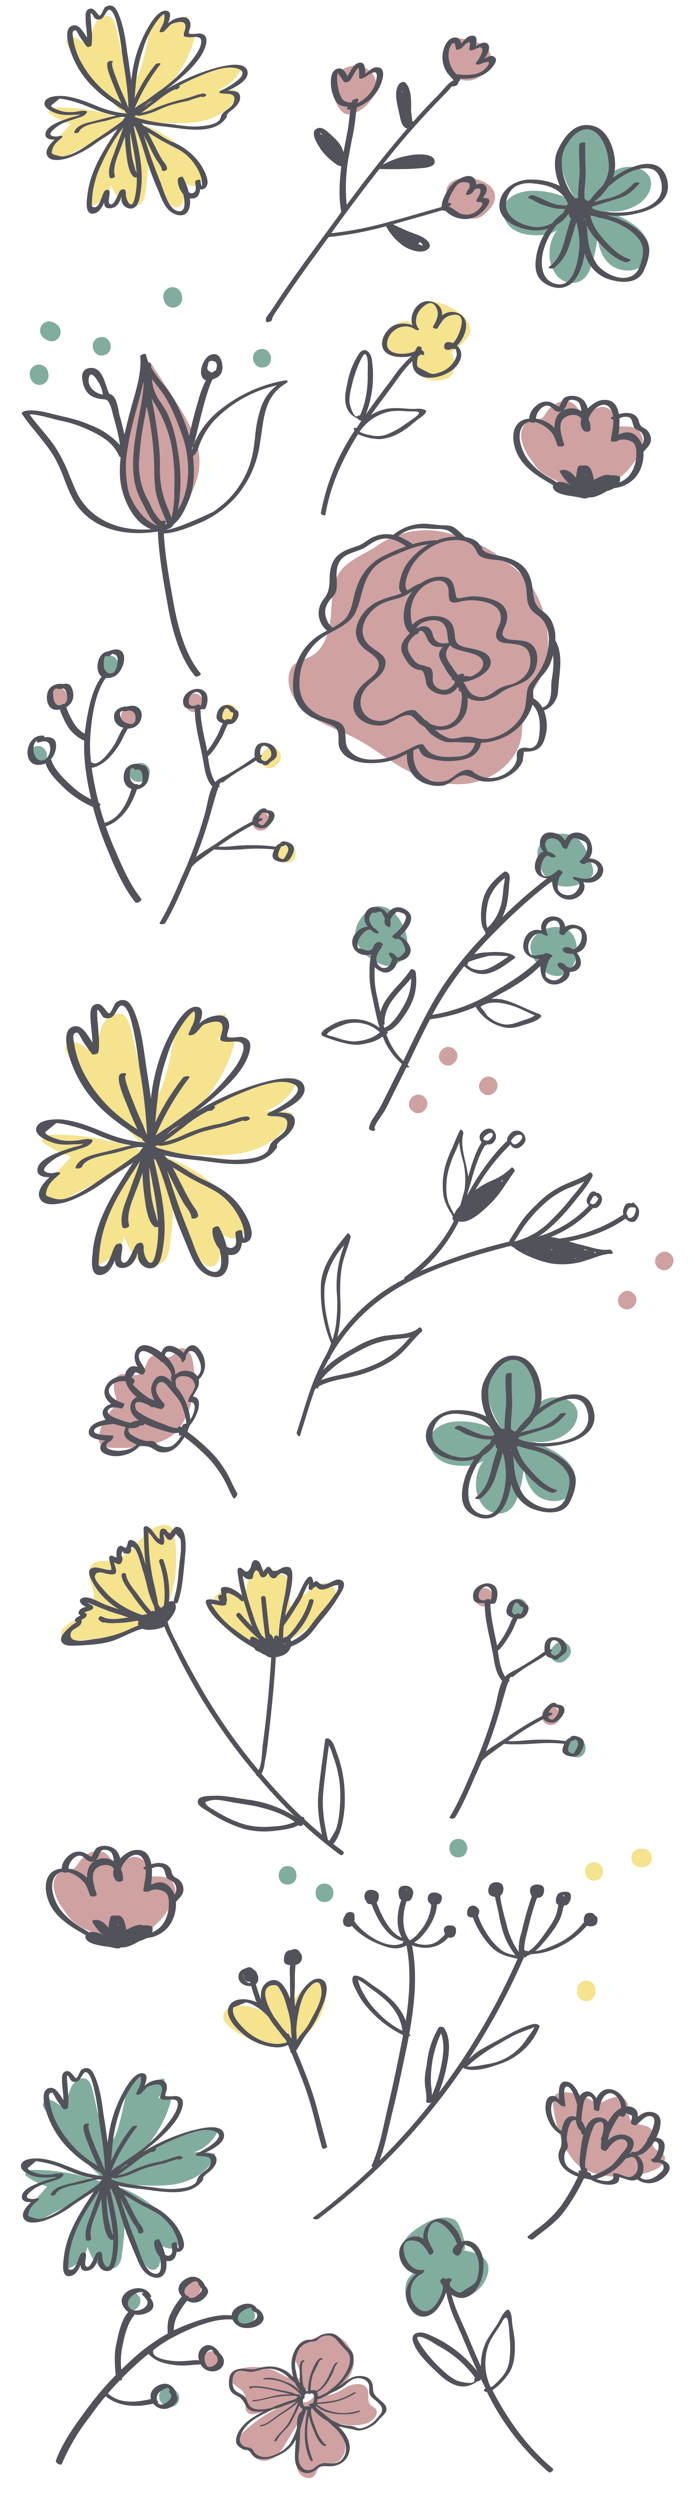 <svg viewBox="0 0 501 1800" fill="none" xmlns="http://www.w3.org/2000/svg">
  <path d="M242.6 416.2c-3.8 9.5-3.3 20-4.4 30.2-1.2 10.1-5 21-13.8 26-4.5 2.4-10 3.2-13.3 7-2.2 2.6-3 6.1-3.1 9.5-.1 11.6 8.3 21.7 18 28 9.8 6.3 21.1 9.8 31.4 15.3 9.8 5.2 18.6 12.2 28 18 15.6 9.6 33.8 16.3 51.8 14 18.1-2.4 35.5-15.6 38.6-33.5 1.1-6.3.4-12.8 1.9-19 2.5-10.8 11-19.3 14.8-29.7 3-8 3-16.6 2.3-25a72.5 72.5 0 0 0-10.8-33.6 80.7 80.7 0 0 0-19-19 104.3 104.3 0 0 0-51.4-22.3 62 62 0 0 0-41.7 10.8c-10 7-24.4 11.2-29.3 23.3Z" fill="#CFA1A1"/>
  <path fill-rule="evenodd" clip-rule="evenodd" d="M287 386.1c7.1-6.1 15.5-6.2 24.3-5.3l3.9.1c3.4 0 6.6 0 9.8 2.4 1.1.7 2.2 1.7 3.3 2.7l.4.4c-4.9 0-9.6 1-14 2.7l-1-.1a67 67 0 0 0-16.2 2.8 45.1 45.1 0 0 0-10.5-5.7Zm45.2-2.3 3.3 3c2.5.3 4.8 1 7 2.3 1.6 1 2.5 2 3.4 3.3l1.3 1.4.4 1c0 .5.2.9.4 1.1 2 2.2 6.8 3.3 9.5 3.8 9.8 1.9 19.1 4.3 23.8 14 1.8 3.8 2.3 7.5 2.7 11.2a54 54 0 0 0 1.2 7.1c1.1 4.2 3.6 6.2 6.3 8.3 1.8 1.4 3.7 3 5.2 5.2a26.8 26.8 0 0 1 3.6 15.5c4.8 8.6 3.8 18 2.8 27.3l-.8 8.8a15.6 15.6 0 0 1-10.2 14.4 30 30 0 0 1 .5 20.5c-2.5 8.1-7.8 9.3-14.9 9.2l-.5 3.6c-.2 1.5-.3 2.9-.6 3.6-.8 2-1.9 3.4-3.2 5a30.4 30.4 0 0 1-25.3 9.2c-2-.3-4.2-1.2-6.3-2.2-3-1.3-6.1-2.7-9-2-2.4.6-4.3 2-6.2 3.4a17.1 17.1 0 0 1-7.2 3.8 26 26 0 0 1-12.7-1.4c-9.8-3.6-13.7-11.8-13.4-21.5l-2.3 1.2c-1.8.9-3.5 1.8-5.3 2.5a52 52 0 0 1-15.1 3c-9 .5-21.4-1-25.8-10.7-.9-2-.8-4.2-.8-6.4v-1.8c0-5.2-1.5-6.8-6.3-9l-5.8-2.2c-3.5-1.2-7-2.4-10-4.6-10-6.8-11.8-16.9-10.2-28.3a40.3 40.3 0 0 1 16.7-28c2.2-1.6 4.8-3 7.3-4.3-7.2-6.3-8-15.8-2.1-23.1 3.6-4.6 3.8-8.9 4-13.6 0-2.3.1-4.7.6-7.3.8-4 2.5-8 5.9-10.7 3.6-3 8.4-4.6 12.8-6 2.6-.7 4.8-2.2 7-3.7 2-1.3 4-2.7 6.3-3.5a23 23 0 0 1 13.3-1.1 34.8 34.8 0 0 1 23.2-8c1.9 0 3.7.3 5.5.5l5.7.6h2c2 .1 4 .1 5.6.7 2.6 1 4.6 3 6.7 4.9ZM391 509.4c6-1.6 6.3-9.5 6.4-15.5 0-1.7.1-3.2.3-4.4l.2-1.5a61 61 0 0 0 .8-16.4c-.8 3-1.8 5.6-2.9 8a37.4 37.4 0 0 1-5.1 7 28.9 28.9 0 0 0-6 9c-.5 1.6-.4 3.4-.3 5.2l.1 2c2.8 1.6 5 3.9 6.5 6.6Zm4.7-48c-.2.3-.3.6-.1.9v.2c-.3 9-4.4 18.5-9.4 24.8l-1.8 2.3c-2.4 2.8-4.1 4.8-4.6 9.2l-.3 3.2-.2 1.4c-.2.3-.2.5 0 .7-.5 4.6-1.3 8.5-4.5 13.4a34.7 34.7 0 0 1-20 13.7 19.4 19.4 0 0 1-8.6.7 53 53 0 0 1-4.3-.9 21 21 0 0 0-6.1-.6c-1.3 0-3 .4-4.5.7-2 .4-3.9.8-5.4.7-3.5-.3-6-1.9-8.8-3.6l-.3-.3c-1.1-.7-2-1.5-3-2.5l2.5.2c7.7.4 14.7-3.2 18.5-10.3 2.3-4 2.3-8.4 2.3-12.9 1.8 1 3.7 1.7 5.7 2 7 1.2 13-1.8 18.3-5.8 2.8-2.1 6.1-3.3 9.4-4.6 4.6-1.7 9.2-3.4 12.7-7.5 4.9-5.9 6.3-18.2-.8-23.1-2.6-1.8-5.6-2-8.6-2.4a939 939 0 0 1-2.4-.2c-3.2-.1-7.9-.4-9-3.6-.5-1.6.6-4 1.5-6l.9-2.2c2.6-8.2-1-14.4-8.9-17a43 43 0 0 0-14.8-2.6c-2.3 0-4.6.4-6.9.8h-.4l-.3.1-.9.2c-3.3.5-3.5.6-4.3-3.3-1.3-7.2-2.4-12-10.7-12a24 24 0 0 0-14.1 4.7l-.6.2c-2.5.8-4.6 2.1-6.7 3.5l-2.6 1.5-.2-.4c-3.6-3.9 2.4-15.7 4.3-18.6a41.8 41.8 0 0 1 19-15.1c6.8-2.7 19.8-4 25 2.9 1 1.3 1.5 2.5 2 3.4.8 1.8 1.4 3 4.7 4.2 2.6 1 5.3 1.2 8 1.5 3.1.3 6.3.6 9.4 2 7 3 11 8.5 13 15.6.6 2.2.7 4.6.9 7 .2 3.2.4 6.5 2 9.4 1.1 2.4 3.2 4 5.3 5.6a19 19 0 0 1 5 4.8c2.7 4.1 3.8 9 3.7 14ZM389 526c.5-6.7-.4-13.9-5.1-18.6a38.5 38.5 0 0 1-25.3 25.2c-4 1.4-8 2-11.8 2.2l-.4 1.5c-.3 1-.6 2.1-1 2.9-1.3 2-2.9 3.7-4.8 5-3 2-7.4 3-11 3.4a49 49 0 0 1-19.8-1.5c-2-.6-4-1.5-5.5-2.8a25 25 0 0 1-2.6-4.5c-.4-.1-2.1.7-3.8 1.5l.1.6c-.5 8.4 2 15.9 10 20a18 18 0 0 0 14.6.9 24 24 0 0 0 5-3.2c1.5-1.1 3-2.2 4.7-3 2.1-1 4.2-1.8 6.6-1.1 1 .2 1.7.8 2.5 1.5l1.3 1c4.9 2.9 9.9 4 15.7 2.5 6-1.5 12.8-6.3 14.1-12.7.2-.6.1-1.5 0-2.4 0-1.1 0-2.3.3-3.1.7-1.8 2-2.3 3.6-2.8a8 8 0 0 1 3.8 0c1.8.2 3.6.5 5.8-1.7 2.4-2.3 2.8-7.7 3-10.8Zm-46.5 9v-.1l-6.6-.3c-3.4-.1-7-.3-10.7-.2-5.1.2-8.9-2-13.1-4.8-1.7-1-3-2.7-4.5-4.4l-1.8-2.1-1.5-.8c-1.6-.9-2.8-2.2-4-3.5-1.1-1.2-2.2-2.4-3.5-3.2-3.3-2-8 .5-12.5 3-3.2 1.7-6.4 3.5-9.2 3.7-7 .7-16.2-2.4-19.3-9.3-3-6.6.5-14.8 5.3-19.7 1.2-1.2 2.6-2.4 4-3.5 2.4-1.9 4.7-3.8 6.3-6.2 4.5-7-.9-10.9-6.2-14.6-7-4.8-10.5-11.3-7.6-19.7a29 29 0 0 1 17-17.2c2.5-1.1 5.2-1.9 7.9-2.7 2.5-.7 5-1.4 7.4-2.4-.3 0-.6-.2-.8-.4-2.5-2.7-1-8 0-11.5l.3-1c1.7-5.9 5.6-11 10-15.1a50 50 0 0 1 9.5-7.1c-8.3.9-15.7 4-23.4 7.3l-.3.1c-6.8 2.9-13 5.6-17.5 11.7-4 5.5-5.7 11.6-7.4 17.7a75.2 75.2 0 0 1-4 12.2c-3.2 6.6-9.5 10-15.7 13.3a87.7 87.7 0 0 0-6.8 3.9 39 39 0 0 0-17.8 30.6c-1.2 13.5 4.6 22.6 17.2 27.6 1.6.6 3.2 1 4.9 1.5 5.2 1.4 10 2.8 10.7 8.9l.3 4.1c.2 4.8.3 8 5.3 12 6.4 5 15.3 4.5 22.9 3.3 5.6-1 11.2-3.7 16.5-6.3l3.2-1.6 1.3-.6c2-1 3.4-1.7 5.9-1.7.6 0 1.1.2 1.4.7 4.5 8.5 13 8.7 21.7 8.3 7.8-.3 11.9-1.6 14.8-8.4l.4-1.5Zm-107.3-90c.9 3.2 2.3 5 4.6 7 3-1.7 6-3.6 8.6-6 3.8-3.8 5.2-9.7 6.5-15.3.6-2.7 1.3-5.4 2.2-7.7a38.2 38.2 0 0 1 18.7-22.4c5.5-2.6 11.1-5.2 16.9-7.2-6.6-4.6-13.1-7.6-21.3-4.2-2 .8-3.6 2-5.3 3-1.5 1-3 2.1-4.8 3l-5 1.9c-6.7 2.3-12.3 4.4-13.5 13.4-.3 2.1-.2 4.4-.1 6.6.2 4.5.5 9-2.6 12.3-4.7 5-6.9 8.8-5 15.7Zm74.5 75.9a12.8 12.8 0 0 0-3.7-2.8l-1.9-2-3-2.9-1-1c-.4-.4-.5-.6-2.2-.9-3.7-.5-7.8 1.8-11.4 3.8-1.4.8-2.7 1.5-3.9 2-18.4 8.2-30.3-10.5-17.1-23.6 1.1-1.2 2.5-2.3 3.9-3.4 3.4-2.7 6.8-5.6 8-9.8 2-6.5-2.2-9.3-6.6-12.2-1.4-1-2.8-1.9-4-3-11.8-10-2.3-26 9.6-31a55 55 0 0 1 7.2-2.4c2.6-.7 5.2-1.4 7.6-2.5a42.8 42.8 0 0 0 6.2-3.6c-1 1.3-2 2.6-2.8 4-3.9 6.3-6 20.8 1 26.3a24 24 0 0 0-5.2 6.3c-2.7 5.2-.2 9.3 2.9 13.9a13 13 0 0 0 6.3 5.5c1.4.6 2.3.7 3.1.8 1.9.3 2.4.4 3.8 5.6l.5 2.5c.2 1.7.4 3 2 4.8a15 15 0 0 0 7.5 4.3c6.5 1.8 10.6-.9 13.6-5.1v.1l.9 1.7c-.6.5-.7 1 .5 1.3l.4.2a8 8 0 0 0 .5.6c1.5 3-.6 13.4-1.3 15.2a14.5 14.5 0 0 1-16.8 9c-1.8-.5-3.3-1-4.6-1.7Zm18.3-30c-.4.8-.6 1.3-.2.8-3 5-9 7.1-13.8 2.5-2.3-2.3-2.2-4.6-2-7 0-1.7.1-3.4-.8-5-.8-1.6-1.3-1.7-2.2-1.9-.4 0-.9-.2-1.5-.4a19 19 0 0 0-3.2-1 8.9 8.9 0 0 1-6-3.7 21.2 21.2 0 0 1-4.1-7.2c-.6-2.8 0-5.2 1.7-7.5.4-.5 1.8-2 3.3-3.4 1.5-.4 3.2-1.4 2.4-2.1.7-.5 1.3-.9 1.7-.9 2 0 3.2 2.7 4.3 5 .6 1.2 1 2.3 1.6 3 3.1 4 6 3.9 10 3.6-3.5 4.2-3.6 6.4 0 12.6l.7 1.2c1.6 3 3.5 6.3 6 8.6-.5.5-.6 1 0 1.2.9.3 1.5.8 2.1 1.5Zm6.1.1 1.5 2.5c1.6 2.9 3.2 5.8 6.3 7.2 6.2 2.9 10.2.2 14.5-2.7a24.2 24.2 0 0 1 9.8-4.6c1.8-.5 3.6-1 5.3-1.8 7.5-3.6 12-10 10.6-18.5-1.1-7.7-6.5-9-13.5-9.6l-1.5-.2c-4-.3-8.4-.7-9.4-4.9-.5-2.3.6-4.6 1.6-7 .6-1.3 1.2-2.7 1.5-4 1.2-6.6-2-10.6-8-13a38 38 0 0 0-20-1.5l-1.5.4c-2 .4-4.4 1-6 0-1.4-.7-1.5-1.6-1.6-3l-.1-.8c-.2-.8-.2-1.7-.2-2.6 0-1.5 0-3-.5-4.3-2.8-7.6-12.5-4.1-17.3-.7a24.4 24.4 0 0 0-9.5 17.6c-.1 2.7 0 7 1.2 10.4 5.7-6.9 19.5-8.5 26-3.3 2.4 1.9 3.5 4.1 4 7l.5 3.3c.3 4 .7 7 6 8.7 1.4.4 3.1.8 5 1.1 5 1.1 11.2 2.4 13.6 6 6.1 9.3-9.8 17.5-18.3 18.3Zm0-3.8a10 10 0 0 0 1.7-.7c2.4 1 4.5.7 6.2-.7 6.6-3.1 9.1-10.1 2.1-13.8-2.5-1.3-5.5-2-8.4-2.7l-3.9-1c-3.2-.9-5.7-1.7-7.3-3.7-5.4 6-2.4 10.2 1.4 15.5l.3.5.7 1.1c.8 1.1 1.6 2.4 2.5 3.2.2.5.4.9.7 1.2v.1c1.2-1.3 5.1-1.6 4.5-.2l-.5 1.2ZM323.5 463l-1.8.1c-2.7.2-5.1.4-7.6-2a9 9 0 0 1-2.2-4.4c-.3-1.1-.6-2.3-1.4-3.3-1.9-2.7-5.2-3-8-1.9l-2.4 1.1c2.2-5 10.1-6.6 14.6-5.9 7.1 1.2 7.6 7.3 8.1 13v.2l.7 3.1Z" fill="#52525B"/>
  <path d="M86.8 347.8c-1-7.5-.1-15 1.1-22.5a217.1 217.1 0 0 1 21-63.7l16.6 25.6c10.3 16 21.1 34.1 17.6 52.8-2.5 13.4-13.2 34-27.3 38.1-16.6 5-27.2-17-29-30.3Z" fill="#CFA1A1"/>
  <path d="M31.3 263.3a6.8 6.8 0 0 0-5-.6 6.7 6.7 0 0 0-4 3.1 7 7 0 0 0-.7 5l.4 1.4a6.9 6.9 0 0 0 3.1 4c1.5.9 3.5 1.2 5.1.7a6.7 6.7 0 0 0 4-3.2 7 7 0 0 0 .6-5l-.3-1.4a6.9 6.9 0 0 0-3.2-4Zm9.1-30.1-1.7-1c-1.5-.8-3.4-1-5-.6a6.7 6.7 0 0 0-1.5 12.2l1.6 1a7 7 0 0 0 5.1.7 6.7 6.7 0 0 0 1.5-12.2Zm31.2 9.7c-8.3 2.3-4.8 15.1 3.5 12.8 8.3-2.3 4.7-15.1-3.5-12.8Zm56-35.3a6.8 6.8 0 0 0-5-.6 6.8 6.8 0 0 0-4 3.1 7 7 0 0 0-.7 5.1l.4 1.4a6.9 6.9 0 0 0 3.1 4c1.4.8 3.5 1.1 5 .6a6.7 6.7 0 0 0 4.1-3.1 7 7 0 0 0 .6-5.1l-.3-1.4a6.9 6.9 0 0 0-3.2-4Zm59.5 43.9c-8.3 2.3-4.7 15.1 3.6 12.9 8.2-2.3 4.7-15.2-3.6-12.9Z" fill="#81AD9E"/>
  <path fill-rule="evenodd" clip-rule="evenodd" d="M86.5 320.5a54.5 54.5 0 0 0-22-14.7c-6.6-3-13-4.5-19.8-6.1l-4.7-1.1-2.7-.7c-6.1-1.5-12.5-3.1-18.7-2.1-.5 0-3.5 1-2.8 2.1 3.2 5 7 9.5 10.7 14 4.8 6 9.7 11.9 13.5 18.7a118 118 0 0 1 6.3 14.3c3 7.8 6 15.6 11.5 22 13.9 16 36.2 19 56 15.8.7 17.5 3.9 35.2 7 52.4l.2 1.3c3 16.8 8.4 37 19.6 50.4 1 1.1 5-.8 3.9-2.1-11-13.1-16.3-33.5-19.3-50l-.2-1.1c-2.9-16.2-6-33-6.9-49.5 8.3-.3 18-4.3 25.2-7.3l.3-.1a74.1 74.1 0 0 0 27.7-20.4 74.4 74.4 0 0 0 15.7-34.5l1.6-10.4c1.9-14 3.7-27.2 17.7-35.5 1.7-1.1 1.1-2.4-.8-2a103 103 0 0 0-46 20.5c-5.3 4-10 9-13.7 14.3a54.2 54.2 0 0 0-5.9 11.2 2 2 0 0 0-.5 0c.5 0 1.7-5 3.3-11.7 2.7-11 6.5-26.8 10.4-34.9l.6-.3c4.8-1.5 7.4-4.8 6.5-10.6-.7-5.4-3.9-9.4-9.4-6.4-4.6 2.5-9 14.3-3 17.6l.6.3a71 71 0 0 0-5.6 15l-.1.3a297.2 297.2 0 0 0-6.3 24.8v.2a125 125 0 0 0-10.6-26 82.9 82.9 0 0 0-8.7-12.3c-3-3.6-5.9-7.3-8.1-11.2l-.3-2.8c0-.7-.8-1-1.6-.8a28 28 0 0 1-1.8-5.7c-.3-1.4-4.4 0-4.2 1.3 1 10.6-2.5 22.6-5.6 33.4a437.6 437.6 0 0 0-5.8 22.8c-1-4.4-2-8.7-3.3-13.1a47 47 0 0 1-.8-3.7c-1-5-2.2-11.5-6.8-12.5-.8-1.6-1.5-3.7-2.3-6-2-6-4.4-13-11.1-12.7-5.5.2-6.8 4.4-6 8.9 1.4 8.2 5.1 12.2 12.8 13.4l2.4.3c2.2.2 3 .3 4.5 3.5 1 2.1 1.7 4.7 2.2 7.1l.9 3.3c1.8 6.4 3.4 12.6 4.3 19.1Zm-12.3-36.4-.4-2-.7-2.6c-1.3-3.6-8.3-15.9-9.2-6.2-.6 5.8 5.5 10.3 10.3 10.8ZM109 381c-15.4-5.5-22.9-28-22.6-42.6 0-3.1.2-6.2.6-9.3-.4 0-.8-.2-1-.5-5-11.1-14.1-15.4-24.6-20.2a94 94 0 0 0-20-6l-5.6-1.5c-4.7-1.2-9.7-2.5-14.5-2.6 2.7 3.9 5.8 7.5 8.9 11.2 3.6 4.4 7.3 8.7 10.3 13.4a120 120 0 0 1 10 20.5l4.2 9.9C64.6 374.9 87 382.9 109 381Zm29.5-56.8-.3-2 1.2-.7-.2.5a31 31 0 0 1-.7 2.2Zm16-57.1 1-.4c1-2.3 1.3-5-.3-6.2-3.5-1.4-5.2-.6-5.2 2.4-1.3 2.6-.3 4.4 3 5.4.5-.5 1-.8 1.6-1.2ZM117 375l-1 .1a37.7 37.7 0 0 1-7.8-12l-2.3-4.4a53 53 0 0 1-5.5-29.2 221 221 0 0 1 4-29.3l1.3-7.8.5 2.2a215.9 215.9 0 0 1 5 43.2c0 5.3.2 10.6 1 15.8.9 5.1 2.8 10 4.8 15 1.2 2.7 2.3 5.6 3.2 8.4l-.8.7-.1-2c0-.9-1.2-1-2.3-.7Zm-7.8-88.4 1.2 2.2a95.7 95.7 0 0 1 12.7 29.5 140.9 140.9 0 0 1 2.5 34.5 73 73 0 0 1-2 20l-2.3-6.1a69.4 69.4 0 0 1-6-31.6c0-5-.2-9.9-.8-14.9a348 348 0 0 0-5.3-33.6Zm-4.8 79c2.5 5 4.8 9.7 9.3 13-10.1-3.2-18.4-15.7-21-24.6a76.4 76.4 0 0 1-.5-32.3c1.3-9 3.7-17.7 6-26.5l1.8-6.6 1-3.6 2.5-10.4v3.6c-.7 7.6-2 15.1-3.5 22.6-2.2 12-4.4 24-4 36.3.3 9.5 2 16.2 6.4 24.5l2 4Zm16 15.7.3-.3c1-.2 2.4-1 2.7-1.2a14 14 0 0 0 2-2.5c1-.8 2-1.7 2.9-2.8 2.9-3.4 5-7.8 6.8-11.9l.2-.5c5-10.6 5-22.4 3.8-33.9.1 0 .3 0 .4-.2 2-1.4 2.9-3.8 3.7-6.2l.6-1.6c2.5-6.5 6-12.3 10.7-17.5a90.4 90.4 0 0 1 45.2-25.3 33 33 0 0 0-11.8 16.7 88 88 0 0 0-4 20.3c-.6 5.2-1.2 10.4-2.5 15.5a65.7 65.7 0 0 1-28.1 38.8c-.8.4-26.8 12.7-33 12.6ZM129 362l-.7 5.2c9.3-15.3 9-36.5 3.2-53.3-3.9-11-8.2-22.4-15-32l-4.8-6.2-2.2-2.8a31.4 31.4 0 0 0 6.7 17.3c1.4 2.2 2.8 4.3 4 6.6 5.2 10.5 7.2 21.6 8.8 33 1.4 10.2 1.4 21.2.2 31.3l-.1.5v.4Z" fill="#52525B"/>
  <path d="M411.6 97.5c-6.6 6.4-8 16.7-6 25.7 2 8.9 7 16.8 12 24.6a57.3 57.3 0 0 0-35.5-10.4c-8 .5-17 4-19.1 11.9-1.5 5.8 1.7 12.1 6.6 15.6 5 3.4 11.2 4.5 17.2 4.5 6.7 0 14-1.5 18.3-6.8-6.3 4.4-9 12.5-9 20.2a24 24 0 0 0 6 16.4c4.3 4.3 11.3 6 16.5 3 4.6-2.5 6.8-7.7 8.3-12.7a98 98 0 0 0 4.3-29.9c-1.6 10.8 0 22.9 8 30.3 8 7.3 23.2 6.6 27.7-3.3a17.8 17.8 0 0 0-2-16.5c-3-5-7.9-8.5-12.8-11.4-5.3-3-10.8-5.5-16.6-7.4 11.4 3.7 30.2-3 33.4-15.8 4.3-17-24.8-20.5-30-7.3 6.4-16.5-7.3-50-27.3-30.7Z" fill="#81AD9E"/>
  <path fill-rule="evenodd" clip-rule="evenodd" d="m423.8 145 1.9-1.4c2.2-3.1 5.1-6.4 8.5-9.6 2.7-4 4.7-9 4.7-13.8 0-8.1-2.7-19-9-24.5-7.8-6.5-16.4.3-20.6 7.3a23 23 0 0 0-4.3 15.3 40 40 0 0 0 9.7 24.7l2.1-.5c-.2-3.6.2-7.5.5-11.2l.5-6.4c.1-3.3 0-6.5-.2-9.7-.2-3.8-.3-7.5 0-11.3 0-1.3 4.4-2 4.3-.7v.9c-.2 4 0 8 0 11.9.2 3.5.4 7.1.2 10.7l-.3 5.4c-.4 3.7-.7 7.6-.4 11.2 1 .4 1.8 1 2.4 1.6Zm-12.2 12.3c-1-.8-1.6-2.1-1.6-3.6h-.2a21.5 21.5 0 0 1-8.3 8 52.1 52.1 0 0 0-9.6 18c-2.7 9.5-2.2 23.6 10.6 25 12 1.3 14.9-20 15.2-28.3 0-3-.4-10.9-2.3-16.5a310 310 0 0 1-5 16.4 32 32 0 0 1-10.8 16.5c-1.1.9-5.5.7-3.5-.9 6.7-5 9.4-12.7 11.3-20.5.8-3.1 1.8-6.2 2.7-9.2l1.5-5Zm7.5 1h.5-.4Zm1-.2a9 9 0 0 0 1.5-.5l.2.7c-.4-.3-1-.3-1.6-.2Zm-19.8-11c2.6.6 5.3.8 8 .8a3 3 0 0 1 1.2-.9c-3.3-8.8-11.3-13-20.3-14.3-5.7-.9-11.1-1.6-16.7 1.1-4.6 2.2-7.6 8-7.8 13-.5 10.2 12 15.8 20.7 16.6 4.5.4 8.9-.6 12.7-2.8 2.4-2.8 5.1-5.3 8-7.4l1.2-2.8c-2.7 0-5.5 0-8.1-.6-3.3-.7-7.1-2-10.3-3.2l-3.2-1.7c-1.4-.8-2.7-1.6-4.1-2-2.5-.8 1.3-2.8 2.7-2.3 2.6.7 5 1.9 7.3 3 2.8 1.3 5.6 2.6 8.7 3.4Zm23.1 16.2-.5-1.3.5 5.1c.1 2 .2 4.1.6 6a41 41 0 0 0 6.2 17c6.6 9 25.6 16.2 30.9 1.8 1.6-4.6 3.3-10 1.9-14.9-1.8-6-7.9-10.7-13-13.7a52.7 52.7 0 0 0-18.4-6.6 39 39 0 0 0-6.1-1.6l.2.6c0 .5.2 1 .3 1.4 1.4 4.4 3.4 8.3 6.4 11.9 5.2 6.4 13 15.2 21.2 17.5 2.5.7-1.3 2.7-2.7 2.3-7.5-2-15-9.5-19.9-15.1a47.3 47.3 0 0 1-7.6-10.4Zm3.6-14.6-.3 1.2c7.2 3.8 20.5 3.6 28.2 2.4 11.8-1.9 25.2-7.7 21.6-21.8-2-7.8-6-10.4-14.9-9-6 1-12.1 4.4-17 8-2 1.5-4 3-6.1 4.8a42 42 0 0 1-9.6 10.5l-.4.6 5-1.3 6.3-1.6a34.2 34.2 0 0 0 16.9-10.4c1-1 5.4-1.2 4 .2-3.3 3.7-6.5 7-11.2 9.2-1.5.7-17.3 5.6-22.5 7.2Zm14.7-20.6c.7-1.8 1.2-3.5 1.4-5 1.7-11.2-3.5-29.9-16.1-32.6-12.7-2.8-20 7.4-24.9 17.5-3.5 7.3-2.3 17.3 1.5 25.9a46 46 0 0 0-21.4-4.6c-10.3-.2-21.6 7-22.2 18.1-.6 12.7 16.3 18.5 26.4 18.5 3 0 5.8-.5 8.6-1.3a47.4 47.4 0 0 0-8.5 20.3c-.9 6-1 12.4 3.6 17 3.2 3.1 8 5.3 12.6 5.4 12 .2 16.7-13.5 18.5-23.2 0-.6.2-1.1.3-1.6l.8 2.4a27 27 0 0 0 13.5 15c9 3.8 23.4 5.7 28.2-4.8 3-6.3 5.7-14.5 2.6-21.2-3-6.6-10.1-11.4-16.4-14.4-4.1-2-8.6-3.5-13.2-4.6l2.5.2 2.8.2c6.7.5 13.4-.6 19.9-2.4 12.2-3.4 22.9-11 18.2-25.2-5.2-15.6-23.8-10.2-38.7.4Z" fill="#52525B"/>
  <path d="M358.6 983.5c-6.6 6.4-8 16.7-6 25.7 2 8.9 7 16.8 12 24.6a57.3 57.3 0 0 0-35.5-10.4c-8 .5-17 4-19.1 11.9-1.5 5.8 1.7 12.1 6.6 15.6 5 3.4 11.2 4.5 17.2 4.5 6.7 0 14-1.5 18.3-6.8-6.3 4.4-9 12.5-9 20.2a24 24 0 0 0 6 16.4c4.3 4.3 11.3 6 16.5 3 4.6-2.5 6.8-7.7 8.3-12.7a98 98 0 0 0 4.3-29.9c-1.6 10.8 0 22.9 8 30.3 8 7.3 23.2 6.6 27.7-3.3a17.8 17.8 0 0 0-2-16.5c-3-5-7.9-8.5-12.8-11.4-5.3-3-10.8-5.5-16.6-7.4 11.4 3.7 30.2-3 33.4-15.8 4.3-17-24.8-20.5-30-7.4 6.4-16.4-7.3-50-27.3-30.6Z" fill="#81AD9E"/>
  <path fill-rule="evenodd" clip-rule="evenodd" d="m370.8 1031 1.9-1.4c2.2-3.1 5.1-6.4 8.5-9.5a27 27 0 0 0 4.7-14c0-8-2.7-19-9-24.4-7.8-6.5-16.4.3-20.6 7.3a23 23 0 0 0-4.3 15.3 40 40 0 0 0 9.7 24.7 9 9 0 0 1 2.1-.5c-.2-3.6.2-7.5.5-11.2l.5-6.4c.1-3.3 0-6.5-.2-9.7-.2-3.8-.3-7.5 0-11.3 0-1.3 4.4-2 4.3-.7v.9c-.2 4 0 8 0 11.9.2 3.5.4 7.1.2 10.7l-.3 5.4c-.4 3.7-.7 7.6-.4 11.2 1 .4 1.8 1 2.4 1.6Zm-12.2 12.3c-1-.8-1.6-2.1-1.6-3.6h-.2a21.5 21.5 0 0 1-8.3 8 52.1 52.1 0 0 0-9.6 18c-2.7 9.5-2.2 23.6 10.6 25 12 1.3 14.9-20 15.2-28.3 0-3-.4-10.9-2.3-16.5a310 310 0 0 1-5 16.4 32 32 0 0 1-10.8 16.5c-1.1.9-5.5.7-3.5-.8 6.7-5 9.4-12.8 11.3-20.6a160.4 160.4 0 0 1 4.2-14.1Zm7.5 1h.5-.4Zm1-.2 1.5-.5.2.7c-.4-.3-1-.3-1.6-.2Zm-19.8-11c2.6.6 5.3.8 8 .8.2-.3.6-.7 1.2-.9-3.3-8.8-11.3-13-20.3-14.3-5.7-.9-11.1-1.6-16.7 1.1-4.6 2.3-7.6 8-7.8 13-.5 10.2 12 15.8 20.7 16.6 4.5.4 8.9-.7 12.7-2.8 2.4-2.8 5.1-5.3 8-7.4l1.2-2.8c-2.7 0-5.5 0-8.1-.6-3.3-.7-7.1-2-10.3-3.2l-3.2-1.7c-1.4-.8-2.7-1.6-4.1-2-2.5-.8 1.3-2.8 2.7-2.3 2.6.8 5 1.9 7.3 3 2.8 1.3 5.6 2.6 8.7 3.4Zm23.1 16.2-.5-1.3.5 5.1c.1 2 .2 4.1.6 6a41 41 0 0 0 6.2 17c6.6 9 25.6 16.2 30.9 1.8 1.6-4.6 3.3-10 1.9-14.9-1.8-6-7.9-10.7-13-13.7-5-3-10.5-4.8-16.2-6l-2.2-.6c-1.8-.5-4.1-1.3-6.1-1.6l.2.6c0 .5.2 1 .3 1.4 1.4 4.4 3.4 8.3 6.4 11.9 5.2 6.4 13 15.2 21.2 17.5 2.5.7-1.3 2.7-2.7 2.3-7.5-2-15-9.5-19.9-15.1a47.5 47.5 0 0 1-7.6-10.4Zm3.6-14.6-.3 1.2c7.2 3.8 20.5 3.6 28.2 2.4 11.8-1.9 25.2-7.7 21.6-21.8-2-7.8-6-10.4-14.9-9-6 1-12.1 4.4-17 8-2 1.5-4 3-6.1 4.8a42 42 0 0 1-9.6 10.5l-.4.6 5-1.3 6.3-1.6a34.3 34.3 0 0 0 16.9-10.4c1-1 5.4-1.2 4 .2-3.3 3.8-6.5 7-11.2 9.2-1.5.7-17.3 5.6-22.5 7.2Zm14.7-20.6c.7-1.8 1.2-3.5 1.4-5 1.7-11.2-3.5-29.9-16.1-32.6-12.7-2.8-20 7.4-24.9 17.5-3.5 7.3-2.3 17.3 1.5 25.9a46 46 0 0 0-21.4-4.6c-10.3-.2-21.6 7-22.2 18.1-.6 12.7 16.3 18.5 26.4 18.5 3 0 5.8-.5 8.6-1.3a47.4 47.4 0 0 0-8.5 20.3c-.9 6-1 12.4 3.6 17 3.2 3.1 8 5.3 12.6 5.4 12 .3 16.7-13.5 18.5-23.2 0-.6.2-1.1.3-1.6l.8 2.4a27 27 0 0 0 13.5 15c9 3.8 23.4 5.7 28.2-4.8 3-6.3 5.7-14.5 2.6-21.2-3-6.6-10.1-11.4-16.4-14.4-4.1-2-8.6-3.5-13.2-4.6l2.5.2 2.8.2c6.7.5 13.4-.6 19.9-2.4 12.2-3.4 22.9-11 18.2-25.2-5.2-15.6-23.8-10.2-38.7.4Z" fill="#52525B"/>
  <path d="M62.9 1389.6a43 43 0 0 1-10-5.9c-2.8-2.4-4.9-5.5-7-8.6a34 34 0 0 1-7.3-17c-.3-6.2 4.4-13 10.6-12.7 1.2 0 2.4.4 3.6 0 1.4-.4 2.3-1.8 3.2-3.1a22 22 0 0 1 9-8.4c3.8-1.7 8.7-1.6 11.8 1.1 2.4 2 3.8 5.5 6.9 6.3 3.7 1 7-2.6 10.7-3.9 5.6-2 12.5 3.1 12.3 9 0 1.4-.3 3 .7 4 .5.4 1.3.5 2 .5 4.3.4 9-.3 12.6 2 3.2 2.1 4.7 6.3 4.4 10.1-.3 3.9-2.1 7.5-4.2 10.7a57.3 57.3 0 0 1-26.8 22.8c-13.4 5-20.8-1.3-32.5-6.9Z" fill="#CFA1A1"/>
  <path fill-rule="evenodd" clip-rule="evenodd" d="M45 1347.7c.8.7 2.8.8 3.9.2a23 23 0 0 1 12.1 8c1.8 2.6 2.8 5.6 3.7 8.5.5 1.6 5.4 1.4 5-.6l-.7-2c-1.5-5-3.6-12-.2-16 2.9-3.4 10.7-4.6 13.3-.2-1 3-.6 6 1.7 8.5 1 1 4.6 1.1 4.8-.6.3-2.7-.3-5.3-1.4-7.7 2-6.7 10.2-13.8 15-8.6 1.6 1.9 2.5 4.2 2.8 6.7l-.9.3c-1.5.8-.4 1.6 1 1.9.2 3.6-.6 7.5-1.2 11l-.6 3.7c-.3 1.8 4 1.2 4.7.7 3.2-2.2 10.6-.8 12.5 2.4a12.3 12.3 0 0 1 1.2 5.6v1.4a25 25 0 0 1-3.4 13c-2.1 3.6-5.2 6-8.7 7.4a7 7 0 0 0 .3-3.6c-.1-.6-.7-1-1.3-1-1.7-.5-3.4-.6-5-.4h-.3c-3.1-1.1-6.2.2-9 1.6l-1.1.5-2.1 1-.3-1.5a33 33 0 0 0-1.2-4.5c-1-2.6-2.3-4.5-5.3-4.3a6 6 0 0 0-1 .2c-1.5-.4-3.5 0-3.8 1.1-.5 1.9-1 4.6-1.3 7.6-2.4-3-5.1-5.3-8.4-5.7-.6 0-4 0-3.2 1.5 1.8 3 3.8 5.8 6.3 8.3l2.2 1.7a15.2 15.2 0 0 0-9.2-2.8c-.6 0-1.2.1-1.6.3a128.9 128.9 0 0 1-4.3-2.7 50.7 50.7 0 0 1-17-14.4c-3.7-5.4-7.4-15.3-4.2-21.7a8 8 0 0 1 6.2-4.8Zm16.7 45.6-.5-.3c-10.8-6.2-22.5-13-26.7-25.6-3.3-9.8-1.6-21.1 10-22 0-4.7 4-9.4 8-11.3a10 10 0 0 1 7.2-.5c1 .2 3 1.4 4.4 2.3l1.7 1a7 7 0 0 0 1.5-2.6c.7-1.5 1.6-3.3 2.7-4 2-1.2 4.8-1.5 7-1.2 6.1.9 8.3 4.2 9.7 9 3-3.1 6.8-5.5 10-6 8.1-1.2 11.4 3.8 12.4 10.2 2.7-.9 5.5-1.3 8.3-.7 1.9.4 3.6 1.4 4.8 2.9.9 1 1.2 2 1.4 3.1.2.8.5 1.7 1 2.4.5 1 1.5 1.6 2.5 2.2.9.4 1.7 1 2.4 1.6a10 10 0 0 1 2.6 5c.7 4-1.3 6.2-3.4 8.5l-1.9 2.1c.5 6.4-1.7 13.3-5.5 18a23 23 0 0 1-15.5 8 20.5 20.5 0 0 1-4.8 2l-.7.3c-4.2 2.5-9.3 4.8-12.8 4.4h-.1c-2.2 1.2-3.7.8-5.6.3a48.8 48.8 0 0 0-6-1c-3.7-.6-7.4-1.2-10.6-2.7-2.9-1.3-4.2-3.6-3.5-5.4Zm23.7-6.7a42 42 0 0 0-.5-1.6l.1 1.5.4.1Zm1 6.2-.3-.1v.4l.3-.3Zm22.5-35.8c.4-3.5.8-7.8.6-11.8 1-.4 2-.9 3-1 5.2-.6 5.8 1.6 6.5 4.3l.5 1.7c.6 1.9.7 2 2.2 2.9h.1c.6.5 1.2.7 1.6 1 1.3.7 2.2 1.1 3 3 1 2 .9 3.6.2 5.6l-.8 1.7a15 15 0 0 0-2.6-4.8c-4.3-5.5-9.4-5-14.3-2.6Zm-59.5-11.5c5.3.7 9.8 3 13.3 6.6 0-5 1.3-9.6 5.4-12.2-.6.3-1.3.5-2.2.5-2 0-3-1-4.2-2a9 9 0 0 0-2.7-2c-4.5-1.9-9.7 4.6-9.6 9Zm19-5.8a13.6 13.6 0 0 1 13.7.3l-.1-.8c-.5-3-1-6.2-4.5-7-4.4-1.2-5.1.8-6 3-.2.7-.5 1.5-1 2.2-.6 1-1.3 1.8-2.1 2.3Z" fill="#52525B"/>
  <path d="M399.9 345.6c-3.5-1.7-7-3.4-10-5.9-2.8-2.4-4.9-5.6-7-8.6a34 34 0 0 1-7.3-17c-.3-6.2 4.4-13 10.6-12.7 1.2 0 2.4.4 3.6 0 1.4-.4 2.3-1.8 3.2-3.1a22 22 0 0 1 9-8.4c3.8-1.7 8.7-1.6 11.8 1.1 2.4 2 3.8 5.5 6.9 6.3 3.7 1 7-2.6 10.7-3.9 5.7-2 12.5 3.1 12.3 9 0 1.4-.3 3 .7 4 .5.4 1.3.5 2 .5 4.3.4 9-.3 12.6 2 3.2 2.1 4.7 6.3 4.4 10.1-.3 3.9-2.1 7.5-4.2 10.7a57.4 57.4 0 0 1-26.8 22.8c-13.4 5-20.8-1.3-32.5-6.9Z" fill="#CFA1A1"/>
  <path fill-rule="evenodd" clip-rule="evenodd" d="M382 303.7c.8.7 2.8.8 3.9.2a23 23 0 0 1 12.1 8c1.8 2.6 2.8 5.6 3.7 8.6.5 1.5 5.4 1.3 5-.6l-.7-2.1c-1.5-5-3.6-12-.2-16 2.9-3.4 10.7-4.6 13.3-.2-1 3-.6 6 1.7 8.5 1 1 4.6 1.1 4.8-.6.3-2.7-.3-5.3-1.4-7.7 2-6.7 10.2-13.8 15-8.6 1.6 1.9 2.5 4.2 2.8 6.7-.3 0-.6.2-.9.4-1.5.7-.4 1.5 1 1.8.2 3.6-.6 7.5-1.2 11l-.6 3.7c-.3 1.8 4 1.2 4.7.7 3.2-2.2 10.6-.8 12.5 2.4a12.3 12.3 0 0 1 1.2 5.6v1.4a25 25 0 0 1-3.4 13c-2.1 3.6-5.2 6-8.7 7.4a7 7 0 0 0 .3-3.6c-.1-.6-.7-1-1.3-1-1.7-.5-3.4-.6-5-.4h-.3c-3.1-1.1-6.2.2-9 1.6a102 102 0 0 1-3.2 1.5l-.3-1.4c-.3-1.6-.7-3.2-1.2-4.6-1-2.6-2.3-4.5-5.3-4.3l-1 .2c-1.5-.4-3.5 0-3.8 1.1-.5 1.9-1 4.6-1.3 7.6-2.4-3-5.1-5.3-8.4-5.7-.6 0-4 0-3.2 1.5 1.8 3 3.8 5.8 6.3 8.3l2.2 1.7a15.2 15.2 0 0 0-9.2-2.8c-.6 0-1.2.1-1.6.3l-2.1-1.4-2.2-1.3a50.8 50.8 0 0 1-17-14.4c-3.7-5.4-7.4-15.3-4.2-21.7a8 8 0 0 1 6.2-4.8Zm16.7 45.6-.5-.3c-10.8-6.2-22.5-13-26.7-25.6-3.3-9.8-1.6-21.1 10-22 0-4.7 4-9.4 8-11.3 2.3-1.1 4.8-1.2 7.2-.6 1 .3 3 1.5 4.4 2.4l1.7 1a7 7 0 0 0 1.5-2.6c.7-1.5 1.6-3.3 2.7-4 2-1.2 4.8-1.5 7-1.2 6.1.9 8.3 4.2 9.7 9 3-3.1 6.8-5.5 10-6 8.1-1.2 11.4 3.7 12.4 10.1 2.7-.8 5.5-1.2 8.3-.6a7.5 7.5 0 0 1 6.2 6c.2.8.5 1.7 1 2.4.5 1 1.5 1.6 2.5 2.2.9.4 1.7 1 2.4 1.6a10 10 0 0 1 2.6 5c.7 4-1.3 6.1-3.4 8.5l-1.9 2.1c.5 6.5-1.7 13.4-5.5 18a23.1 23.1 0 0 1-15.5 8 20.4 20.4 0 0 1-4.8 2l-.7.3c-4.2 2.5-9.3 4.9-12.8 4.4h-.1c-2.2 1.2-3.7.8-5.6.3l-1.4-.3-4.7-.8c-3.6-.5-7.3-1.1-10.5-2.6-2.9-1.3-4.2-3.6-3.5-5.4Zm23.7-6.7a39.1 39.1 0 0 0-.5-1.6l.1 1.5.4.1Zm1 6.2-.3-.1v.4l.3-.3Zm22.5-35.8c.4-3.5.8-7.8.6-11.8 1-.4 2-.9 3-1 5.2-.6 5.8 1.6 6.5 4.3l.5 1.7c.6 1.9.7 2 2.2 2.9h.1c.6.5 1.2.7 1.6 1 1.3.7 2.2 1.1 3 3 1 2 .9 3.6.2 5.6l-.8 1.7a15 15 0 0 0-2.6-4.8c-4.3-5.5-9.4-5-14.3-2.6Zm-59.5-11.5c5.3.7 9.8 3 13.3 6.6 0-5 1.3-9.6 5.4-12.2-.6.3-1.3.5-2.2.6-2 0-3-1-4.2-2.2a9.5 9.5 0 0 0-2.7-1.9c-4.5-1.9-9.7 4.6-9.6 9Zm19-5.8a13.6 13.6 0 0 1 13.7.3l-.1-.8c-.5-3-1-6.2-4.5-7-4.4-1.2-5.1.8-6 3-.2.7-.5 1.5-1 2.2-.6 1-1.3 1.8-2.1 2.3Z" fill="#52525B"/>
  <path d="M456.3 931c6.7 5.3-1.6 15.7-8.4 10.3-6.7-5.4 1.7-15.8 8.4-10.4Zm26.7-28.3c6.8 5.4-1.6 15.8-8.3 10.4-6.7-5.4 1.6-15.8 8.4-10.4ZM356.2 776.6c6.7 5.4-1.6 15.8-8.4 10.4-6.7-5.4 1.6-15.8 8.4-10.4Zm-50.6 13c6.7 5.4-1.6 15.8-8.3 10.4-6.8-5.4 1.6-15.8 8.3-10.4Zm21.7-34.3c6.7 5.4-1.7 15.8-8.4 10.4-6.7-5.5 1.6-15.9 8.4-10.4Z" fill="#CFA1A1"/>
  <path fill-rule="evenodd" clip-rule="evenodd" d="M460.4 875c1-3.9-.5-6.5-3.6-8.9-.8-.6-1.1-.3-1.1.3h-.2c-1.4-.2-3-.4-4 .5-1.3 1-1.9 2.8-2.2 4.3a7 7 0 0 0 0 3.3 107 107 0 0 1-46.1 17.3 55.9 55.9 0 0 0-6.3-1.2l1-.3a83.6 83.6 0 0 0 29.7-20.6c2.4.7 4.1-.8 5.4-3 1.6-2.7 1.3-5.7-1.3-7.5-.8-.6-1.2-.4-1.2 0-.7-.8-1.6-1.4-2.7-1.4-2 .1-3 2-3.9 3.6-.7 1.4-1.4 2.8-.8 4.4a8 8 0 0 0 1.5 2.1 80.5 80.5 0 0 1-36.3 22.3c4.2-2.7 8-6 11.7-9.5 5.7-5.4 10.8-11.4 15.7-17.6l.5-.6c4-4.9 8.2-10.1 11-15.7.5-.9-1.2-3.3-2.2-2.6-4 3-8.3 4.7-12.8 6.5-2.4 1-4.9 2-7.3 3.2a65.6 65.6 0 0 0-16 11.2c-4.3 4.2-8.9 8.6-12.5 13.6-1.9 2.7-3.6 5.6-5.4 8.4l-3.7 5.9c-.1.2 0 .5 0 .8l-1.3.4a387 387 0 0 0-63 21 111 111 0 0 0 27.7-35.8c7.4 1.9 16.4-6.7 21.5-11.5l.7-.7c5.4-5.1 9.3-11 13.2-16.9l4.8-7c.6-.8-1.5-3.4-2.2-2.6a42.3 42.3 0 0 1-14.4 9.4 60 60 0 0 0-11.6 6.7A145.8 145.8 0 0 1 368 824c.8 1.2 1.6 2.3 3 2.7 1.8.5 3.7-.4 5-1.6 1.2-1.1 2.7-2.7 2.8-4.5.1-1.6-.7-3.3-1.7-4.5a6 6 0 0 0-8.9-.2c-1.6 1.6-3 3.5-2.5 5.4-7 6.6-12.5 13.5-18 21.4l-.1.2a141.2 141.2 0 0 0-10.8 17.8l.3-1.7 3.3-11.1v-.4c2.5-8 4.9-16 9.4-23l.2.1h.5l.3-.2.2-.5c2.2.5 4.3-.3 5.7-2.6a6 6 0 0 0-2.3-8.3c-2.9-1.5-6.7 1.1-8.1 3.5-1.2 2-.5 4.3.9 6-4.5 7-6.8 15-9.2 23l-.5 1.8a97 97 0 0 0-2-10.5c-1.6-7-3.3-14-1.5-20.7.3-1-1.6-3.7-2.3-2.4-1.4 2.3-2.4 5-3.5 7.5l-2 4.9a89.3 89.3 0 0 0-4.7 11.7 53 53 0 0 0-2 21.6c.5 5 2.7 9.3 5.2 13.5l.5.8 1.3 2.3-.3.6c-.3.6.3 1.7 1 2.3v.1c-7.9 16-21.3 30.6-35.6 40.6-.3.2-.3.7-.1 1.2a131.2 131.2 0 0 0-48.3 41.9l1.1-5.7a99.3 99.3 0 0 0 1-21.8c-.2-7.8-.2-15.6 1.2-23.3.7-4 2-7.8 3.3-11.6 1.1-3.2 2.2-6.5 3-9.8.1-.7-1.6-3.2-2.3-2.4-8.8 10.7-18.9 23.1-19.2 37.8a99.2 99.2 0 0 0 7.4 41.3l-.6 1.7-1.1 2.5c-.4 1-.9 1.8-1.2 2.8a155.4 155.4 0 0 0-11.2 24c-2.8 7.6-5.1 15.3-7.5 23l-3.2 10.2c-.4 1.2 2 3.6 2.3 2.5l3.3-10.5c2.4-7.8 4.8-15.6 7.6-23.2a5 5 0 0 0 1-.8l.2-.1c.6.5 1.2.8 1.2 0v-.9c2-1.2 4-2 6.4-2.8 3.7-1.3 7.5-2.1 11.3-2.9 7.2-1.4 14-3 20.8-5.8 7.3-3 14.3-6.4 20.3-11.7 2.9-2.6 5.5-5.5 8-8.4a124 124 0 0 1 7-7.4l.9-.8c.8-.9-1.2-3.6-2-2.8l-1 .8c-4.2 3.5-11.5 4-17.8 4.5l-6.5.7a67 67 0 0 0-21.3 8.5c-6.6 3.6-13.2 7.4-18.9 12.4l-3.7 3.6a130 130 0 0 1 4.2-8c.3.2.6 0 .6-.4l.2-1a135 135 0 0 1 30.4-36.6c27.6-23 64.1-34 98.5-43l1.8-.2c.5.6 1.1 1 1.6 1 1.7 1.7 4.2 3 6 4a76.8 76.8 0 0 0 21 7.6 54 54 0 0 0 23.3-1.6l6.2-2c3.8-1.4 7.7-2.8 11.5-3.2l3-.2c1.3-.2-.6-3-1.7-3-.8 0-1.7 0-2.5.2-4.4 0-8.4-1-12.5-2.2l-5.6-1.4c-3-.7-6-1.6-8.9-2.5l4-.8c13.3-3 25.7-7.8 36.9-15.6.5.6 1 1 1.7 1.5 1.2.7 2.7 1.3 4 .8 2-.6 3.2-3 3.6-4.7Zm-220.7 89.6c-2-5.5-3.3-11.9-4.4-17.3a81.3 81.3 0 0 1-1.3-21.2 56.3 56.3 0 0 1 14-29.5l-.6 2.1a78.7 78.7 0 0 0-4.4 34.7c.3 7.6 0 15.3-1.2 22.8-.5 2.9-1.3 5.6-2.1 8.4Zm1.2 19.5c-2.9 2.4-7 5.8-9.4 9.6l1.5-.5.4-.2c3.8-1.3 7.5-2.2 11.4-3 8-1.6 15.4-3.4 23-6.6a64.9 64.9 0 0 0 26.6-19.4l1.2-1.2c-2.8.6-5.6.9-8 1.1l-1.9.2c-9 1-16.4 3-24.5 7.3-7 3.6-13.8 7.4-20 12.4l-.3.3Zm107.5-163.9v-.6c.2-.5.6-.9.9-1.3l1.4-1.3c1-.6 3.3-2.1 4.2-1 1 1.2-.7 3.6-1.7 4.3-1.5 1.2-3 1.3-4.5.1l-.3-.2Zm20.3 2-.4-.6v-.1l.6-.9c.6-.8 1.3-1.7 2.1-2.4 1.2-.9 4.1-2 5.2-.4 1.1 1.7-1.8 4.5-3 5.3-.9.6-2.4 1.3-3.4.5-.4-.3-.8-.9-1.1-1.4Zm-37 45.8.1-.2 3-10.7a53.6 53.6 0 0 0-1.7-23.5c-.9-3.7-1.8-7.4-2-11.2l-2 4.9-1.9 4.2c-2.5 5.8-4.6 12-5.2 18.3-.5 5.6-.5 11.5 1.5 16.8.3.6 2.4 5.3 4 7.7.3-.9.7-1.8 1.2-2.6.9-1.3 2-2.5 3-3.7Zm31-18.4-1.4.8.5.6.9-1.4Zm88.9 24.6c.7.6 1.2 1.7 1 2.2 1.6 1.5 3.8 0 4.7-1.8.5-1 1-2.1 1-3.2 0-1-.1-1.5-.5-2h-.6c-1.6-.2-3.3-.4-4.2.9a7 7 0 0 0-1.4 3.9Zm-25.6-7.5.5.1 1 .2c1.3 0 2.2-1.3 2.9-2.3l1-1.9a4 4 0 0 1-1-.8c-.7-1-1.3-1.4-2.4-.6-.8.6-1.2 1.5-1.7 2.3l-.2.5-.2.3c-.3.5-.7 1.2-.6 1.6 0 .2.4.4.7.6Zm-28.7 32.8 1.2.4-1.4.1.2-.5Zm17 6.5h1.4l-1 .3a3 3 0 0 0-.4-.3Zm-33.4-4-3.8-1.6h.1c1.2.6 2.5 1 3.7 1.4v.2Zm34.5-3.7a106.4 106.4 0 0 1-1.6-.2l1.6.2Zm-12.7 5h-.3l1 .2h.1l-.8-.3Zm18-3.9 3.4.8a82.7 82.7 0 0 0-2.7-.2h-.2l-.4-.6Zm4.3 1Zm3.7 1.8-.6-.9 1.7.5-1.1.4Zm-58-8.3 2.7-4.3a95.6 95.6 0 0 1 19.1-23c4.7-4.4 10.4-8 16.2-10.7l5-2 7.5-3.3c-2.8 4-6 7.8-9 11.4l-.5.6a155 155 0 0 1-13.8 15.3 54.4 54.4 0 0 1-27.2 16Z" fill="#52525B"/>
  <path d="M257.8 665.1a17 17 0 0 0 .9 16.3c2.8 5 7.5 8.6 12.5 11.3 4.3 2.3 9.7 4 14 1.7 23.7-12-8-66-27.4-29.3ZM402 600.3c-6.6.6-13.3 5.4-14.4 12-.5 3 0 6 .9 9a24.3 24.3 0 0 0 9.9 14.6c6.1 3.6 14 2.8 20.6.3 4-1.5 8.1-4.1 8.6-8.3.2-2-.5-4-1.2-6-4.8-13-8.1-22.4-24.3-21.6Zm-18.6 77c-2.5 5.2 0 11.4 3.3 16 3.8 5.3 9.5 10 16 9.4 12.6-1.2 16.3-20.1 10.4-29.3-6.5-10.1-24.8-6.4-29.7 3.9Z" fill="#81AD9E"/>
  <path fill-rule="evenodd" clip-rule="evenodd" d="m404.6 630-.7.4a14.8 14.8 0 0 0-1.8 9.2c1 5 8.6 6.4 12.3 3.3 2-1.7 6.1-7.4.4-9.2-1.3-.4-3-2.8-.6-2.3l1.8.4c4.5 1 8.7 2 12.6-1.6 6.3-5.8-1.5-12-7.2-8.2-1 .7-4.4-1-3.3-2.2l.2-.1c2.3-2.4 4.6-4.7 4.9-8.1.4-4.6-.7-5.5-5-7-4.4-1.8-5.2-1.9-7.5 2l-.9 1.9c-.3.7-.6 1.5-1.1 2.2-.9 1.3-3.5-.5-3.7-1.6-1.2-6.3-12-8.1-12-.8 0 .3.7 3 1.9 4.9 1.7.3 3.4 1.2 4.6 2.1.6.4 1.6 1.5.4 1.9-1.5.5-3.3-.2-4.9-1.3-5.8 1.4-8.9 20 2.9 14a244.9 244.9 0 0 1 2.8-2l1.2-1.4c.6-.6 2 .1 2.6.5l.3.2c1.3.9 1 1.5.2 1.7l-.2.3c0 .3 0 .5-.2.7Zm-52 36.8-1.3 1.3c-2-5.6-.3-16.5 1-20.4a34 34 0 0 1 11.6-15.5 42.4 42.4 0 0 1-.9 6c0 1.1-.2 2.2-.3 3.2-.4 4.1-.8 8.2-2.2 12.2a33.6 33.6 0 0 1-7 12.3l-1 1Zm-4.8-17.6c-1.2 5.8-2.3 16.8 2 21.6v.8c0 .2 0 .5.3.7a259 259 0 0 0-31.6 38.8 257 257 0 0 0-11.9 20.6c-4 7.7-7.9 15.6-11.7 23.5l-3.7 7.7-.5 1a48.4 48.4 0 0 1-12.2-19.4l.2-.2c.9 0 1.2-.8.3-1.7 6-1.5 11.2-9.4 14.1-13.9 5.9-9 8-18.3 6.5-29-.1-1-2.8-2.8-3.6-1.5a85.3 85.3 0 0 1-8.9 10.9c-5.4 6-10.9 12-12.9 19.6a469.5 469.5 0 0 1-2-9.7 68.2 68.2 0 0 1-2.2-17.2c0-1.8 0-3.7.2-5.5 1.3 1.5 3.1 2.7 5.4 3.5 5.5 2 10.4-3.4 10.7-8 4 .5 8.5-2 9.6-6.3 1-4-3.2-9.4-7.6-11.4 5.4-5.1 12.8-14 4-19.2-3.2-2-7.1-2.4-10.2 0-1 .8-2 1.8-2.9 3a11 11 0 0 0-10.4-4.8c-4 .6-6.3 4.5-6 8.5 0 2 1 4 2.3 5.6-5.4.3-11 5.2-11.2 11a9 9 0 0 0 5.8 8.6c2.8 1.1 5.5 1 8 .3a41.1 41.1 0 0 0-1.3 11.6v2.6c-.2 6.5 1.2 13 2.6 19.3l1.2 5.7c1 4.7 2 9.3 3.5 13.8a31.2 31.2 0 0 0-35.7-1.4c-2.3 1.3-6.7 3.7-6.3 6 .3 1.2 1.7 1.7 2.9 2l.7.3a93 93 0 0 0 17.3 4.9c4.7.7 8.6.2 13.1-1 4.4-1 7.1-2.5 10.2-4.6l1.1 2.7a48 48 0 0 0 12.7 17l-10.4 20.8-1.3 2.6c-2.2 4.5-4.4 8.9-7.2 13l-1 1.6a18 18 0 0 0-3.8 8.3c-.1 1.3 2.5 2.3 3.5 1.8l.8-.4c.5-.3.2-.9-.4-1.4.7-3 2.7-5.6 4.5-8.2l2.6-3.8a120 120 0 0 0 4.1-8l1.7-3.4.5-1 9.7-19.4c1.3.3 2.8 0 1.3-1.2l-.5-.5a972.7 972.7 0 0 0 4.6-9.6 722 722 0 0 1 11.6-23.3c11.5-1.5 22.4-4.4 32.9-9a32 32 0 0 0 19.7 14.6c5.1 1.2 8.7.5 13.8-1.2l2-.6c4.1-1.2 9.2-2.7 11.7-5.8.6-.8-1.5-2-1.9-2-3.6-1.3-7-2.9-10.5-4.4-5.3-2.4-10.5-4.8-16.3-6a34 34 0 0 0-7.3-.3l6.4-3.5c5.6-3 11-6.1 16.3-9.7 4.7-3.2 9-6.9 13-10.9-1 7.1 2.8 14.9 11.5 13.6 4-.6 10-4.1 9.3-8.9 2.2 0 4.4-.5 6-2 3.6-3.1 2.2-8.2-.8-11.8 4.2-1.2 6.7-4.3 7.2-9.2.5-4.7-1.7-8.7-6.3-10.3-3.5-1.2-6.6-.8-9.3.8a8 8 0 0 0-7-7.3c-6.9-1.1-11.7 4.3-10 10-6.1-1.9-12 1.7-13.1 9.4-.6 3.8.9 7 4 9a12.9 12.9 0 0 0 7.7 2c-10.9 10.7-23 18-36.4 25.6a121 121 0 0 1-41 14.7 248 248 0 0 1 23-35c4 3.5 8.4 5.8 14.1 5.6 7.2-.3 14.5-5.7 20.4-10l2-1.4c.7-.5-.2-1.5-.7-1.8-5.2-3.3-13.6-2.8-19.4-2.4-2.4 0-5.9.5-9.2 1.4 5.6-6.5 11.6-12.7 17.7-18.8 12.2-12.2 25-23.8 38.7-34-.6 6.5 4.2 13 11.8 13.4 4.7.3 10.7-3.4 11.3-8.5.3-1.6-.2-3-1.1-4.2 2.6.6 5.3.8 8.1-.2 4-1.5 7.3-5.3 6.4-9.7-1-4.5-5.5-7-10-7a11 11 0 0 0 1.8-9.3c-.6-3-2.1-5.8-4.7-7.5a10.9 10.9 0 0 0-8.6-1.6c-3.1.8-4.6 3-6 5.6a10 10 0 0 0-5.8-5c-3.7-1.4-8.5-1.7-10.9 2.2-2.3 3.6-1.4 7.8 1.4 10.7l-1.3.5c-3.6 1.9-6 9-4.7 12.7 1.1 3.9 4.7 5.7 8.5 6-11.4 8.6-22 18-32.3 28 1.6-3.4 2.8-7 3.5-10.6.7-3.5 1-7.1 1.3-10.8a348.3 348.3 0 0 1 .3-4.3c.3-2 .5-4-.6-5.8-.5-.8-2.3-1.8-3.2-1.2-7.4 5.8-13.6 12-15.6 21.5Zm-73.9 94a23.5 23.5 0 0 1-7.1 4.3 39.2 39.2 0 0 1-10.6 2.3c-4.3.1-9-1-13-2.5l-3.3-1c-1.5-.3-3-.7-4.3-1.3 1.3-3.5 12.5-7.4 14.7-8a26 26 0 0 1 23.6 6.3Zm75.8-14a25.7 25.7 0 0 0-3.4-4.2c6-4.9 16.2-3.1 22.6-1 3.5 1 6.8 2.6 10 4.1l6.6 3c-2 1.5-5.3 2.6-7.8 3.4l-1.6.6-.4.1c-4 1.4-8.3 3-12.5 2.3A24 24 0 0 1 352 732c-.7-.5-1.5-1.6-2.3-2.9Zm-13.4-34.9c.9.2 1.6 0 .9-1-.8-1 14-4.9 15-5a58.2 58.2 0 0 1 10 0c1.3 0 3 0 4.3.3-4.3 3-9 6.2-13.6 8.3a15 15 0 0 1-10.8 1c-2.8-.8-4.1-1.9-5.8-3.6ZM277 740c5.9-2 11.5-11.4 14-15.8a37.8 37.8 0 0 0 5.4-19.8c-1.8 2.2-3.7 4.3-5.7 6.4-7 7.7-14 15.4-13.5 26.4 0 .4-.3.6-.8.6l.6 2.2Zm-2.1-59.2h-.4c.7.5 1 1 .7 1.4l-.2.2v.1a24.7 24.7 0 0 1-.6.6 17 17 0 0 0-3 6c-.2.6-.2 1-.2 1.3.3 6.8 7.3 8.9 10.2 3.6.2-.4 1-2.2 1.3-3.7a7 7 0 0 1-2.3-3.4c-.3-.9.6-1 1.3-1 2.4.7 3.7 2 4.3 3.6 2.4.2 5.8-3.4 6.1-5.1.3-1.4-2.4-9.5-6.1-8.3-.9.2-4.2-1.3-3-2.4l.6-.5c3.5-3 6.7-5.7 8.3-10.2 2-3.7 0-5.9-5.9-6.5l-2.5 2.5a14 14 0 0 0-2.2 3.4c.4 1.6.4 3.2 0 4.7-.2 1.4-3.2-.7-3.5-1.3-.7-1.4-.8-3-.3-4.5l-1.1-1.9-.2-.2c-.7-3-2.4-3.6-5.1-1.9-2.2-.5-3.5 0-4 1.6-2 2.7-.2 6.4 2.1 9 1.3.7 2.4 1.6 3.4 3 1.2 1.8-1.9 1-2.6.6-1-.6-2-1.4-3-2.2-3.7-.6-8.6 6-9 8.8-.5 1.5-.5 3 .1 4.5l2.4.6 4.9 1.4a9 9 0 0 0 3.3-1.6c.8-2.7 2.3-5.3 5.2-4.7 1.4.3 3.6 3 1 2.5Zm122.7 8.2c-2.3 2-3 5-3.7 7.8a9.5 9.5 0 0 0-.2 6.6c3.5 3 6.8 3.3 10 .9 1.3-1 2.4-2.3 3-3.8l-1-2c-.8-.4-1.4-.8-2-1.3-1.7-1.4-3-3.8 0-4.1 1.5-.1 3.5 1.4 4.9 3l2.4.8c2-.6 3.3-1.8 4-3.7.3-3.1-.5-5.4-2.3-6.6-2.7.2-6.7 0-7.2-3.3 0-.2.1-.3.3-.4 2.1-1.7 5-1 7.5.8a11 11 0 0 0 5.5-6c1-3.4 1.3-8.6-4.3-9.3-3.4-.4-6 2.2-7.8 4.6-.9 1-4-.5-3.6-1.9 1.3-3.8.2-9.7-5.4-8-4.3 1.4-5.1 5.9-3 9.4 1.2 1.8-1.7 1-2.4.6-5.7-3.9-12 3.6-11.5 9.2.5 6.8 4.3 6 8.1 5.2l3.4-.5.6-.6c.4-.4 1.2-.3 2 .1.7 0 1.6.4 2.1.7l.3.2c1.4.8 1 1.5.3 1.6Z" fill="#52525B"/>
  <path d="M80 1042.4c-3.2-.2-7-1-8.4-3.9-.8-1.6-.5-3.6-.2-5.4a39 39 0 0 1 9.2-18.1c1.2-1.4 2.6-2.8 3-4.6.7-2.1 0-4.4-.7-6.4-1.5-5.2-1.4-12.1 3.5-14.2 4.4-1.8 9.8 1.8 14.1-.4 5.1-2.6 4.6-11.6 10-13.4 4.2-1.4 8.9 2.6 12.8.7 2.7-1.3 3.7-4.8 6.5-5.8 4-1.5 7.5 3.1 8.7 7.2a63 63 0 0 1-9.9 51.3c-10 12-34.1 13.9-48.5 13Z" fill="#CFA1A1"/>
  <path fill-rule="evenodd" clip-rule="evenodd" d="M81.2 1025.3c-1.8.2-13.8 1.1-13.4 5.2.3 2.5 8 2.8 11.5 3H81c1.5.3 0 2.6-.3 3.1-.5.5-1.1 1-1.8 1.4-.7.4-1.3 1-1.7 1.4-2.1 3 1.6 4.2 4.3 4.8 4.4 1 12.5 0 16.6-3.6v-.8c-4.5-1.8-9.9-4.8-8.3-10 .2-.8.5-1.5 1-2.1l-2.7-.8a212.5 212.5 0 0 0-2.6-.7l-3.6-1-.6.1Zm-3 22.4c7.2 2.2 17.8-.6 22.7-7 1 .3 2.2.4 3.3.5 1.4.2 2.8.3 4 .8 1.1.4 2 1 2.8 1.5l2.6 1.5c3.5 1.4 7.6.7 10.8-1 3.2-1.9 6.3-5.5 8.6-9.3 6.5 4.8 12.6 10.3 18.2 16.1a81.2 81.2 0 0 1 13.7 21.4c1 2 2 4.2 3.2 6.3.8 1.4 3.5-2 2.9-3.2l-3.5-6.8a78.8 78.8 0 0 0-11.9-19.3c-6.2-6.8-13.1-13-20.5-18.4l.8-2.2.8-2.2a30.1 30.1 0 0 0 6.2-11.6c1-4 1-9-3.8-9.2.5-1.2 1.2-2.3 1.8-3.4 1.5-2.5 3-5 2.4-8.3l-.1-.6c6.4-6 5.8-15.6.2-22.1-4.5-5.3-8.9-1.8-11 3-2.5-2.8-7-5-9.5-5.2-3.7-.3-5.6 2-6.5 4.8-4-3-8.4-5.1-11.7-5.3-3.5-.2-6.2 2.2-7.2 5.4-1.2 3.7 0 7 1.6 10.2-2-.6-3.9-.8-6 .7a8.2 8.2 0 0 0-3 6h-2.6c-4.3.5-8.4 2.7-10.7 6.5-3.2 5.4-.9 10.3 3.3 13.5-4 1.3-7.2 4.2-5.7 8.5a7.4 7.4 0 0 0 2 3c-4.9.8-10.1 2.7-11.9 6.6-2.8 6.4 5.8 7.7 11.4 8.3-1.8 1.1-3.4 2.4-3.6 4.8-.2 3.4 3 4.8 5.9 5.7Zm52.7-20.2c.4-1 1.3-2.3 2.1-2.4h.8l.5-.1c0-4.7-3.2-13-3.7-14.2-1.6-3.1-3.8-5.7-6-8.3a132.5 132.5 0 0 1-2.6-3.1c-1.1-1.4-2.3-3-3.7-3.8-3.7-2-6.4 2-5.7 5.8.5 3 3 6 5 8.5l.9 1c.8 1-1.2 3.7-2.3 3.6-2-.3-3.8-.8-5.5-1.5-.4.2-.8.3-1.1.2l-.5-.2a98.4 98.4 0 0 1-2.8-1.8h-.1l-.6-.2c-2.6-1.1-10.2-4.2-7.7 3.5.6 1.5 3.1 3 4.7 4l.4.2c4.6 2.8 9.9 4.8 15 6.7l1.4.5a26 26 0 0 0 8.3 2.4c.6-.8 1.5-1.4 2.1-1.2l1 .4Zm-2.3 4.1a17 17 0 0 1-7.8-.7l-1.8-.5c-4.3-1.3-9.9-3-14.7-5.3-.5.7-1.1 1.3-1.7 1.2h-1.8c-.3.5-.6.8-1 1-2.3 1-4.5 1.2-6.7.9-.6.6-.8 1.5-.3 2.7.6 1.8 4.3 3.6 6 4.4.8.5 1.8.9 2.7 1.2h.1c.5-.2.8 0 .9.3l2.8.7h2.2c1.1 0 2.3 0 3.2.3a5 5 0 0 1 1.8 1.3c.3.4.7.8 1.2 1.1 3.2 1.8 8 2.5 11.1.3 2.1-1.5 4.9-4.7 6.1-7.3-1.2 1-2.4.3-1.7-1.2l-.6-.4Zm-30-31.9c-1-.8-2-1.8-2.9-3 .9-.8 1.6-2.2 1.2-3a4.7 4.7 0 0 0-2.2-1.9l2.8-3.7c.6-.1 1.7.4 2.8.9l2 .7c1.3.3 2.8-2.5 2.3-3.6l-1.7-3c-1.5-2.3-3.1-4.9-2.8-7.1 1-6 7.3-2.1 10.4-.2a53.2 53.2 0 0 1 5.4 4.2c0 .6.4.7 1 .5 4 3.5 7.8 8 6.4 11.4-.5 1.4 0 2 .7 1.8l-.3 1.1-.9-.8c-5-5-10-4.7-12.8 2-2 4.4-.8 8.6 1.5 12.4l-.3-.1c-1.2-.6-2.4-1-3.7-1.5-3-2-6-4.3-8.4-6.6l-.5-.5Zm20.3-23.8c4.5 4.1 7.8 9.3 7.4 14 2.2-2.3 5.5-3.4 9.2-2.8 3 .4 5.3 1.6 6.7 3.8 4.2-3.6 2.7-9.5.4-13.5l-.3-.6c-.7-1.3-1.7-3-3-3.6-3.5-1.7-5.2 1.8-5.4 4.7v.1c-.2 1.4-3.2 4.3-3 1.8 0-3.3-11.3-10.5-12-4Zm-40.6 38.9c1.5-2 5.4-1.6 7.9-1l.8.3c1.4.4 3.6-3.3 1.9-3.9l-.5-.1c-3.6-1-8.8-3.8-9.8-7.6-1.4-5.6 6.8-9 12-7.9 1 4.4 4.3 8.1 8 11.3-.5.2-1 .4-1.4.8-3.4 2.4-4.1 7.4-2.1 11a17 17 0 0 0 5 5c-2.1.2-4.2.7-6 1.7-3.2-.5-6.7-1.8-9.4-2.9l-1-.3c-2-.8-8-3.3-5.4-6.4Zm48.6-18c0 .4 0 .9-.2 1.3a42.8 42.8 0 0 1 10.5 24l1.2-2.1c1.7-3.3 4.2-11.1-2.1-10.5-.8.1-.6-1.1-.5-1.5.4-1.6 1.3-3 2.2-4.4 1-1.6 2-3.2 2.3-5.2.3-3-1.2-5.4-3.8-6.7-2.8-1.4-11.8-2-9.6 5.2Z" fill="#52525B"/>
  <path d="M398.8 1516.7c-.5-3.2-.5-7.1 2.2-9a8.6 8.6 0 0 1 5.2-1.3c6.9.1 13.7 2 19.6 5.5 1.6 1 3.3 2 5.1 2.2 2.2.1 4.2-1 6.2-2 4.7-2.5 11.6-3.8 14.5.7 2.7 4 .2 10 3.1 13.7 3.6 4.5 12.3 2.3 15.2 7.3 2.1 3.7-.9 9.2 1.8 12.6 1.7 2.4 5.4 2.8 7 5.3 2.2 3.6-1.7 8-5.5 10a63 63 0 0 1-52.2.1c-13.8-7.4-20.3-30.8-22.2-45Z" fill="#CFA1A1"/>
  <path fill-rule="evenodd" clip-rule="evenodd" d="M415.8 1514.6c-.5-1.8-3.8-13.4-7.6-12.2-2.5.7-1.3 8.3-.8 11.9l.2 1.6c.2 1.4-2.5.5-3 .2-.6-.3-1.1-.9-1.7-1.4-.6-.6-1.2-1.2-1.7-1.5-3.3-1.5-3.8 2.4-3.9 5.2 0 4.5 2.4 12.2 6.7 15.5h.9c.8-4.9 2.8-10.7 8.2-10.2l2.2.5.2-2.7a187.1 187.1 0 0 0 .3-2.7l.3-3.7c-.1-.1-.3-.3-.3-.5Zm-22.5 1.3c-.8 7.5 4 17.4 11.2 20.9l.1 3.4c.1 1.4.3 2.7 0 4.1-.1 1.1-.5 2-.9 3a15 15 0 0 0-1 2.8c-.6 3.7.8 7.6 3.2 10.4 2.4 2.8 6.5 5.2 10.7 6.7a147 147 0 0 1-12.2 21 81.9 81.9 0 0 1-18.4 17.5l-5.5 4.4c-1.3 1 2.5 3 3.7 2.2l6-4.7c6-4.6 12-9.2 16.6-15.5 5.4-7.3 10.3-15.3 14.1-23.7l2.3.4c.7.2 1.5.4 2.3.4a30 30 0 0 0 12.6 3.8c4.1.2 9-.8 8.2-5.5l3.8 1.1c2.7 1 5.4 2 8.6.8l.6-.3c7 5.2 16.4 2.8 21.7-4 4.3-5.5 0-9.1-5.1-10.3 2.2-2.9 3.5-7.7 3.2-10.3-.4-3.6-3-5-6-5.4 2.3-4.5 3.4-9.2 3-12.5-.4-3.5-3.4-5.7-6.7-6-3.9-.5-6.9 1.3-9.7 3.5.2-2 0-4-1.8-5.6a8.1 8.1 0 0 0-6.5-1.8l-.6-2.6a13.9 13.9 0 0 0-8.4-9.3c-5.9-2.1-10.2 1.1-12.5 5.9-2.2-3.7-5.6-6.3-9.5-4-1 .7-1.9 1.5-2.5 2.6-1.8-4.7-4.6-9.5-8.8-10.4-6.9-1.6-6.5 7.1-6 12.7-1.4-1.5-3-2.8-5.4-2.5-3.3.4-4.2 3.9-4.4 6.8Zm30 47.8c1 .2 2.5.8 2.7 1.6a28.8 28.8 0 0 0 .4 1.2c4.6-.8 12.2-5.6 13.2-6.4 2.8-2 4.9-4.8 7-7.5l1.3-1.7 1.2-1.4c1.2-1.3 2.5-2.8 3-4.3 1.2-4-3.1-6-6.7-4.5-3 1.1-5.4 4-7.4 6.6l-.9 1c-.8 1-3.8-.4-3.9-1.6-.1-2 0-3.8.4-5.6-.3-.4-.5-.8-.4-1.1v-.5l.3-.3 1-2.8v-.1l.1-.6c.5-2.8 2-10.9-4.9-6.9-1.4.9-2.4 3.7-3 5.4l-.2.4a84.5 84.5 0 0 0-4 17.5c-.4 2.4-1 5.8-.6 8.6.9.5 1.6 1.2 1.5 1.8l-.1 1.2Zm-4.5-1.5c-1-2.4-1.1-5.2-.9-7.8l.2-1.8c.4-4.4 1-10.3 2.4-15.5-.8-.3-1.5-.8-1.6-1.4v-.4l-.3-1.4c-.5-.2-1-.4-1.1-.7a12 12 0 0 1-2.2-6.4c-.8-.5-1.7-.5-2.7.2-1.7 1-2.8 4.9-3.2 6.7l-.6 3c.3.5.1.8-.2 1v2.8l.3 2.1c.3 1.2.6 2.3.4 3.3-.2.8-.6 1.4-1 2l-.8 1.4c-1.2 3.4-1 8.2 1.9 11 1.8 1.7 5.5 3.8 8.3 4.5-1.3-1-.8-2.3.8-2l.3-.5Zm25.5-35.6c.6-1 1.4-2.3 2.4-3.3 1 .6 2.5 1 3.1.5.8-.6 1.2-1.5 1.5-2.5l4.2 2c.2.5 0 1.8-.3 3l-.4 2c0 1.4 3 2.3 4 1.6l2.6-2.3c2-1.9 4.2-4 6.5-4 6-.3 3.4 6.7 2.2 10v.2a52.4 52.4 0 0 1-3.1 6c-.6.2-.6.6-.3 1-2.6 4.6-6.3 9.3-10 8.6-1.5-.3-1.9.3-1.6 1h-1.2l.7-1c4-6 2.6-10.8-4.4-12.3-4.8-1-8.6.9-12 3.9l.1-.4.8-3.8a65 65 0 0 1 4.8-9.5l.4-.7Zm27.3 15.4c-3.2 5.1-7.6 9.4-12.2 9.9 2.5 1.7 4.3 4.7 4.5 8.5 0 3-.6 5.5-2.5 7.3 4.3 3.4 9.8.9 13.3-2.2l.5-.4c1.2-1 2.6-2.2 3-3.6 1-3.8-2.7-4.8-5.7-4.5h-.1c-1.4.2-4.8-2.3-2.3-2.6 3.2-.5 8-13 1.5-12.5Zm-46-32.4c2.2 1.2 2.5 5 2.4 7.6v.9c-.1 1.4 3.9 2.8 4 1l.1-.5c.4-3.7 2-9.3 5.6-11 5.2-2.5 10.2 4.9 10 10.2-4 1.9-7 5.8-9.4 10l-1.1-1.2c-3-2.9-8.1-2.6-11.2 0-1.7 1.5-3 3.6-4 6-.6-2-1.5-4-2.8-5.6-.1-3.3.5-7 1-9.8l.1-1c.4-2.2 1.8-8.4 5.3-6.6Zm27 44.2c-.4.2-.8.2-1.3.1a42.8 42.8 0 0 1-21.5 15l2.3.7c3.6 1 11.7 2 9.8-4.1-.2-.8 1-.8 1.4-.8 1.7.1 3.2.7 4.8 1.3 1.8.7 3.6 1.4 5.6 1.3 3-.3 5-2.2 5.8-5 .9-3.1-.3-12-7-8.5Z" fill="#52525B"/>
  <path d="M225.7 1726.2a12 12 0 0 1-3.8 2.9c-.6.3-1.1.5-1.7.6-1 .1-1.9-.2-2.6-.8a4.7 4.7 0 0 1-.7-6.4 4.7 4.7 0 0 1 6.4-.7l1.7-.3h1.2c.9 1.5.5 3.3-.5 4.7Zm45 8.1c-1-1.3-2.8-1.8-3.8-3-2.5-3-.6-7.5-2-11-2.3-5.2-10.1-4.4-15.2-1.6-5 2.8-10.4 6.8-15.8 5.1 10.4-2.2 19.7-10.8 21-21.4 1.1-10.6-7.6-21.8-18.3-21.6-4.1.1-8 1.7-11.8 3.5-6.2 2.7-12.3 6.8-11.9 14.3.3 4.6 8 12.2 1.4 14.6-4 1.5-13-5-16.7-6.4-8.6-3-17.8-3.6-26.5-.7-2.4.8-5 2.2-5.6 4.6-1.5 5.8 8.4 7.7 10.8 13.2 1.9 4.4-1.2 11 2.8 13.6 2 1.3 4.5.7 6.8.1l14.6-4c-9.4 4.7-18 10.8-25.6 18-3 2.9-5.6 8.8-1.8 10.6 2.1 1 5-.3 6.9 1 1.3 1 1.7 2.8 2.4 4.3 2.4 4.6 9.1 5.3 13.7 2.8 4.6-2.4 7.5-7 10.1-11.5l9.7-15.9-2 24.1c-.4 4.5-.8 9.3 1.5 13.1 2.4 3.9 8.4 5.7 11.3 2.3 1.6-1.8 1.8-4.4 3.4-6.2 2.8-3 7.9-1.9 11.8-3.2 5.7-1.9 8.1-9 6.6-14.8-1.5-5.8-6-10.3-10.6-14.2-4.5-3.8-9.5-7.4-12.8-12.4a36.3 36.3 0 0 0 38.6 13.4c4.8-1.5 10.1-6.8 7-10.7Z" fill="#CFA1A1"/>
  <path fill-rule="evenodd" clip-rule="evenodd" d="M213.3 1707c.4 2.3 1 5.3 2.2 8.1l.2.1.7.6c-.2-1.7-.3-3.5-.3-5.3v-1.7c-.2-3-.5-7.4 1.5-9.1.4-.3 1.3-.6 1.6-.1l.2.4c.2.3-.4.6-1 .7-1.2 2-.8 6.4-.6 9.2l.1 1.5c.1 2.3.3 4.7 1 6.8.7.9 1.3 1.9 1.6 3l.4.4 1.2-.3c0-5 1-10 2.8-14.4l.3-.7c1.2-2.8 3-7 5.6-8.3.4-.2.9-.2 1.2 0l.4.3.1.1c.5.4-1.1 1.1-1.6.7-.2-.1-5 10-5.3 10.6a38.1 38.1 0 0 0-1.7 11.4h.8c1.1-.2 2.6-.4 3.3.5l.6-.3 2-1.5c2.5-2.4 4.4-5.2 6-8.3l2.8-5.9.6-1.4.2-.3c.5-1 1-2 2-2.6.6-.3 2.2 0 1.1.5-1.2.6-1.8 2.4-2.4 4l-.6 1.9a56 56 0 0 1-4.2 7.6c-1.4 2-2.8 3.7-4.6 5.3l-1.6 1-1.5 1c.7.7.7 1.5.7 2.4v.7c.2-.2.6-.3 1-.4l.8-.1c1.3-.8 2.7-1.4 4-2.1.3 0 .4-.2.6-.3 1.5-1 3-2.2 4.1-3.2l1-.7a38 38 0 0 0 9.3-11.5c2.2-4.2 4-10.5.3-14.3-2.9-2.8-5.3-5.7-8-8.7-2.9-3.5-8-3.5-11.8-1l-1 1c-.5.4-1 .9-1.6 1.2l-1.9.3-1 .1c-4.3.8-7.7 2.4-9.7 6.3a22.4 22.4 0 0 0-2 14.8Zm8.8 15.7.1.8c0 .5 1.8.2 1.8-.5l.7.3c.2 0 .5 0 .7.2 1.3.7 1.1 2.5 1 3.8v.4c-.2.8-.4 1.7-.8 2.5a1 1 0 0 0-.5.4c-.9-.3-3 .6-2.3 1.1l1 1h-.1c-.1-.2-.6-.2-1 0-.3-.5-1.7-.3-2.4.1a1 1 0 0 0-.4-.1h-.2c-1.8-1.2-1.6-3.7-1.1-5.6.6-.1 1.6-.8.8-1h-.4c.6-.3 1-.8.4-1 .1.1 0 0 0-.2.3-.6.7-1.1 1.3-1.5.5.2 1.6-.3 1.4-.7Zm-11.8-17.2c.2 1.8.5 3.8 1 6l-3.1-3a22.9 22.9 0 0 0-16.4-4.5c-1.9.2-3.5.6-5.2 1l-1.8.5c-2.3.6-4.4.4-6.5.2-1.4-.1-2.9-.3-4.4-.2-6 .4-8.7 3.6-8.9 9.6 0 2.7.3 5.4 2.2 7.5 1 1 2.2 1.7 3.4 2.3 1 .5 2 1 2.9 1.8a16 16 0 0 1 3 4.1c1.2 2.4 2.4 4.6 6.1 5.3 2.4.5 5 .4 7.6 0-3.6 1.8-7 3.8-10.1 6-4.4 3.2-9.3 8.5-9.9 14.2-.3 2.4.4 3.9 2.2 5.4 1 .8 2.5 1.7 3.7 2.1l1.2.2c.5 0 1 0 1.3.2 1.2.5 2 1.5 2.7 2.6a8.2 8.2 0 0 0 3.2 2.9c2.3.9 5.2 1 7.6.8a33 33 0 0 0 15.2-6.7 22 22 0 0 0 6-7.6c-.3 4.3-.7 8.5-.7 12.8 0 4.7 1.4 9.8 6.6 11.3 4.2 1.2 7.2-1 10.2-3.3 2-1.6 4.3-1.5 6.7-1.3 1.3 0 2.6.1 3.9-.1 2-.3 4-1 5.8-2a13 13 0 0 0 6.3-11.4c0-5.8-4-11.4-8.2-15.3l.9.3 4.8 1c2.2.4 4.3.8 6.5 1.4 4.3 1.2 8.9-1 12.6-3.3 2-1.2 3.3-2.7 4.8-4.5l1.6-1.6c1.4-1.4 3-3 3.4-4.6.6-3-1.6-5-3.5-6.7l-1.4-1.2c-2.4-2.1-4.7-4-4.7-7.7 0-5.2-2.3-8.6-7.8-9.2-5-.7-9.1 1.5-13 4.5-1.5 1.2-3 2.2-4.4 3a41 41 0 0 0 9.7-13 16 16 0 0 0 1.4-8c-.2-3.2-1-4.3-3.3-6.3a29.3 29.3 0 0 1-3.8-4.3c-2.4-3-4.7-6-8.5-6.6-2-.3-4.1 0-6 .5a11 11 0 0 0-4 2l-1.6 1a9 9 0 0 1-4.1 1c-1.2 0-2.3 0-3.3.4-2.1.8-3.9 2-5.3 3.7a22.1 22.1 0 0 0-4.6 16.8Zm7.4 30.4-.1.1c-1 .9-1.8 1.7-2.3 2.7-1 2-1.1 4.5-1.2 6.8v1.1l-.1 1.7a46.1 46.1 0 0 1-5 11.2 27.2 27.2 0 0 1-14.3 9.1c-3.8 1.1-8.3.4-11-2.5l-1-1.4a5 5 0 0 0-1.8-2c-.7-.3-1.5-.5-2.4-.6-1-.2-1.9-.4-2.7-.9-3-1.7-3.5-4.4-2.4-7.4 1.8-5.3 6-9.5 10.7-12.4 4-2.5 8.4-4.7 12.8-6.7a89 89 0 0 0 9-3 343.4 343.4 0 0 1 5.1-1.8l3-1 .5-.5c-4 3.7-8.3 6.6-12.9 9.5l-3.6 2.7c-3 2.3-6.3 4.8-10 5.5-1 .2-.8 1.1.3.9 3.9-.8 7.3-3.4 10.6-5.8l2.5-1.9 4-2.6c3.3-2.2 6.5-4.4 9.6-7.1a111 111 0 0 1-7.2 15.2c-1.3 2-3 3.9-4.7 5.7-2 2-4.1 4.1-5.4 6.8-.3.7 1.5.5 1.7 0 1.3-2.7 3.4-5 5.5-7.2 2-2 4-4.1 5.3-6.7 2-3.8 3.9-7.7 5.6-11.7a4 4 0 0 0 1.4 2l.8.5c0 .3 0 .9-.3 1.7Zm10.3-5 .1.1h.1c.3 0 .4.1.4.2l1.8 1.3a27.6 27.6 0 0 0 9.5 4 34.5 34.5 0 0 0 18.5-.8c.8-.3 1.8.3.7.8-5.2 2.1-11.4 2-16.8 1.5a34 34 0 0 1-8.4-2 19 19 0 0 1-4-2.2l-2.1-1.4c.1.2 0 .4-.4.7l.3.3 1.5 1.2a980.5 980.5 0 0 0 9.8 7.9c1.8 1 3.7 1.8 5.6 2.6 2 .9 4.2 1.1 6.4 1.4 1 0 1.8.1 2.7.3 1 .1 1.7.4 2.5.8l2 .7c3.2.8 9.2-2.6 11.3-4.7a49 49 0 0 0 4.8-5.5c2.6-3.8.5-6.1-2.3-8.7l-1.6-1.4a13 13 0 0 1-3.7-3.7c-.6-1.3-.5-2.5-.5-3.8v-1.5c0-4.7-4.2-7-8.7-6.7-3.2.2-5.4 2.1-7.7 4l-1.5 1.3a45.7 45.7 0 0 1-9.5 5.3 126.7 126.7 0 0 0-5.4 2.8c-1.4.7-3.1 1.6-4.5 1.7a12 12 0 0 1-.5 2.5c4.2-.3 8.5-.8 12.6-1.5 5-1 9.7-3.3 14-5.8.7-.3 2.2 0 1.2.6-4 2.2-8.3 4.4-12.7 5.6-5 1.4-10.4 1.8-15.5 2.1Zm-.8 1.2Zm-5.6 2.9h-.5l-.4.4-.3.3c-.2 1.1-.6 2.3-1 3.4l-.5 1.4-.8 2.8-1.6 5.3c-.2 2-.2 4-.3 6.1l-.3 5.7-.3 3.6c-.6 4.5-1.1 9.2 2.3 12.7 2.7 2.7 6.6 2.3 9.3-.2 1.2-1 2.5-2 4-2.5 1.4-.6 2.5-.6 4-.5 5 .4 9.5.5 12.5-4.3 3.3-5.4 1.4-11.4-2-16.2a31 31 0 0 0-5.5-6l-2.8-2.6-1.1-1.1a35.6 35.6 0 0 1-10.3-8.3l-.9-1-.8.3c-.5 4.6 1.2 8.8 2.8 13l.5 1.2c1 2.9 2.2 5.6 4 8l.5.7c.8 1.1 2 2.6 3 3 .8.3-.8 1-1.3.9-3.5-1.3-6.2-7.5-7.5-10.7l-.4-1.1a46.5 46.5 0 0 1-3.2-10.1 52.6 52.6 0 0 0 2.8 32c.3.5-1.4 1-1.7.4-5.8-11.8-4.3-24.2-2.2-36.6Zm-3.6-12.4v.3-.2h-.1l-.5-.5.6.4Zm-5.3-7a15 15 0 0 0 4.4 6.4l-.8-.6a11 11 0 0 1-2.1-1.6 19 19 0 0 0-6.2-4.1l-1.4-.5c-5.3-2-10-3.9-15.9-3-.8.2-1.5 1.3-.2 1a32.8 32.8 0 0 1 26.1 10.8h-2.3l-.7-.1-2.5-1c-3.2-1-6.5-1.6-9.9-2.2l-1.3-.3-2.5-.5c-5.5-1.1-11.2-2.3-16.8-1.7-.2 0-1.2.3-1 .7l.1.2.2.4c.3.5 1.8 0 1.8-.4 5.6-.3 11.5 1 17 2.2l3 .7 1.7.3 6.4 1.6c-3.3 0-6.6.1-10 .7l-6.2 1.4c-3.5.9-7 1.8-10.5 2-.7 0-2 1-.7 1h.4c3-.3 6.2-1 9.3-1.7l3.7-.9a82.2 82.2 0 0 1 17-1.5l1.4.6.6.3-1.6 1.2-.6.4-2 .7-1.4.5-1.7.5-8.7 3.1c-1 .5-2 1-3.2 1.4a28 28 0 0 1-9.9 1.1c-2.6-.2-5-1.2-6.5-3.5l-1-2.3c-.4-1-.8-2-1.6-3-1-1.2-2.4-1.9-3.7-2.6-2-1-4-2-4.8-4.7-.9-2.5-.8-7.4 1-9.7 2-2.7 5.3-2 8.3-1.6 1 .2 1.8.4 2.6.4 2.2.2 4.3-.5 6.4-1a20 20 0 0 1 21.3 4.8c.9.9 2 1.8 3.3 2.7l1.7 1.4Zm3.3 9.3c.4 0 .8-.4.9-.6l.1.2c0 .3-.2.5-.3.7l-.7-.3Z" fill="#52525B"/>
  <path d="M166 1459.7c-2.5-2-5-4.6-5-7.8 0-2.7 1.9-5.2 4.3-6.5 2.4-1.3 5.2-1.5 8-1.5 5.2.2 10.5 1.5 15.2 4-.4-3.7-.9-7.5 0-11.1.8-3.6 3.3-7.1 6.9-8 3.5-1 7.3.7 9.9 3.3 2.6 2.6 4 6 5.6 9.4 4.1-6 9-12.3 16-13.8 2-.4 4.5-.3 6 1.1a7.3 7.3 0 0 1 1.8 4.2c2.2 14.4-10.9 33.3-24.3 38.5-13.8 5.4-34-3.2-44.5-11.8Z" fill="#F5E38D"/>
  <path d="M207.3 1343.6c-8.5 0-8.6 13.3 0 13.3s8.6-13.3 0-13.3Zm26.6 12.6c-8.6 0-8.6 13.3 0 13.3s8.6-13.3 0-13.3Zm96.5-32.2c-8.6 0-8.6 13.3 0 13.3 8.5 0 8.6-13.3 0-13.3Z" fill="#81AD9E"/>
  <path d="M428.2 1340.8c-8.6 0-8.6 13.3 0 13.3s8.6-13.3 0-13.3Zm39.7-7.8a7 7 0 0 0-4.7-2h-1.4a6.8 6.8 0 0 0-6.7 6.7c0 1.7.7 3.5 2 4.7a7 7 0 0 0 4.7 2h1.4a6.8 6.8 0 0 0 6.7-6.7 7.2 7.2 0 0 0-2-4.8Zm-40.6 95a6.7 6.7 0 0 0-9.4 0 7 7 0 0 0-2 4.7v1.4a7 7 0 0 0 2 4.7 7 7 0 0 0 4.7 2 6 6 0 0 0 4.7-2 7 7 0 0 0 2-4.7v-1.4c0-1.7-.7-3.5-2-4.7Z" fill="#F5E38D"/>
  <path fill-rule="evenodd" clip-rule="evenodd" d="M355.5 1365.5a6 6 0 0 1-2.3-1.1c-2-1.6-1.3-5.4 0-7.2 1.7-2.4 6.2-2.7 8.3-.8 2.3 2 1.6 7-.9 8.6.4 4.8 1.8 10 3 14.9l1.2 4.2a57.7 57.7 0 0 0 9.2 21.4 36 36 0 0 1 2-14.3l.7-3c1.8-7.7 4-15.4 6.7-23a6.2 6.2 0 0 1-1-5.9c.7-1.8 3.9-3 6-2.3a4 4 0 0 1 2.4.7c2 1.2 1.6 4.5.7 6.4-.6 1.6-2.5 2.4-4.4 2.4a180.2 180.2 0 0 0-6.4 22c-1.1 4.1-3.1 11.2-2.7 15.8l3 .6c5.1-3.2 9.4-9.5 12.6-14l1.1-1.6c2.3-3.2 4.5-6.5 6-10.2.7-2 1.1-4 1.5-6l.3-1.6c-.9-.4-1.6-1-1.7-2-.2-1.4 0-3.2.7-4.5.2-.7.7-1.4 1.4-1.9a9.6 9.6 0 0 1 5.8-1c2.4.3 3 1.9 2.8 4a5.9 5.9 0 0 1-1 3.2c-.6 1.9-2.2 2.6-4 2.7l-.6 2.1c-.6 3-1.3 5.8-2.8 8.7-2.5 4.9-6 9.5-9.5 13.7-2.3 2.8-4.9 6-7.8 8.3 5.8-.7 12-3.6 16.7-5.7l.6-.3a52.2 52.2 0 0 0 17.2-14.1c.1-.2.4-.3.7-.4a7 7 0 0 1-.1-2.7c.2-2.2 1.1-4 3.5-4.3 1.8-.3 4 .3 4.6 2 1.4.4 1.8 1.4 1.7 3 0 1.7-.5 3.4-2.3 4.2a8 8 0 0 1-5.3 0 61.6 61.6 0 0 1-24.6 17.2 48.4 48.4 0 0 1-15.8 3.3c-1 .5-2 1-3 1.3.2.5-.9 1-2 1a487.6 487.6 0 0 1-39.7 73.1c2.5-2.3 5.1-4.5 8-6.3 3.7-2.2 7.5-4.3 11.3-6.3l8-4.3c5.4-3 11-5.8 17-7.6 2.2-.7 4.6-1.3 6.4.5.3.2.4.4.2.8a46 46 0 0 1-26.4 26c-7.4 2.7-20.7 7.7-28.8 3.6a458 458 0 0 1-104.3 108.8c-1 .8-4.9 0-3.5-1a453 453 0 0 0 42.8-36.3c-.6-.2-1-.6-.8-1.1 4.4-9.7 7-20.9 9.3-31.6l2.1-9.2a1278.8 1278.8 0 0 0 11.1-52.4v-.8a78.2 78.2 0 0 1-24.4-18.5 47.8 47.8 0 0 1-9-13.2c-1.7-3.1-4-7.3-2.5-10.3.4-1 2.2-.8 3-.6 3.3.8 6.2 3 9 5.2l2.6 1.8c4.6 3.2 9.2 6.4 13.2 10.3 4.6 4.4 8.1 9.5 10.2 15.1 2.7-18 4-36.8.5-54.3-6.6 3.6-12.1 2.1-19.5-.8-7-2.7-14.7-7.3-19.9-13.3-1.2 1-3 1-4.4.3a2.9 2.9 0 0 1-1.7-2.4c-.2-.3-.3-.6-.3-1 0-1.2.4-2.5 1.1-3.5.6-1.6 1.5-3 3.4-3.3 1-.2 2.7 0 3.4 1 .5.7.5 1.8.4 2.7.3.9.1 1.9-.1 2.8 6.5 9.6 24.8 21.6 35.3 15.6-.5-.4-.1-.8.5-1l-.3-.1c-11.4-1.8-19-15.6-23-26.6-.7 0-1.3 0-1.9-.2a2.5 2.5 0 0 1-2-2.2c-1.6-1.3-1.6-4-.7-5.9 1.3-2.6 5.1-2.5 7.4-1.4 2.7 1.3 2.7 3.8 2 6.4a4 4 0 0 1-1.2 2c3.3 9.2 9.6 22.2 18.2 25.3-4.6-7.6-3.5-18.7-.4-27.2l-.3-.2a3 3 0 0 1-1.3-2.2 10 10 0 0 1-.3-4.7c.7-4.3 7.8-3.8 9.7-.7a5.4 5.4 0 0 1 .4 4.8c-.1.6-.4 1-.6 1.6-.3.8-.8 1.5-1.7 2a5 5 0 0 1-2.1.4c-3 8.8-3.8 20.7 2 27.8.2.1.2.3 0 .5a14 14 0 0 0 3.6-2.4c1.4-1 2.6-2.6 3.7-4l.3-.3a34.1 34.1 0 0 0 8.2-19 3 3 0 0 1-1-1.3h-.1c-1.9-1.3-1.8-4.2-.7-5.9 1.3-2 4.3-2 6.4-1.3 1.2.4 2.4 1 2.9 2.3.4 1.2 0 2.5-.4 3.6-.4 1.2-1 1.9-2.3 2.2l-.7.1c-.4 7.4-4.4 15-9 20.6-2 2.4-4.6 5.3-7.6 6.8 5.2 2.2 11.9 2.4 16.5-.6 2.2-1.4 4-3.3 5.8-5.2a5 5 0 0 1-.2-1.4c-.5-.6-.7-1.4-.5-2.4.4-2 2-2.7 4-2.7 2-.1 4.4.4 4.7 2.8v1.5a4 4 0 0 1-.4 2c-.3.7-.7 1.4-1.2 1.8a5 5 0 0 1-4 .6 21 21 0 0 1-11.9 7c-4.5.9-9.7.3-14.2-1.4 4.1 20.7 1.8 43-2 64l.3.2c1.2.5.4 1-.6 1.4a601.3 601.3 0 0 1-3.9 19c-2.5 12-5 24-8 35.8l-2.2 9.3c-2 8.5-3.9 17.2-7 25.2a459.1 459.1 0 0 0 37.5-42c-.8 1-4 .7-3.9-.5.4-2.9 0-5.8-.4-8.7-.3-1.8-.5-3.5-.6-5.3-.1-3.7.5-7.5 1.2-11.2l.3-1.8a63.7 63.7 0 0 1 8.4-26c.7-1 3.1-1 3.9 0 5 7 3.9 17.8 2.4 25.5-1.3 7.3-3.3 14.3-6 21.2 22.5-29.7 41.5-62 56.7-96.4-8-1.7-14-3.1-20-9.6-4.9-5.4-9.7-13-12.2-20.2-1.5.2-3.4-.2-4-1.7-.3-.8-.2-1.7 0-2.6 0-.5 0-1 .3-1.5.7-2.4 3.5-3.2 5.7-2.2.4.3.8.5 1 .9 1.9 1 2 3.6.8 5.5l-.1.2c1.8 6 5.8 12.8 9.5 17.6a39 39 0 0 0 7 7.1c3 2.4 6.7 3.4 10.5 4a53.2 53.2 0 0 1-10.2-21.1c-.9-3.1-1.5-6.3-2-9.4l-.6-2.7-.9-4c-.4-1.5-.8-3.2-1-4.8-.5 0-1-.2-1.4-.3Zm-65.4 96.7c-1-8.3-5.2-15.4-11.3-21.3-3-2.8-6.2-5.4-9.6-7.8l-2.8-2a51 51 0 0 0-8.3-5.7 32 32 0 0 0 4.7 11.1l.5 1a56.5 56.5 0 0 0 9 11.4 62.5 62.5 0 0 0 17.8 13.3Zm28.3 23.3c-1.5 8-3.8 15.7-7 23.1a69.6 69.6 0 0 0-.7-7.6 79 79 0 0 1 7.2-37c2.6 6.6 1.7 15 .5 21.5Zm18.4 2.3c3 .8 14.2-1.6 14.9-1.7a40.3 40.3 0 0 0 28.5-19c1.9-2.5 4.9-6.3 4.9-7.7 0 .3-3.3 1.5-6.6 2.7l-6.3 2.5a160.4 160.4 0 0 0-11.7 6.5 123 123 0 0 0-23.7 16.7ZM293 1360.4a3.6 3.6 0 0 0-.6.7l1-.2h-.1l-.3-.5Zm114.3 3.7Zm-.4 1.7c0-.6-.2-1.3-.6-1.4l-.6.6c.5.1.9.3 1.2.7v.1Zm19 15.7h.3l-.4.1.1-.1Z" fill="#52525B"/>
  <path fill-rule="evenodd" clip-rule="evenodd" d="M211.6 1403.4c2.2-.4 3.8.7 4.7 2.5a5 5 0 0 1 1.4 3.4c0 3-2 5-4.7 5.4v.9l-.1 1c-.4 4-.4 8-.3 12 0 1.3 0 2.8-.2 4.4-.1 3.8-.3 8 .5 11.6.6-2.6 1.5-5 2.6-7.4 2.1-4.7 9.1-14 15.4-12.4 8.8 2.3 2.7 17.2.4 22l-1 2.2a61.3 61.3 0 0 1-7.7 13.5c-2.2 2.7-4 5.5-5.6 8.4-1.2 1.9-2.3 3.8-3.6 5.6 3.9 9.2 7.7 18.5 11 28 2.9 8.3 5 16.8 7.2 25.4l4.2 15.6c.3 1.2-3.3 2.2-3.6 1-1.5-5.2-2.9-10.5-4.2-15.7-2.1-8.5-4.3-17-7.2-25.4-3.2-9.2-7-18.3-10.7-27.3a.8.8 0 0 1-.5-.3l-.2-.3a.7.7 0 0 1 0-.8l-1.8-4.3a18.5 18.5 0 0 1-8.3 1.7c-6-.3-13.1-2.4-18.3-5.5-6.2-3.6-20.2-15.2-15.9-24 3.4-7 13.8-5.7 20-3-.7-1.1-1.1-2.4-1.5-3.7a96.2 96.2 0 0 1-2.5-8c-4.2.5-9-2-9.2-6.3-.2-3.6 2.3-5.8 5.3-6.4l.3-.2c1.8-1 4-.7 5.1 1a5 5 0 0 1 2.8 3.3c1.2 2.4 1.2 5.6-1 7.3l1.8 5.8.5 1.4c.4 1.3.9 2.7 1.5 4-.8-5.5.7-11.4 6.3-13.6 7.1-2.9 11.8 5.6 13.8 11l.8 2a61.2 61.2 0 0 0 0-4.8l-.1-8.5v-2.7c-.2-2.5-.2-5.5.1-8.3-1 0-2.1-.3-3-.8-1.3-.7-1.6-2.1-1.4-3.6 0-2 .7-4.5 2.3-5.6.8-.6 1.7-.8 2.6-.8h.3a5 5 0 0 1 1.7-.7Zm-5.6 65.3.8 1.8c-9.2 3.1-19.7-.7-27.3-6.6-4-3.2-13.7-12.4-11.2-18.6l4.5-1.8 4.4-1.8c1.6.3 3 .7 4.5 1.4a41.8 41.8 0 0 1 11.8 9 71 71 0 0 0 7.3 10c1.6 2.3 3.3 4.5 5.2 6.6Zm3-2.4-.7-1.6c-.2-.4-.7-.6-1.3-.5a176 176 0 0 1-4.1-4.8l-1-1.3c-1.3-1.8-2.6-3.7-4-5.4-3.3-5.1-12.3-21.6-1.7-23.3 3.4-.5 4 .4 5.6 2.9l.2.4a30 30 0 0 1 2.5 4.9c1 2.5 1.7 5 2.4 7.6l1 3.4a56 56 0 0 1 1.9 13.4l.4 5.7-1.2-1.4Zm-33.2-42.5c.4 2.4 2.1 3.2 4.3 3l.3.7v.4a7.1 7.1 0 0 1-3.8-2 7 7 0 0 1-1.1-4.9c0 1 .1 2 .3 2.8ZM214 1469l-.4-6.7c.1-6 1.3-12.4 2.5-17.5 1.3-4.9 3-10 6.6-13.6l.4-.5c1-1 2.2-2.3 3.3-2.8 3.8-1.8 4.5.5 5.1 3.5 1.4 7-3 14.8-6.5 21.3l-2 3.8a40 40 0 0 1-5.1 7.2l-1.7 2c-.9 1.1-1.5 2.2-2.2 3.3Z" fill="#52525B"/>
  <path d="M54.7 1181.2c-2.3.2-4.8.4-7-.5s-4-3.1-3.6-5.5c.3-1.2 1-2.3 2-3.2 3.5-3.7 8.2-5.9 12.5-8.7 4.3-2.8 8.4-6.7 9.1-11.7.7-4.7-1.5-9.2-2.8-13.8-1.2-4.5-.9-10.4 3.3-12.7 2.2-1.3 5-1.1 7.5-1.2 4-.2 8.1-1 11.7-2.8 10.7-5.6 16-19.4 27.6-22.7 3.4-1 7.7-.5 9.4 2.6.6 1 .8 2 1 3.1 3.3 17.9 2.6 47-11.7 60.8-13.2 12.9-42 14.7-59 16.3Zm101.8-19.2a14.2 14.2 0 0 1-3-5.6c-.8-3.8 1.5-8 5-9.8 3.4-1.9 7.7-1.8 11.4-.3 2.3 1 5.4 2.2 7 .2.5-.7.6-1.7.7-2.6a45 45 0 0 1 4.1-13.5c.4-.7.8-1.4 1.4-1.7.7-.3 1.4 0 2 0l14.4 3.7c2.8.7 5.7 1.5 7.6 3.6 4.9 5.3.1 14.1 2.5 21 4.7-4.6 9.7-9 15-13 3.6-2.8 8.3-5.6 12.6-3.8 4 1.6 5.6 6.8 4.5 11a23.3 23.3 0 0 1-7.3 10.4c-9.8 9.3-26.4 22.8-40.7 23.1-13.7.3-29.3-12.6-37.2-22.8Z" fill="#F5E38D"/>
  <path fill-rule="evenodd" clip-rule="evenodd" d="m111 1156.2.6 4.1a4 4 0 0 0-1.7-.5c-.3 0-.7.2-1 .4a99 99 0 0 1-8.6-10.8l-2-2.7c-3-3.8-6.8-8.6-7.4-12.7-.3-2.2-3.6-1.7-3.3.5.6 4.3 3.8 8.5 6.6 12.2l2.1 3c3 4.2 6.2 8.5 9.9 12.4l-3.6.7a64 64 0 0 1-19-9.7 54.1 54.1 0 0 1-9.2-8.8c-2.3-2.5-6.5-7.2-6-9.4.7-3.7 4.2-3 7.8-2 2.1.4 4.3 1 6 .5.7-.2 1.4-.6 1.4-1.4.2-1.7-.3-3.4-.8-5l-.7-2.3c2.6 1.6 5.2 3 6.2-1.8.1-.6-.1-1.4-.4-2.1-.2-.7-.5-1.4-.3-2 .6-2.4.7-2.2 1-1.5.2.5.7 1.3 1.6 1.2l1.1.1c.7.1 1.4.2 2.2-.4 1-.7 1-2 1-3 .1-1.3.2-2.2 2-.8 2.2 1.6 4 8 5.3 12.4l1 3.5c1 2.8 1.8 6 2.7 9.4a75.1 75.1 0 0 0 5.4 16.5Zm-18.4 8.4-5.8-2c-3.4-1-6.8-2-10.1-3.3l-5.3-2.1c-2.5-1-5-2.1-7.6-3-1.7-.6-1.2-.4-.2.2 1 .4 2.4 1.2 3 1.6.9 1 .8 2.3-.4 2.9-.4.3-1.3.5-2.3.9l-3 1 .9.7c.8.5.8 1.5.3 2.3-.6 1.1-1.7 1.6-2.6 2l-.8.4.2 1c0 2.5-2.1 3.8-4.1 5-1.7 1-3.2 1.9-3.7 3.4-2.2 7.6 9.1 5.8 14.7 4.8l2.2-.3a81 81 0 0 0 26.3-7.5l5.5-2.3c-.7-1.1-.4-2 .3-2.8a71 71 0 0 0-1.3-.6c-4.2.8-8.3 1.4-12.6 1.6h-1.1c-3.2.2-6.8.4-10-.4-.6.3-1.4.2-2-.4l-1.4-1c-1.8-1.2.2-3.8 2-2.7l.4.2c4.3 2.4 11.2 1.4 16.3.7l1.8-.3h.4Zm12.4-38.2-.2-.4-1-3.2c-1.7-5.6-4-13.5-9.6-14-.7-.2-1.4.3-1.7 1-.3.5-.4 1-.5 1.6-.1.6-.2 1-.5 1.5l-.5 1.5c-.1 0-.4-.2-.9-.2-.6 0-1-.3-1.5-.6-.6-.5-1.2-1-2.4-.4-1.6.6-2 2.6-2.2 4-.2 1.5 0 2.5 0 3.2v1l-2-.7-1-.6c-1-.4-2.2.4-2.3 1.4-.1.8.4 2.7.8 4.4.5 2 1 3.8.7 4.3-.5.6-3.6 0-6.6-.8-2.3-.5-4.5-1-5.4-.8-4.9.7-4.5 3.7-2.9 7.7a51 51 0 0 0 20.4 22.4A196 196 0 0 1 75 1155l-3-1.4c-4.3-2.1-10.6-5.2-13.8-2.3-.4.3-.7 1-.6 1.5.6 2.2 2.4 3.1 4.2 4.1h.1l-.1.1c-2.2.6-4.2 1.2-5.1 3.6-.4.9.1 1.7 1 2.2.4.2-.2.6-1 1-.9.5-1.9 1.1-2.4 1.9-.7 1 0 2.3 1.2 2.6-1.9-.5-8.3 6-9.5 7.6-1 1.3-2.3 3.2-2 5 .9 4.1 6 4.1 9.2 4h1c8-.4 17-.8 24.7-2.8 3.8-1 7.7-2.8 11.6-4.6 4.1-1.9 8.2-3.8 12.3-4.8 3.5 1.5 8.6.6 11.9-.2a10 10 0 0 0 3.7-1.5c1.2 3.3 2.8 6.5 4.4 9.6a422.8 422.8 0 0 0 61.7 96.8c0 .8.6 1.4 1.3 1.6 8.4 10 17.2 19.6 26.6 28.7a84.4 84.4 0 0 0-34-12l-6.4-1c-6.2-1-12.5-2.1-18.6-1.7h-1.2c-3.2.1-9 .3-9.6 3.6-.6 3 3 5 5.5 6.5l1.3.8a98 98 0 0 0 26 12.8 59 59 0 0 0 24 1.3l1.3-.1c4.9-.7 10.2-1.4 14.5-3.8l.2.2c1 1 2.8.2 3-.9a309 309 0 0 0 26.7 22c1.7 1.3 3.7-1.4 2-2.6l-6.9-5.2c3-3 5-8.8 5.9-12a84.4 84.4 0 0 0 2.4-24 86.3 86.3 0 0 0-6-30.3c-1.1-3.4-2.8-8.7-6-9.6-1-.4-2 .1-2.2 1.3l-1.4 10.6c-1.3 9.8-2.7 19.5-3.5 29.4-.8 9.5.8 18.8 2.7 28a322 322 0 0 1-12.6-11.1c.2-1-.9-2-2-1.8a378.6 378.6 0 0 1-29-31 19 19 0 0 0 2.2-7.1l.3-2c1.5-7.1 2.2-14.4 3-21.6l.3-2.2c1.8-17 3.6-34 4.5-51 4.5-.8 8.7-2.1 10.6-6.8l.3-.8c6-2.5 11.4-5.7 15.5-11l6.2-7.9a131 131 0 0 0 13-17.6l.5-.9c1.9-3 5.2-8.4 1.2-10.4-2.4-1.3-5 0-7.5 1.3-3.2 1.5-6.3 3.1-9.3 0-.8-.9-2-.9-2.7 0-.2.3-.4.4-.6.4-.2-1.2-.6-2.3-1-3.4-.3-1-1.7-1.3-2.5-.6-2.4 1.8-4 5.5-5.6 8.8l-2 4.3c-3 5-6.1 10-9.4 14.9a129.3 129.3 0 0 1 2.3-11c1.6-6.4 3.5-14 2.8-20.4-.5-3.4-1.9-4.3-5.3-3.8-1.2.1-2.3.8-3.4 1.4-1.2.6-2.3 1.3-3.3 1.3-2 .1-2.1 0-2.8-1l-1-1.3c-.7-.7-1.6-.8-2.4-.3l-.8 1c-.4.4-.8 1-1 1l-.7 1.4-1.6-4.4-.1-.3c-1-2.3-1.5-3.3-4-3.9-.7 0-1.2.3-1.6.7-1 1-1.2 2.1-1.5 3.2a6 6 0 0 1-1 2.5c-1.8 3-3 2-4.8.6l-1.4-1.2c-1.3-.8-2.8.2-2.7 1.6.5 6.2 1.8 12.3 3.4 18.3-3.6-3.3-9.8-7.3-14-6.1-.9.2-1.4.9-1.4 1.9l.5 3.7c-1-.7-2.8.4-2.4 1.7.3 1 .6 1.8 1 2.5l-2.7-.5c-2-.4-3.9-.8-5.9-.4-1.1.1-1.6 1.2-1.3 2.3 2.4 7.7 9.8 14 15.8 19.3l1.5 1.3c5.5 4.8 11.5 8.6 17.7 12.1.4 1.4 1.7 2.2 3.5 2.6 1.5 1 3 1.8 4.7 2.5a6 6 0 0 0 3.9 1.6 861 861 0 0 1-6.2 63.8l-.3 3.7c-.3 4.4-.8 10.4-2.6 13.6a415.7 415.7 0 0 1-44-63.5c-4.2-7.4-8.3-14.9-12.1-22.5l-2.3-4.4c-2.7-5.2-5.7-10.9-7.2-16.4l.4-.5c2-2.3 5-6.2 5.5-9.3.1-1.2 0-2.7-.6-3.7.8.4 1.8.3 2.2-.8 2.8-8.1 3.6-17.3 4.5-26.1l.6-6.8c.5-4.4 1.8-20-5.2-21.1-1.7-.3-2.3.4-3 1.3l-.9 1c-1.1 1-1.2 1.7-1.3 2v.3c-.2.1-.4 0-1-.3l-.7-.3c-.3-.1-.6-.6-.9-1-.3-.5-.6-1-1-1.3-4.6-2-4.4 2.6-4.3 6.1v1c-1.6-1-2.8-2.7-4-4.4-1.5-2-3-4.2-5.4-4.9-1.2-.3-2.3.5-2.2 1.8l.3 8c.2 6 .4 11.7 1.2 17.7Zm9.1 28.8c.4.8.9 1.5 1.4 2.1.4 0 .8.1 1.1.4.4-.7 1-1.3 1.6-1.9a71 71 0 0 0-3.4-31.1c-.7-2 2.3-3.3 3-1.3a71.1 71.1 0 0 1 4 30 3 3 0 0 1 2-.6c.6 0 1 .2 1.4.5v-1.2a83.7 83.7 0 0 0 3.5-20.2l.7-6.4c0-.9.2-1.7.3-2.6.4-3 .8-6 .7-9v-1.2c0-1.7 0-3.7-.6-5l-3.1-3.4-.4.9-.2.5c-.6.4-1 1-1.4 1.5-.7 1.1-1.4 2-3.5 1.3-.7-.3-2.5-3-3-3.9l-.2-.2v1.4c.2 1.6.5 4.2.3 5-.2.8-.9 1.6-1.8 1.4-3-.7-4.8-3-6.5-5.3-1-1.4-2-2.7-3.1-3.6l.2 4.8a154.3 154.3 0 0 0 4.6 35.3c.8 4 1.7 7.8 2.4 11.8Zm7.3 5.8-.5.5.1-.4.4-.2Zm2-3.5Zm114 167.8c1.4-2 4.2-7 4.3-7.2 1.4-3 2-6.3 2.5-9.6a108 108 0 0 0 1-19.7 78.6 78.6 0 0 0-5.1-24.4c-.6-2-1.7-5.5-3-7.7l-1 7.3c-1.1 8.9-2.3 17.7-3.1 26.7-1 11.6.8 22.4 3.3 33.6v.2l1 .8Zm-53.1-24.8c9 2 20.3 5.4 28.2 11.3a44 44 0 0 1-15.1 3.2l-1.3.1c-7.5.7-15.1.1-22.3-2.3a92.6 92.6 0 0 1-20.2-10 16 16 0 0 1-4.4-3c-1.7-2.2-1.4-2.3.5-2.9l.9-.3c4.4-1.4 9.9-.3 14.6.6l3 .6 6.2 1c3.3.5 6.6 1 9.9 1.7Zm-2.8-140.6c1.9 6.2 3.8 12.4 7.3 17.8l2.6 2.2a688 688 0 0 1-3.2-29c-.3-2 3-2.6 3.3-.4l1.3 12 1.5 13.8c1.2.6 2 1.3 2.5 2.7v.2l.4.9.5-1.5c.4-1.2 2-1.5 2.8-.5l.4.6c.1-7.8 1.6-15.4 3-23 1.1-5.4 2.2-10.8 2.8-16.4 0-.7.2-1.3.3-1.9.3-2.2.5-3.3-2-4.2-2.2-.8-2.5-.6-3.4.1l-1 .6-1 1.1c-.5.6-1 1.2-1.8 1.3-2.4.4-3.3-1.5-4.3-3.3l-.3-.6-.5.9c-.9 1.4-1.7 2.7-3.8 2.3-1-.3-1.4-1.3-1.8-2.3-.2-.6-.4-1.2-.8-1.6-1.6-1.7-2-1.4-3.2.8-.3.5-.4 1.3-.6 2.1 0 .5-.2 1-.3 1.3-.2.6-.7 1-1.3 1-2.9.5-4.3-.8-6-2.4a164 164 0 0 0 5.8 23.2l.7 2.2Zm-3.2 1c1 3.5 2.2 6.9 3.5 10.2-3-3-5.8-6-8.5-9.3-1.4-1.6-4 .5-2.6 2.1a151.5 151.5 0 0 0 15.5 15.9l.6.8a4 4 0 0 1-1.3-.7 17 17 0 0 0-3.4-1.5c-1-.3-2 1-1.8 1.9l.1.8c-3.6-2.2-7-4.6-10.5-7.3a60.8 60.8 0 0 1-17.6-19c1.3.1 2.6.4 3.8.6 1.9.4 3.8.8 5.7.5a1.7 1.7 0 0 0 1.3-2.3c.3-.4.5-.9.5-1.4 0-1-.2-1.8-.3-2.5-.4-2.7-.5-3.6 3.6-1.8 2.1.9 5 2.7 6.6 4.4.6.7 1.6.7 2.2.2a400.6 400.6 0 0 0 2.6 8.5Zm26.3 9.4c-.4 3-.5 6.2-.5 9.3l.2-.1c.6-.5 1.1-1 2.2-.9 3.5-2.8 6.6-7.1 8.8-10.5a52.8 52.8 0 0 0 7.4-15.4c.4-2 3.7-1.7 3.3.4a56 56 0 0 1-15.1 25.5l-1.6 1.5c.3.5.5 1 .6 1.7a37.1 37.1 0 0 0 14.7-12.3c2.2-3.1 4.6-6 7-8.9 2.8-3.2 5.5-6.5 8-10l1-1.5c1.4-1.8 3.2-4.1 3.2-6v-1.9h-.7l-1.4.3a15 15 0 0 0-4 1.4c-1.2.5-2.3 1-3.5 1.3-3.4.7-4.6 0-6.4-2l-.7.4c-.7.3-1.3.6-1.5 1.1-1 2-4 .8-3-1.2v-2.5c-1.4 2-2.6 4.7-3.7 7.2-.8 2-1.7 4-2.7 5.5l-2.8 4.5c-2.7 4.3-5.4 8.6-8.4 12.6l-.4.5Zm.3 13.6c.2-.2.3-.5.3-.8 0 .2.1.1.4 0l.1.5-.8.3Zm-5.1 0-.2-.4-.2.3.4.1Zm-14-.3h-.4l-.3-.4.2.1.5.3Z" fill="#52525B"/>
  <path d="M93.9 739c-1-3-2.2-6.4-4.8-8.1-5.5-3.6-12.9 1.7-15.5 7.8-2.5 6-3 13.1-7 18.3-3.9-1.2-6.8-4.5-10.5-6-3.8-1.6-9.6.3-9.1 4.4 0 1 .7 2.1 1.3 3a310.8 310.8 0 0 0 63.8 73.6 192 192 0 0 0-74-15.1c-3.6 0-8.6 1.7-7.7 5.1a67.7 67.7 0 0 0 20.8 10.8L32.8 853c-1.4 1.5-2.9 3.2-3.2 5.3-.7 4 3.4 7.4 7.4 7.7a22 22 0 0 0 11.4-3.5l51.4-27a116 116 0 0 0-32.2 75.8 27.2 27.2 0 0 0 21.8-21c2.7 6.4 5.5 13.1 11 17.4 5.5 4.2 14.4 4.8 18.7-.6 2.2-2.8 2.8-6.6 3.3-10.1 2.6-20 5-41.4-4.9-59 2.8 24.4 12 48 26.2 68 2 2.9 4.6 5.9 8 5.9 5.1 0 7.7-6.5 6.9-11.6-.9-5-3.7-9.7-3.7-14.8 6 4.8 15.3 9.3 20.2 3.4 3.9-4.7.7-11.8-3-16.7a114.2 114.2 0 0 0-56-40.4c17.9-1.7 36 1.4 53.8-.9 17.7-2.3 36.5-12 41.3-29.3a52.8 52.8 0 0 0-21.3-1.3 37.3 37.3 0 0 0 24.1-21.4c-34.4-2.6-66.6 17.3-92.1 40.5 21.9-19.7 42.1-43.5 47.9-72.4-6.6-1.4-14 1-18.6 5.9 8-4.5 12.6-14.2 11.2-23.2a35.2 35.2 0 0 0-23.8 15.9c3.7-5.5 5-12.5 3.7-19-6.1-3-12 4.7-14.4 11.1-2.9 8-8.7 53-18.4 54.2-5 .7-13.2-45.2-15.6-53Z" fill="#F5E38D"/>
  <path fill-rule="evenodd" clip-rule="evenodd" d="M106 771.8c1 6.4 2 12.8 2.8 19.2.3-3.2.8-6.3 1.3-9.4 2.5-14.1 7.3-28.6 14.7-41 2.7-4.6 10-16.5 17.1-15.7 5.5.7 4 6.8 1.8 12a22 22 0 0 1 10.2-5.3c4.4-1 9.3-.9 10.9 4.1.4 1.3.4 2.6.3 4l-.6 2.5a16 16 0 0 0-.9 3.9c.8 1.4 4 1 6.9.7 1.5-.2 2.9-.3 3.7-.2 5.2.9 6.9 4 6 9-2.8 15-18.9 28.7-30 37.9a189 189 0 0 1-8.5 6.6l.3-.1.2-.1a190.5 190.5 0 0 1 47.7-20.6l.3-.1h.2c6.8-1.8 26.6-6.9 29 3.4 1.9 8.1-10.6 14.7-18.8 18.4h.6c5.6.2 12.3.4 11.2 7.8-.6 3.8-4 7.4-6.7 9.8l-1.8 1.4c-.8.5-1.5 1-2 1.6-2.5 2.5-2.4 2.9-2.2 3.4.1.3.3.7-.5 1.8-10.2 14.7-32.6 11.7-49.2 9.5a315.2 315.2 0 0 0-10-1.2c-7-.8-14.4-1.6-21.4-3.3l2 2.6c4.5 2 8.8 4.8 13.1 7.5 4.2 2.6 8.3 5.3 12.5 7.2 12 5.5 21.5 11 28.8 22.4 2.9 4.4 10.2 17.5 4 22.2-1.7 1.2-3.2 1.4-4.6 1-.6 5-2.6 9.3-8.8 8.9l-1-.1c.5 5.1 0 10-2.7 13.2-4.5 5.5-13 2-17.2-2-4.2-3.9-6.4-9.3-8.6-14.5l-.4-1-1.4-3.4c-2.5-6-5-12-7.3-18.1-2-5.4-3.8-11.1-5.5-16.8-2.8-8.9-5.5-17.8-9.4-26l-1.2-.3 1.9 8.5c3.9 18 7.8 36 4.8 54.6l-.2 1.1c-.9 5.7-2.2 14.3-9.3 14.4-3.2 0-5.8-2-7.5-4.5-1-1.7-1.1-4-1.3-6.1v-.9l-.5 1.4a15 15 0 0 1-3.6 6.7c-2 2-5 3.5-7.8 3.1-3.6-.4-4.5-2.7-4.5-5.6-2.2 5.2-5.1 10-10.3 10.7-8 1-6.4-11.3-5.7-16.7v-1c2.8-23 14.9-41.6 27-60.3l2-3c-3 2.2-6.2 4.2-9.4 6.2l-5 3.3-5.4 3.7a106.2 106.2 0 0 1-26.3 14.6c-5.1 1.7-16.8 4.6-20.6-1.1-3.7-5.3 2-12 6.6-16.2-4.6.3-9.5-1-8.8-5.9 1-7.5 15.8-12.3 23.4-14.8l2.5-.8c.3-.2 1-.3 1.6-.4 2-.5 5-1.1 5.5-2.4-.3.6-4.6.7-6.3.7H53c-4 .3-8 .4-12-.4-4.4-.9-17-5.4-14.7-11.8 2-6 14.1-6.1 18.9-5.6 10.3 1.2 19.8 5 29.4 9l3.8 1.5a96.8 96.8 0 0 0 26.6 6.1 7.8 7.8 0 0 1-2.9-3.2c-2.8-1.2-5.4-3-8-4.8l-2.7-2c-6.1-4-12-8.4-17.3-13.5a87 87 0 0 1-23.6-36.7c-2-6.6-6-20.5 2-23.3 3-1 5.6.2 7.7 2.4 2.4 2.5 4.4 5.8 6.4 9 0-3.2-.4-6.3-.7-9.5-.4-3.8-.8-7.7-.7-11.5.1-3.2 1-6.2 4.6-6.7 2.7-.4 4.7 2.2 6.3 4.2 1 1.4 2 2.6 2.8 2.4.7-.3 1.7-2.2 2.6-4 .7-1.6 1.5-3.2 2.2-3.7 1-.8 2.2-1.5 3.5-1.7 5.2-.9 7.7 3.8 9.4 7.8 4 9.3 5.8 19 7.2 28.8l2.2 15.1Zm14.4 71.3c1.4 2.5 2.6 5.1 3.9 7.6a260 260 0 0 0 8.1 15.6c.5.9 1.2 1.8 1.9 2.7 1.7 2.4 3.5 5 3.7 7.6 0 1.6 5 .6 4.8-1.3-.2-2.5-1.4-4.2-2.8-6l-1-1.6c-2.7-4-5-8.3-7.1-12.7l-1.6-3-2-4-3.8-7.5 7.2 4.4c4.9 3.2 9.9 5.7 15 8.3 2.5 1.2 5 2.5 7.6 4 8.2 4.3 15 12.6 18.9 20.9a28 28 0 0 1 2.8 9c0 .6.4 4.4 0 4.6-.8.2-1.4-4.6-1.5-5.2 0-1.6-4.9-.5-4.8 1.3l.2 2.4c.3 2.4.7 5.3-.5 6.7-1.8 2.2-4 2-6 .6a56 56 0 0 0-5.5-14c-.7-1.3-4.4 0-4.6 1.2-.8 4.3 1.4 10.6 5 14.8 2 8.7 2.1 17.7-5.1 16.1-7.3-1.5-11.7-13.6-14.6-21.8l-1.8-4.7a513.6 513.6 0 0 1-14-38.7l-2.4-7.3Zm-21.2-29.9-.2-.1a139.3 139.3 0 0 1-17.3-13 100 100 0 0 1-20.5-26 68.3 68.3 0 0 1-7.8-23.4l-.2-.7c-.4-2.2-1.3-6.6 2.5-6.5.7 0 2.3 3 3.1 4.4l.4.8a119 119 0 0 0 7 10c1 1.2 4.5.2 4.7-1.2.9-4.8.4-10.2 0-15.3l-.3-4.7v-.1a53 53 0 0 1-.5-10.2c.8-.4 1.9 1.5 2.8 3l1.3 2a6 6 0 0 0 6.1.3c1.4-.7 2.5-2.6 3.6-4.4 1.5-2.7 3-5.2 5.3-3.7 4 2.6 6.1 13.3 7.3 18.8l.3 1.8c1.2 5.2 1.9 10.6 2.6 16l1.2 8.6.3 1.7A376 376 0 0 1 106 817a43 43 0 0 1-2.4-5.7 10 10 0 0 0-1-2.3l-.9-2.1a207.5 207.5 0 0 1-5.2-12.4c-1.8-4.4-7.7-18.8-6-20.3 2-1.9-2.7-1.9-3.9-.8-3.2 3 2.3 15.9 4.7 21.5l.8 2.1a267 267 0 0 0 7 16.1Zm4.1 13c-4-1-10 .9-15 2.4l-4.7 1.3-3.5.8c-7.2 1.4-18.8 3.7-20.8 9.1-.6 1.6-5.4 2.2-4.8.6 2.5-6.6 11.2-8.6 18-10.3l3.6-.8 12.5-3.2 6-1.5a80.2 80.2 0 0 1-17.3-4.6c-2.7-1-5.3-2-7.9-3.2a124.2 124.2 0 0 0-21.4-7c-2.5-.6-5-1-7.4-1.2l-8 6.5c-.2 2.6 9.5 5.4 11.3 5.8 3.6.7 7.5.6 11 .3 1.2 0 2.4-.3 3.6-.5 2.4-.4 5-.9 7.3-.3.7.2 1.2.7.8 1.4-2 3.3-5.8 4.4-9.4 5.4l-2.7.9-2 .6c-4.4 1.5-9.1 3.1-13 5.6-1.9 1.3-8 5.9-7.7 8 .5 2.8 6.6 2.6 8.2 1.9 1-.5 4.8-.3 2.8 1.3l-.8.8c-3.4 2.8-7 6-8.2 10.3-1.3 4.3-1 4.4 3.6 5.8l.4.1a15 15 0 0 0 11 0c8.3-2.7 16-8 23.2-13l2.9-2 6.2-4.1c5.3-3.6 10.6-7.2 15.7-11l1.6-1 2-1.6 1.9-2.8c.2-.4.6-.6 1-.8Zm14-12.1c-1.6 1-3.4 2.2-5.1 3.5a187 187 0 0 1 24.2-41.6c1.4-1.6-3.5-1.3-4.5-.1a166 166 0 0 0-20 32.4l1-11 .5-4.2c1-10.6 3-21 6.5-31a83.3 83.3 0 0 1 15.2-29.5c1-1.2 4-4.6 4.8-4.4 1 .2.5 4.7.4 5.4a23 23 0 0 1-2.5 6.4l-1.9 4.4c-.6 2 3.8.5 4.4 0 1-.8 2-1.9 3-3 1.1-1.4 2.3-2.8 3.6-3.7 10.7-4.1 15-2.4 13.1 5.2a24 24 0 0 1-1.2 3.8c0 2.6.1 2.7 3 3.2 1.6.3 3.5.2 5.4.1 5-.3 9.7-.5 8 7a40.3 40.3 0 0 1-6.5 12.5 143.2 143.2 0 0 1-32.4 31.1l-6 4.4-8.3 6c-1.5 1-3 1.8-4.3 2.8-.2 0-.3.2-.5.3ZM101 836c-1.4 4.7-3.1 9.5-4.9 14l-2.5 7.1-1.5 4c-2.7 7-6 15.6-3.8 22.4.5 1.7 5.3.4 4.8-1.3-2.1-7 1.5-16 4.4-23.6a147.4 147.4 0 0 0 4.1-11l1.1-3.1a152.9 152.9 0 0 0 1.6 18.3c.8 6 2.3 17.4 7.3 20.6.5.3 1.5.2 2.4-.1.2 7.2-.5 14.7-2.4 21.5-2.8 10.1-7.7.4-8-4.5-.1-.6 0-1 0-1.6 0-1.2 0-2.2-1-3.5-.8-1.1-3.4-.1-4.1.6-.7.6-1.6 2.5-2.6 4.6-2.2 4.8-5 11-8 8-1-1-.6-3.6-.2-6.3.4-2.2.7-4.6.1-6-.7-1.6-4-.4-4.6.6a21.7 21.7 0 0 0-2.3 5.2 50.3 50.3 0 0 1-1.2 3c-1.2 2.9-2.8 7-6 7-2.8 0-2.7-1.4-2.5-4l.2-2.2a89 89 0 0 1 6-28c5-13.6 12.8-25.3 20.6-37.2l3-4.5Zm11.2 38.3c.4 1.6.8 3.5 1.6 5v-1.4a241 241 0 0 0-4-26.3v-.5l-2.2-11c0 6 .5 12 1 17.2a84.2 84.2 0 0 0 3.6 17Zm.1-48.4 2 .8a139 139 0 0 0 29.8 5.8l6 .8c1 0 1.9.2 2.8.3 7.7 1 15 2 22.9 1.1h.3c5.4-.6 12-1.3 16.2-5.3 1-.9 1.4-2.2 1.8-3.4.3-.9.5-1.7 1-2.4 1.3-2 3.2-3.4 5.2-4.8 2.7-2 5.4-4 6.4-7.5 2-7-3.5-7.3-8.8-7.6-1.5 0-3-.1-4.3-.4-1.9-.3-.5-1.9.5-2.3 4.9-2 31.5-16.3 15.6-21.2-11-3.3-27.8 3.8-38.3 8.2l-.9.4c-5.6 2.4-11 5.1-16.4 8 .9.2 1.4.7.5 1.6l-1.2 1.1c-.6.6-2 .8-3.2.7a88.8 88.8 0 0 0-17.8 11.7l-5.3 4-2.6 2c-2 1.5-4.2 3.1-6.4 4.5 4.9-.7 9.6-2.7 14.3-4.8A106.3 106.3 0 0 1 159 809l.7-.2c2.4-.6 4.8-1.4 7.1-2.2 2.6-.9 5.2-1.8 7.8-2.4h.4c1.7-.4 3.7-.8 4.9.6 1.2 1.4-3.4 3.1-4.5 1.9l-8.5 2.7-3.7 1.2-6.1 1.4-10.8 2.7c-3.7 1.2-7.4 2.8-11 4.3-6.4 2.7-12.7 5.5-19.4 6-1.2 0-1.7-.2-1.9-.6l-2.3 1c.4 0 .7.3.6.6Zm16.7-15.6-4 2.3a63.3 63.3 0 0 0-4.8 4.4l.3-.2.2-.2.5-.3 2.2-1.8 4.3-3.1 1.3-1Z" fill="#52525B"/>
  <path d="M297.5 1633c.5.4 1.1.9 1.3 1.5.4 1.4-1 2.5-2.2 3.4-4.9 4-5 11.3-3.6 17.4 1.2 5 3.7 10.4 8.6 12.2 4.8 1.7 10.3-.8 13.6-4.8 3.2-4 4.7-9 6-14 .5 1.1 1.5 2 2.5 2.6a16.6 16.6 0 0 0 16.6.6 24 24 0 0 0 10.8-13.2 14 14 0 0 0 .9-7c-.7-3.8-3.6-6.8-7-8.5-3.4-1.7-7.3-2.3-11-3 3.6.7-1.8-19.4-6-21.8-6.2-3.5-14.8-1.3-20.7 2-13.8 7.6-27 19.3-9.8 32.6Z" fill="#81AD9E"/>
  <path fill-rule="evenodd" clip-rule="evenodd" d="M320.8 1641a64 64 0 0 1-.4-.7c-.6-1.1-3.7 1.3-3 2.6.5 1 1.2 2.1 2 3.2-.5 8.2-8.6 21.7-16.3 17.1-9.7-5.7-9.6-21.2 1-26.1.9-.4 3-3.2.8-2.8-6 1.1-11.5-4.4-13-9.8-1.2-4.1-3.3-13.4 8-11 4.2.9 7.7 6.2 9.6 9.8.5 1 3.6-1.3 3-2.6l-1-1.9c-1.8-3.4-4-7.3-3.1-11.1 2.9-14 11.5-6 14.8-2.3 2.3 2.6 5.2 6.5 6.3 10.4-3.1 2.4-5.3 6.1-.2 8.2 1.1.5 2.4-1 2.8-1.8.5-1 .8-2 1-3l.2-.5 1.6-2.6 4 1.6c1.2.8 2.4 2.3 3.2 3.5 3.3 4.7 3.7 11 2.6 16.4-1.2 6-1.8 6.3-7.5 9.8a81 81 0 0 0-2.6 1.7c-3.2 2-3.3 2.2-7-.3-1.2-.8-2.2-1.7-3.2-2.6a43 43 0 0 1-.2-2.8c1.1-.8 2-2.2 1.1-2.6l-1.5-.5c-.4-.2-1.1 0-1.7.5-.3-.1-.8 0-1.3.3Zm.8 9.4c-2.9 9.3-10.7 19.8-18.8 17.1-6.8-2.2-11.4-11.5-10-18.2a21 21 0 0 1 7.2-12c-7.6-1.2-13.8-10.2-11.9-18 1-4 4.4-7.3 8.2-8.6a10 10 0 0 1 9 1.4 12.6 12.6 0 0 1 10.4-14.4c7.3-1 15.2 8 17 16.3 8.9-3 14.7 5.5 15.7 13.6 1 8.5-2.2 21-10.3 25.5-4.5 2.5-8.9 1.5-12.6-1 1.7 7.2 4.8 14.2 7.8 21l3 6.6a734 734 0 0 0 10.4 24.2c-.2-6.1 1-12.2 3.8-18 1.6-3 3.5-5.8 5.4-8.7a54 54 0 0 0 3.3-5l1.6-2.9c1.1-2.2 2.2-4.3 4.4-6 .4-.2 1.4-.6 1.7-.1 1.7 2.3 2 5.2 2.2 8l.3 3.1.5 3c.6 3.1 1 6.2 1.2 9.4.2 6.8 0 14.6-3.5 20.8A45.8 45.8 0 0 1 355 1721c11.1 21.3 25 41 43.6 56.4 1 .8-1.8 3.5-3 2.6a180.1 180.1 0 0 1-44.6-57.8c-.7 0-1.3-.2-2-.7-.5-.3.1-1.3 1-2a291.2 291.2 0 0 1-3.3-6.5c-.6 1-2 1.8-2.6 1.5-9.9 7.5-19.4 2.7-27.8-5.2l-.8-.8c-6.4-6-14.8-13.8-17.6-22-2.5-7.3 4.8-8.3 10.2-6a89.1 89.1 0 0 1 36 26.8c-4.2-9.1-8.1-18.4-12-27.7l-1-2.1-1.8-4.3a99 99 0 0 1-7.7-22.8Zm31.5 67 .8 1.4c2-1 4.6-3.8 6-5.2l.5-.6c4.5-4.7 6.5-9.2 7-15.6.5-4.8.5-9.5 0-14.2l-.2-2.7c-.3-4-.7-10.5-1.8-11.5-1.4-1.2-3 1.7-4 3.8l-.8 1.3-1.9 2.8c-2.3 3.5-4.7 7-6.3 10.8a40 40 0 0 0 .7 29.7Zm-37.6-28.6a78.4 78.4 0 0 1 27 23.2c-.5.4-.7 1-.6 1.4 1.1 4.4-11 1.3-12.5.6a32.5 32.5 0 0 1-7.6-5 101.7 101.7 0 0 1-18.6-20.7l-.1-.4c-2.2-3.3-4.3-6.7 1.4-5a32 32 0 0 1 7.6 3.8l3.4 2.1Z" fill="#52525B"/>
  <path d="M373.8 1151.1c-8.6 0-8.6 13.4 0 13.4s8.6-13.4 0-13.4Zm35.7 33a6.7 6.7 0 0 0-9.4 0l-1.5 1.6c-1.3 1.2-2 3-2 4.7a6.7 6.7 0 0 0 6.7 6.7 7 7 0 0 0 4.7-2l1.5-1.6a6.5 6.5 0 0 0 0-9.4Zm6.2 67.9c-8.6 0-8.6 13.3 0 13.3s8.6-13.4 0-13.4Z" fill="#81AD9E"/>
  <path d="M349 1143.4c-8.6 0-8.6 13.3 0 13.3s8.6-13.3 0-13.3Zm48 85.3c-8.5 0-8.5 13.3 0 13.3 8.7 0 8.7-13.3 0-13.3Z" fill="#CFA1A1"/>
  <path fill-rule="evenodd" clip-rule="evenodd" d="M348.1 1154.2h1.3c0 8.6 1.8 17.3 3.7 25.9l2 9.5.6 3.4c1 6.2 2.1 12.6 6.4 17.3-1.9 3.8-3 8.7-3.9 13.2l-1.4 6a335 335 0 0 1-13.5 38.5c0 .2-.2.3-.3.5v.3l-.5 1.2-2.7 6c-4.7 11-9.6 22.3-15.7 32.4-.7 1.2 3.2 1.4 4 .2 5.4-9 9.8-19 14-28.8l3-6.7 2.1-4.8c1.6-2.3 5.3-4.9 8-6.8l2-1.5 6.1-4.4c6.8.6 13.6.3 20.4-.1 7.6-.5 15.2-.9 23 .1l-.6 1.5v.1c-.4 1.3-1 3-.4 4.3.7 1.6 3 2.5 4.7 2.9 2 .5 4.2.5 6-.6 2-1.1 3.2-4.1 4-6 2-5.1-2-7.3-6.3-8-1.2-.3-3.3.7-2.9 1.4a5.8 5.8 0 0 0-3.4 2.4c-7-1-14.1-1.2-21.3-1-2.8 0-5.6.3-8.4.5-4 .4-8 .7-12 .5l4-2.7c7.1-5 14.2-9.3 21.6-13.2a6 6 0 0 0 2.6 1.9c4.9 2 8.7-.5 11.3-4.6 1-1.4 1.7-3.4 1.1-5-.7-2.1-3-2.6-4.9-2.7h-.2c-2.4-3.5-6.9.8-8.4 3a9.8 9.8 0 0 0-2.1 5 204 204 0 0 0-25.2 15.3 78.2 78.2 0 0 1-6 3.9c-3.2 2-6.7 4.2-9.7 6.6a311.6 311.6 0 0 0 11.3-34l3.5-12 .4-1.2 1-2.9.5-.3c.8-.5.6-.9 0-1.1 1.2-2.5 1.3-2.4 1.7-2.2.3 0 .7.3 1.8-.6 4.7-3.9 10-7.2 15.4-10.4a148 148 0 0 0 7.8-4.9l.4.6c1.1 1.3 3 1.6 4.6 2-.5 1 3.3 1.2 4 0 .7-1 1.7-1.6 2.6-2.3.9-.6 1.7-1.2 2.4-2 1.2-1.6 1.2-3.6.5-5.5-1.4-4.2-6.2-6-10.4-5.4-4 .6-5.3 4.3-5.2 8 0 .7 0 1.4.2 2.1a217 217 0 0 1-20.6 13.1 41.8 41.8 0 0 0-6.4 3.6l-1.5 1.5c-3.4-5-4.4-12.2-5.3-18.6v-.3c.2 0 .5-.1.7-.3 2.8-2.7 5-6.2 7.2-9.6l1-1.8c1.2-1.6 2-3.6 2.9-5.6.8-2 1.6-3.8 2.5-5.5 2.7.2 5-.8 6.6-3.6 1.6-2.7 2-6.2-1.2-7-2.9-4.2-9-4.7-11.9 0-1 1.7-2.1 4.6-1.4 6.6.6 1.8 2.7 2.7 4.4 3.3-.9 1.5-1.6 3.1-2.2 4.7-.6 1.3-1.1 2.6-1.8 3.8a65.8 65.8 0 0 1-7.4 11.5l-.4-2.1-1.3-6.2c-1.5-7.2-3-14.5-3.1-21.8h1.2c.8 0 2 0 2.5-.9 1.5-3 2.2-8.5-.1-11.3-2.9-3.3-7.6-3-11.2-1-3.3 1.9-5.5 5-4.8 9.1.6 3.8 4 3.7 7 3.6Zm48.8 35c.2 0 .3-.1.5-.3 1-.7.3-1.2-.8-1.4v-.3c-.2-2.7.2-7.4 4-6 2.8 1 5.1 5 3.4 7.8-.6 1-1.6 1.8-2.6 2.5l-.9.6c-1.2-.2-2.2-.4-2.9-1.3-.3-.4-.5-1-.7-1.5Zm-51.8-39.6c.2 2.7 2.3 2.7 4.5 2.6.7-1.1 4-1.2 3.9 0v.7c.8-2 1.1-4.6 1-6.6a4.7 4.7 0 0 0-1.8-3.3c-1.7-1.4-3.5-.6-5 .5a6.5 6.5 0 0 0-2.6 6.1Zm30.3 12.7c-.4-.7-3.1-.8-3.8 0-.2 0-.3.2-.4.3a4 4 0 0 1-1.5-1c-.8-1-.6-2.2-.3-3.3.3-1.3.8-2.8 1.7-3.8 1.5-1.8 3.1.5 4 1.8.1.4.8.6 1.5.6 1.2.1 0 3.5-.3 4l-1 1.4ZM395 1236l2.4-1.2c2.3-1-.6-2.1-2-1.6l.7-1.4a24.6 24.6 0 0 1 2.2-2.8c.4.1.9.2 1.4.1l1.2.3c2.5 0 2 3 1.1 4.7-.5 1-1.3 1.9-2 2.7l-.2.2c-1 1.2-2 1.5-3.5.6-.7-.5-1.1-1-1.3-1.6Zm16.8 17.3c1 .2 2.3-.4 2.8-1 1.3.6 2.2 1.5 2.2 3.3 0 1.4-.8 2.7-1.5 4l-.4.6-.3.7c-.6 1-1 2-2.5 1.5-2.6-.8-3-2.1-2.3-4.5a15 15 0 0 1 1.5-3.7l.2-.4c.2-.3.4-.4.6-.4l-.2-.1Z" fill="#52525B"/>
  <path d="M83.4 18.4c-.8-2.3-1.6-4.8-3.7-6.2-4.1-2.7-9.7 1.4-11.6 6-2 4.5-2.3 9.9-5.4 13.8-3-1-5.1-3.4-8-4.6-2.8-1.2-7.2.3-6.8 3.4 0 .8.5 1.6 1 2.3 13 21 29.4 39.8 48.2 55.6a145.3 145.3 0 0 0-56-11.4c-2.7 0-6.4 1.3-5.8 4a52.3 52.3 0 0 0 15.8 8l-14 15.4c-1 1.2-2.1 2.5-2.4 4-.5 3 2.6 5.6 5.6 5.9 3 .2 6-1.3 8.6-2.7l39-20.4a87.9 87.9 0 0 0-24.4 57.4c8-1.3 14.9-8 16.5-16 2 5 4.2 10 8.3 13.2 4.1 3.2 10.9 3.7 14.1-.4 1.7-2.1 2.2-5 2.5-7.7 2-15 3.8-31.3-3.6-44.6 2.1 18.5 9 36.4 19.8 51.5 1.5 2.1 3.4 4.4 6 4.4 4 0 5.9-5 5.2-8.7-.6-3.9-2.8-7.4-2.8-11.3 4.5 3.6 11.6 7 15.3 2.6 3-3.6.6-9-2.2-12.6a86.4 86.4 0 0 0-42.4-30.6c13.5-1.3 27.2 1 40.7-.7 13.4-1.7 27.6-9.1 31.3-22.2a40.4 40.4 0 0 0-16.1-1c8-2.2 15-8.4 18.2-16.1-26-2-50.4 13-69.7 30.6 16.5-15 31.9-33 36.2-54.8-5-1-10.5.7-14 4.5 6-3.4 9.5-10.7 8.4-17.6-7.3 1.3-14 5.7-18 12A19 19 0 0 0 120 9.1c-4.6-2.3-9 3.5-10.8 8.4-2.3 6-6.7 40-14 41-3.9.5-10-34.2-11.8-40.1Z" fill="#F5E38D"/>
  <path fill-rule="evenodd" clip-rule="evenodd" d="m92.6 43.2 2 14.5 1-7a92.2 92.2 0 0 1 11.2-31c2-3.6 7.6-12.6 13-12 4.1.5 3 5.1 1.3 9.1 2.1-1.8 4.4-3.3 7.7-4 3.3-.8 7-.7 8.2 3 .3 1 .3 2 .3 3.1l-.5 1.9c-.4 1.2-.8 2.7-.7 3 .6 1 3 .7 5.2.5 1.2-.1 2.2-.3 2.9-.2 3.9.7 5.1 3 4.5 6.8-2.2 11.5-14.3 21.8-22.6 28.7a143.3 143.3 0 0 1-6.2 4.8 144.2 144.2 0 0 1 36.5-15.7c5.1-1.3 20.2-5.1 22 2.6 1.4 6.2-8 11.2-14.3 14h.4c4.3.1 9.4.3 8.5 6-.4 2.8-3 5.5-5 7.3l-1.4 1c-.6.5-1.1.8-1.5 1.3-1.9 1.9-1.8 2.2-1.6 2.5 0 .3.2.6-.4 1.4-7.7 11.1-24.7 8.9-37.3 7.2l-5-.6-2.5-.3c-5.4-.6-11-1.2-16.3-2.5l1.6 2c3.4 1.5 6.7 3.6 10 5.6 3 2 6.2 4 9.4 5.5a45.2 45.2 0 0 1 21.8 17c2.1 3.3 7.7 13.2 3 16.7a4.2 4.2 0 0 1-3.5.9c-.4 3.7-2 7-6.6 6.6h-.8c.4 3.8 0 7.5-2 10-3.5 4.1-10 1.5-13.1-1.5-3.1-3-4.8-7.1-6.5-11v-.3l-.2-.3v-.2L114 137a210.6 210.6 0 0 1-9.7-26.4c-2.1-6.7-4.2-13.5-7.2-19.6l-.8-.3 1.4 6.5c3 13.6 6 27.2 3.6 41.3l-.1.8c-.7 4.3-1.7 10.8-7.1 10.9a6.8 6.8 0 0 1-5.6-3.4c-.8-1.3-.9-3-1-4.6v-.7l-.4 1c-.6 2-1.3 3.8-2.7 5.2a7.7 7.7 0 0 1-6 2.3c-2.7-.3-3.3-2-3.3-4.2-1.7 3.9-4 7.6-7.8 8-6 .8-4.9-8.5-4.4-12.6l.1-.7C65 123 74.2 109 83.4 94.8l1.5-2.3c-2.3 1.7-4.7 3.2-7 4.8l-4 2.5-4 2.7a77.6 77.6 0 0 1-19.9 11c-3.8 1.3-12.7 3.5-15.6-.8-2.8-4 1.6-9 5-12.2-3.4.2-7.2-.7-6.6-4.5.8-5.7 11.9-9.3 17.7-11.2l1.9-.6 1.2-.3c1.5-.4 3.7-.8 4.1-1.8-.2.5-3.4.5-4.7.6h-.5c-3 .2-6.2.2-9.2-.4-3.3-.6-12.8-4-11-9 1.5-4.4 10.6-4.5 14.2-4.1 7.8.9 15 3.8 22.3 6.7l2.9 1.2a73.2 73.2 0 0 0 20 4.7 6 6 0 0 1-2-2.5c-2.2-.9-4.2-2.3-6.1-3.6l-2-1.5c-4.7-3-9.2-6.4-13.2-10.3a65.8 65.8 0 0 1-17.8-27.7C49 31.2 46 20.7 52 18.5c2.3-.8 4.3.2 5.9 1.8a40 40 0 0 1 4.8 6.8c0-2.3-.2-4.7-.5-7.1-.3-3-.6-5.9-.5-8.7 0-2.4.7-4.7 3.4-5.1 2-.3 3.6 1.6 4.8 3.2.8 1 1.5 2 2.1 1.8.6-.2 1.3-1.6 2-3 .6-1.3 1.1-2.4 1.6-2.9a6 6 0 0 1 2.7-1.2c4-.7 5.8 2.8 7.1 5.9 3 7 4.4 14.3 5.5 21.8.5 3.8 1 7.6 1.7 11.4Zm10.9 54a145.4 145.4 0 0 1 4.8 9.5l.6 1.3c1.2 2.3 2.3 4.5 3.6 6.7l1.4 2c1.3 1.9 2.7 3.8 2.8 5.8.1 1.2 3.8.5 3.7-1-.1-1.9-1-3.1-2-4.6l-.9-1c-2-3.1-3.7-6.4-5.4-9.7l-1.1-2.3-1.6-3c-.9-2-1.9-3.8-2.9-5.7l5.5 3.3c3.7 2.4 7.5 4.3 11.3 6.3l5.8 3a35.9 35.9 0 0 1 14.3 15.8c1 2.2 1.9 4.5 2.1 6.8 0 .5.3 3.4 0 3.5-.6.2-1-3.4-1.1-4 0-1.1-3.7-.3-3.7 1l.2 1.9c.2 1.8.5 4-.3 5-1.4 1.8-3.1 1.7-4.6.5-1-4.2-2.7-8.1-4.1-10.6-.6-1-3.4 0-3.6 1-.6 3.2 1 8 3.8 11.1 1.5 6.6 1.6 13.4-3.9 12.2-5.5-1.1-8.8-10.3-11-16.5L116 132a389 389 0 0 1-10.7-29.3c-.6-1.9-1.1-3.7-1.8-5.5ZM87.3 74.5h-.1L85.4 73a75.7 75.7 0 0 1-26.8-28 51.7 51.7 0 0 1-5.9-17.6v-.6c-.4-1.7-1.1-5 1.8-5 .5 0 1.7 2.3 2.3 3.4l.3.6a104 104 0 0 0 5.4 7.6c.6 1 3.3.1 3.5-.9a50 50 0 0 0 0-11.6l-.3-3.6c0-1-.7-7.5-.3-7.7.6-.4 1.4 1 2.1 2.3l1 1.4c1.4 1 3 1 4.6.2 1-.5 1.9-2 2.7-3.3 1.2-2 2.3-4 4-2.8 3 2 4.7 10 5.5 14.2l.3 1.4c.9 4 1.4 8 2 12 .2 2.3.5 4.5.9 6.7l.1 1.2c1.9 11.6 3.7 23 4 34.7-.7-1.4-1.3-3-1.8-4.3a32.4 32.4 0 0 0-1.4-3.4 157.3 157.3 0 0 1-4-9.3C84.1 57 79.6 46.2 81 45c1.5-1.4-2-1.4-3-.6-2.4 2.2 1.8 12 3.6 16.3l.6 1.6a202 202 0 0 0 5.3 12.1Zm3.1 9.9c-3-.7-7.6.6-11.3 1.8l-3.6 1-2.7.5c-5.4 1.1-14.2 2.9-15.7 7-.4 1.2-4 1.6-3.6.4 1.8-5 8.4-6.5 13.6-7.7l2.7-.7a415 415 0 0 1 9.5-2.4l4.6-1.1c-4.5-.6-9-2-13.2-3.5l-6-2.4a94.2 94.2 0 0 0-16.2-5.4c-1.8-.4-3.7-.7-5.6-.9l-6 5c-.2 1.9 7.2 4 8.6 4.3a31.7 31.7 0 0 0 11-.1c1.8-.3 3.7-.7 5.5-.2.6.1 1 .5.6 1-1.5 2.5-4.3 3.3-7 4.1a46.3 46.3 0 0 0-3.6 1.2c-3.3 1-7 2.3-9.9 4.2-1.4 1-6 4.4-5.8 6 .3 2.1 5 2 6.2 1.5.7-.4 3.6-.3 2.1 1l-.6.6c-2.5 2.1-5.3 4.5-6.2 7.8-1 3.2-.7 3.3 2.7 4.4h.3c3.6 1.2 5 1 8.4 0 6.3-2 12-6 17.5-9.8a405.7 405.7 0 0 1 6.9-4.6c4-2.7 8-5.4 12-8.3l1-.8 1.7-1.2 1.3-2.2.8-.5Zm10.5-9.2-3.8 2.7a139 139 0 0 1 18.4-31.5c1-1.3-2.7-1-3.4 0-6 7.2-10.9 15.7-15.1 24.4l.7-8.3.3-3.2c.8-8 2.4-15.8 5-23.5a63 63 0 0 1 11.5-22.3c.7-.9 3-3.4 3.6-3.3.8.2.4 3.6.3 4-.3 1.8-1 3.4-1.9 5-.5 1-1 2.1-1.4 3.3-.5 1.4 2.9.4 3.3 0l2.2-2.3c1-1 1.8-2.1 2.8-2.8 8.1-3.1 11.4-1.8 10 4l-1 2.8c0 2 0 2 2.2 2.4 1.3.3 2.8.2 4.2.1 3.8-.2 7.3-.4 6 5.3-.8 3.4-3 6.6-5 9.4A108.3 108.3 0 0 1 115.6 65l-4.6 3.3-6.2 4.6a81 81 0 0 0-3.3 2l-.4.3ZM88.8 91.8a172 172 0 0 1-3.7 10.6l-2 5.4-1 3c-2.1 5.3-4.6 11.8-3 17 .4 1.2 4 .2 3.7-1-1.6-5.3 1-12.2 3.3-17.9l1.5-3.9 1.6-4.5.9-2.3c0 4.4.5 8.8 1 12.8l.1 1c.6 4.6 1.8 13.2 5.6 15.6.3.3 1.1.2 1.8 0 .1 5.4-.4 11.1-1.8 16.2-2.1 7.7-5.8.4-6.1-3.4v-1.1c0-1 0-1.7-.7-2.7-.6-.8-2.6 0-3.2.4-.5.5-1.1 1.9-1.9 3.6-1.7 3.6-3.8 8.2-6 6-.8-.8-.5-2.8-.2-4.8.3-1.7.5-3.5 0-4.5-.4-1.2-3-.4-3.4.4-.9 1.3-1.3 2.6-1.8 4l-.7 1.8-.2.5c-.8 2.1-2.1 5.3-4.5 5.2-2.1 0-2-1-1.9-3l.1-1.7a65 65 0 0 1 4.6-21.2 137.5 137.5 0 0 1 17.9-31.5Zm8.4 29c.3 1.2.7 2.6 1.3 3.7l-.1-1c-.5-6.7-1.7-13.4-3-20v-.3L93.8 95c0 4.5.3 9 .7 13a63.7 63.7 0 0 0 2.7 12.8Zm.1-36.6 1.5.6a110 110 0 0 0 22.6 4.3 539.3 539.3 0 0 1 6.6.9c5.8.8 11.3 1.5 17.4.8h.2c4-.5 9.1-1 12.3-4 .7-.7 1-1.6 1.3-2.6.2-.6.4-1.3.8-1.8 1-1.5 2.4-2.6 3.9-3.6 2-1.6 4-3 4.8-5.7 1.5-5.3-2.6-5.5-6.6-5.7-1.2 0-2.3-.2-3.3-.3-1.4-.3-.3-1.5.4-1.8 3.7-1.6 23.9-12.4 11.8-16-8.3-2.6-21 2.8-29 6.2l-.6.3a129 129 0 0 0-12.4 6c.6.2 1 .6.3 1.2l-1 .9c-.4.4-1.5.6-2.3.5-4.7 2-9.3 5.6-13.5 8.9l-4 3-2 1.5c-1.5 1.1-3.1 2.4-4.8 3.4a43 43 0 0 0 10.8-3.6 121 121 0 0 1 20.2-6.3l.5-.2c1.8-.4 3.6-1 5.4-1.6 2-.7 3.9-1.4 5.9-1.8h.3c1.2-.4 2.7-.7 3.7.4.9 1-2.6 2.4-3.4 1.4l-6.5 2-2.7 1-4.7 1c-2.7.7-5.5 1.3-8.1 2.1-2.9.9-5.6 2-8.4 3.3a52 52 0 0 1-14.7 4.5c-.8 0-1.3-.2-1.4-.5l-1.8.8c.3 0 .5.2.5.5ZM110 72.4c-1 .5-2.1 1-3.1 1.7a48 48 0 0 0-3.6 3.3l.7-.6a95.2 95.2 0 0 1 5-3.6l1-.8Z" fill="#52525B"/>
  <path d="M66.4 1503.4c-.8-2.3-1.6-4.8-3.7-6.2-4.1-2.7-9.7 1.4-11.6 6-2 4.5-2.3 9.9-5.4 13.8-3-1-5.1-3.4-8-4.6-2.8-1.2-7.2.3-6.8 3.3 0 1 .5 1.7 1 2.4 13 21 29.4 39.8 48.2 55.6a145.4 145.4 0 0 0-56-11.4c-2.7 0-6.4 1.3-5.8 4a52.3 52.3 0 0 0 15.8 8l-14 15.4c-1 1.2-2.1 2.5-2.4 4-.5 3 2.6 5.6 5.6 5.8 3 .3 6-1.2 8.6-2.6l39-20.4a87.8 87.8 0 0 0-24.4 57.4c8-1.3 14.9-8 16.5-16 2 5 4.2 10 8.3 13.2 4.1 3.2 10.9 3.7 14.1-.4a15 15 0 0 0 2.5-7.7c2-15 3.8-31.3-3.6-44.6 2.1 18.5 9 36.4 19.8 51.5 1.5 2.1 3.4 4.4 6 4.4 4 0 5.9-5 5.2-8.7-.6-3.9-2.8-7.4-2.8-11.3 4.5 3.6 11.6 7 15.3 2.6 3-3.6.6-9-2.2-12.7a86.4 86.4 0 0 0-42.4-30.5c13.5-1.3 27.2 1 40.7-.7 13.4-1.8 27.6-9.1 31.3-22.2a40.3 40.3 0 0 0-16.1-1c8-2.2 15-8.4 18.2-16.1-26-2-50.4 13-69.7 30.6 16.5-15 31.9-33 36.2-54.8-5-1-10.5.7-14 4.5 6-3.4 9.5-10.7 8.4-17.5-7.3 1.2-14 5.6-18 12a19 19 0 0 0 2.8-14.4c-4.6-2.3-9 3.5-10.8 8.4-2.3 6-6.7 40-14 41-3.9.5-10-34.2-11.8-40.1Z" fill="#81AD9E"/>
  <path fill-rule="evenodd" clip-rule="evenodd" d="m75.6 1528.2 2 14.5 1-7a92.1 92.1 0 0 1 11.2-31c2-3.6 7.6-12.6 13-12 4.1.5 3 5.1 1.3 9.1 2.1-1.8 4.4-3.3 7.7-4 3.3-.8 7-.7 8.2 3 .3 1 .3 2 .3 3.1l-.5 1.9a9.3 9.3 0 0 0-.7 3c.6 1 3 .7 5.2.5 1.2-.1 2.2-.3 2.9-.1 3.9.6 5.1 3 4.5 6.7-2.2 11.4-14.3 21.8-22.6 28.7a149 149 0 0 1-6.5 5l.3-.2a144 144 0 0 1 36.1-15.6h.4c5.1-1.4 20.2-5.2 22 2.5 1.4 6.2-8 11.2-14.3 14h.4c4.3.1 9.4.3 8.5 6-.4 2.8-3 5.5-5 7.3l-1.4 1c-.6.5-1.1.8-1.5 1.3-1.9 1.8-1.8 2.2-1.6 2.5 0 .3.2.6-.4 1.4-7.7 11.1-24.7 8.9-37.3 7.2l-5-.7-2.5-.2c-5.4-.6-11-1.2-16.2-2.5l1.5 2c3.4 1.5 6.7 3.6 10 5.6 3 2 6.2 4 9.4 5.5a45.3 45.3 0 0 1 21.8 17c2.1 3.3 7.7 13.2 3 16.7a4.2 4.2 0 0 1-3.5.9c-.4 3.7-2 7-6.6 6.7l-.8-.2c.4 4 0 7.6-2 10-3.5 4.2-10 1.6-13.1-1.5-3.1-2.9-4.8-7-6.4-11l-.2-.2v-.3l-.2-.2-1-2.6c-2-4.5-3.8-9-5.6-13.7-1.5-4-2.8-8.4-4.2-12.7-2-6.7-4-13.5-7-19.6l-1-.3 1.5 6.5c3 13.6 6 27.2 3.6 41.3l-.1.8c-.7 4.3-1.7 10.8-7.1 10.9a6.8 6.8 0 0 1-5.6-3.4c-.8-1.3-.9-3-1-4.6v-.7l-.4 1c-.6 2-1.3 3.8-2.7 5.2a7.8 7.8 0 0 1-6 2.3c-2.7-.3-3.3-2-3.3-4.2-1.7 3.9-4 7.6-7.8 8-6 .8-4.9-8.5-4.4-12.6l.1-.8c2-17.4 11.2-31.5 20.4-45.6l1.5-2.3c-2.3 1.7-4.7 3.2-7 4.8l-4 2.5-4 2.7a77.6 77.6 0 0 1-19.9 11c-3.8 1.3-12.7 3.5-15.6-.8-2.8-4 1.6-9 5-12.2-3.4.2-7.2-.7-6.6-4.5.8-5.7 11.9-9.3 17.7-11.2a112.1 112.1 0 0 0 3-1c1.6-.3 3.8-.7 4.2-1.7-.2.5-3.4.5-4.7.6h-.5c-3 .1-6.2.2-9.2-.4-3.3-.6-12.8-4-11-9 1.5-4.4 10.6-4.5 14.2-4.1 7.8.9 15 3.8 22.3 6.7l2.9 1.2a73.5 73.5 0 0 0 20 4.7 6 6 0 0 1-2-2.5 32 32 0 0 1-6.1-3.6l-2-1.5c-4.7-3-9.2-6.4-13.2-10.3a65.8 65.8 0 0 1-17.8-27.7c-1.5-5-4.6-15.5 1.4-17.7 2.3-.8 4.3.2 5.9 1.8a40 40 0 0 1 4.8 6.9 58 58 0 0 0-.5-7.2c-.3-3-.6-5.8-.5-8.7 0-2.4.7-4.7 3.4-5.1 2-.3 3.6 1.6 4.8 3.2.8 1 1.5 2 2.1 1.8.6-.2 1.3-1.6 2-3 .6-1.3 1.1-2.4 1.6-2.9.8-.6 1.8-1 2.7-1.2 4-.7 5.8 2.8 7.1 5.9 3 7 4.4 14.3 5.5 21.8.5 3.8 1 7.6 1.7 11.4Zm10.9 54 2.9 5.7 1.9 3.8.6 1.3c1.2 2.3 2.3 4.5 3.6 6.7l1.4 2c1.3 1.9 2.7 3.8 2.8 5.8.1 1.2 3.8.5 3.7-1-.1-1.9-1-3.1-2-4.6l-.9-1c-2-3.1-3.7-6.4-5.4-9.7l-1.1-2.3a250.1 250.1 0 0 1-4.5-8.7l5.5 3.3c3.7 2.4 7.5 4.3 11.3 6.3l5.8 3a35.9 35.9 0 0 1 14.3 15.8c1 2.2 1.9 4.5 2.1 6.9 0 .4.3 3.3 0 3.4-.6.2-1-3.4-1.1-4 0-1.1-3.7-.3-3.7 1l.2 1.9c.2 1.8.5 4-.4 5-1.3 1.8-3 1.7-4.5.5-1-4.2-2.7-8.1-4.1-10.6-.6-1-3.4 0-3.6 1-.6 3.2 1 8 3.8 11.1 1.5 6.6 1.6 13.4-3.9 12.2-5.5-1.1-8.8-10.3-11-16.5L99 1617c-3.2-7.8-6.1-15.7-8.9-23.7l-1.8-5.6-1.7-5.5Zm-16.1-22.7h-.1l-1.9-1.4a75.6 75.6 0 0 1-26.8-28.2 51.7 51.7 0 0 1-5.9-17.6v-.6c-.4-1.7-1.1-5 1.8-5 .5 0 1.7 2.3 2.3 3.4l.3.6a104 104 0 0 0 5.4 7.6c.6 1 3.3.1 3.5-.9a50 50 0 0 0 0-11.6l-.3-3.6c0-1-.7-7.5-.3-7.7.6-.4 1.4 1 2.1 2.3l1 1.4c1.4 1 3 1 4.6.2 1-.5 1.9-2 2.7-3.3 1.2-2 2.3-4 4-2.8 3 2 4.7 10 5.5 14.2l.3 1.4c.9 4 1.4 8 2 12 .2 2.3.5 4.5.9 6.7l.1 1.2c1.9 11.6 3.7 23 4 34.7-.7-1.4-1.3-3-1.8-4.3l-.7-1.8-.7-1.6-3.6-8.4-.4-1c-1.3-3.3-5.8-14.2-4.5-15.3 1.5-1.4-2-1.4-3-.6-2.4 2.2 1.8 12 3.6 16.3l.6 1.6c1.6 4 3.5 8.1 5.3 12.1Zm3.1 9.9c-3-.7-7.6.6-11.3 1.8a59.7 59.7 0 0 1-6.3 1.5c-5.4 1.1-14.2 2.9-15.7 7-.4 1.2-4 1.6-3.6.4 1.8-5 8.4-6.5 13.6-7.8l2.7-.6c3.1-.9 6.3-1.6 9.5-2.4l4.6-1.1c-4.5-.6-9-2-13.2-3.5l-6-2.4c-2.7-1.2-5.4-2.4-8.3-3.3a80 80 0 0 0-13.5-3l-6 5c-.2 1.9 7.2 4 8.6 4.3 2.7.6 5.6.5 8.3.3.9 0 1.8-.2 2.7-.4 1.8-.3 3.7-.7 5.5-.2.6.2 1 .5.6 1-1.5 2.5-4.3 3.3-7 4.1l-2.1.7-1.5.5a44 44 0 0 0-9.9 4.2c-1.4 1-6 4.4-5.8 6 .3 2.1 5 2 6.2 1.5.7-.4 3.6-.3 2.1 1l-.6.6c-2.5 2.1-5.3 4.5-6.2 7.8-1 3.2-.7 3.3 2.7 4.3l.3.1c3.6 1.2 5 1 8.4 0 6.3-2 12-6 17.5-9.8l2.2-1.5 4.7-3.1c4-2.7 8-5.4 12-8.3l1-.8 1.7-1.2 1.3-2.2.8-.5Zm10.5-9.2-3.8 2.7a139 139 0 0 1 18.4-31.5c1-1.3-2.7-1-3.4 0-6 7.2-10.9 15.7-15.1 24.4l.7-8.3.3-3.2c.8-8 2.4-15.8 5-23.5a63 63 0 0 1 11.3-22s0-.2.2-.3c.7-.9 3-3.4 3.6-3.3.8.2.4 3.6.3 4-.3 1.8-1 3.4-1.9 5-.5 1-1 2.1-1.4 3.3-.5 1.4 2.9.4 3.3 0l2.2-2.3c1-1 1.8-2.1 2.8-2.8 8.1-3.1 11.4-1.8 10 4l-1 2.8c0 2 0 2 2.2 2.5 1.3.2 2.8.1 4.2 0 3.8-.2 7.3-.4 6 5.3-.8 3.4-3 6.6-5 9.4a108.2 108.2 0 0 1-29 27c-2.1 1.4-4.2 3-6.2 4.5l-3.3 2-.4.3Zm-12.2 16.6c-1 3.6-2.4 7.2-3.7 10.6l-2 5.4-1 3c-2.1 5.3-4.6 11.8-3 17 .4 1.2 4 .2 3.7-1-1.6-5.3 1-12.2 3.3-17.9l1.5-3.9 1.6-4.5.9-2.3a115.7 115.7 0 0 0 1.1 13.8c.6 4.6 1.8 13.2 5.6 15.6.3.3 1.1.2 1.8 0 .1 5.4-.4 11.1-1.8 16.2-2.1 7.7-5.8.4-6.1-3.4v-1.1c0-1 0-1.8-.7-2.7-.6-.8-2.6 0-3.2.4-.5.5-1.1 1.9-1.9 3.5-1.7 3.7-3.8 8.3-6 6.1-.8-.8-.5-2.8-.2-4.8.3-1.7.5-3.5 0-4.5-.4-1.2-3-.3-3.4.4-.9 1.3-1.3 2.6-1.8 4l-.7 1.8-.2.5c-.8 2.1-2.1 5.3-4.5 5.2-2.1 0-2-1-1.9-3l.1-1.7c.2-7.3 2-14.4 4.6-21.2 3.8-10.2 9.7-19.1 15.6-28l2.3-3.5Zm8.4 29c.3 1.2.7 2.6 1.3 3.7l-.1-1c-.5-6.7-1.7-13.4-3-20v-.3l-1.6-8.3c0 4.5.3 9 .7 13a63.7 63.7 0 0 0 2.7 12.8Zm.1-36.6 1.5.6c7.4 2.5 15 3.4 22.6 4.4l4.6.5 2 .3c5.8.8 11.3 1.5 17.4.8h.2c4-.5 9.1-1 12.3-4 .7-.7 1-1.6 1.3-2.6.2-.6.4-1.3.8-1.8 1-1.5 2.4-2.6 3.9-3.7 2-1.5 4-3 4.8-5.6 1.5-5.3-2.6-5.5-6.6-5.7-1.2 0-2.3-.2-3.3-.3-1.4-.3-.3-1.5.4-1.8 3.7-1.6 23.9-12.4 11.8-16-8.3-2.6-21 2.8-29 6.2l-.6.3a129 129 0 0 0-12.4 6c.6.2 1 .6.3 1.2l-1 .9c-.4.4-1.5.6-2.3.5-4.7 2-9.3 5.6-13.5 8.9a215 215 0 0 1-6 4.5 71.4 71.4 0 0 1-4.8 3.4c3.7-.5 7.3-2 10.8-3.6a81.4 81.4 0 0 1 20.2-6.3l.5-.2c1.8-.4 3.6-1 5.4-1.6 2-.7 3.9-1.4 5.9-1.8h.1l.2-.1c1.2-.3 2.7-.6 3.7.5.9 1-2.6 2.4-3.4 1.4l-6.5 2-2.7 1-4.7 1c-2.7.7-5.5 1.3-8.1 2.1-2.9.9-5.6 2-8.4 3.3a52 52 0 0 1-14.7 4.5c-.8 0-1.3-.2-1.4-.5l-1.8.8c.3 0 .5.2.5.5Zm12.7-11.8-3.1 1.6a47 47 0 0 0-3.6 3.4l.7-.6 1.7-1.3 3.2-2.3 1-.8Z" fill="#52525B"/>
  <path d="M239.9 60.9a25 25 0 0 0 2.8 13.8c1.7 3.6 4.3 7.4 8.2 7.7a10 10 0 0 0 4.2-.8c10.9-3.9 22-18.4 12.8-29.2-8.7-10-26.2-4.6-28 8.5ZM325 29a9.8 9.8 0 0 0-4.3 7.6c-.3 3 .4 6 1.4 8.9 1 3 2.1 5.8 4.2 8 3.3 3.7 8.6 5.2 13.4 4.3 9.2-1.7 18.9-14.1 11.6-22.8-4.3-5.2-20.6-9.3-26.2-6Zm-1.5 104c-1.9 2.4-2 5.8-1.9 8.9 0 2.3.2 4.7 1.2 6.8 2.5 5.8 9.8 7.5 16 8.4 1.6.2 3.1.4 4.6.2a14 14 0 0 0 7-4.2c2.7-2.5 5.3-5.3 6.1-8.8 3.8-15.4-25.9-21-33-11.3Z" fill="#CFA1A1"/>
  <path fill-rule="evenodd" clip-rule="evenodd" d="m331.5 56.6.2.5c.2.6-.4 1.3-1.2 1.7v.6c0 .4-.3.7-.7 1.4-.6 1-3 1.7-4 1.3l-1.6 1.9-1.8 2.1a567.7 567.7 0 0 0-46.5 52.5 62 62 0 0 1 22.4-7.2c3.5-.4 14.2-.9 15 4.4.8 4.4-6.4 5-9.6 5.3h-.6c-8.2.8-16 .7-24 .7a1184 1184 0 0 0-5.6-.1 1291.3 1291.3 0 0 0-34.7 46.2 250.9 250.9 0 0 0 42.2-8.3c7.4-2 14.7-4 22-6.2l15.4-4.4c-.3-3.6 2.2-8.2 3.8-11.1l.1-.2.1-.2c2.4-4.3 5.5-7 9.8-9.2 3-1.5 7.1-2.8 9.7.3a6 6 0 0 1 1.2 4.3 10 10 0 0 1 3.4-.6c2.5 0 4 1.2 4.3 3.8.2 1.9-.6 3.1-1.4 4.4-.4.6-.9 1.3-1.2 2.1 3.6-.1 6.2.7 3.4 5.1-3.2 5.3-8.9 9.7-15.1 10a20.5 20.5 0 0 1-15.5-6c-.8.2-1.6.1-1.9-.4l-16.3 4.7-19.5 5.5A171.8 171.8 0 0 0 298 168c2.3.8 4.6 1.6 6.7 2.8 3.5 2 7.9 6.2 2.8 9.3-4.5 2.6-11.9-.2-15.9-2.5a41 41 0 0 1-13.3-14.7 258.6 258.6 0 0 1-41.4 7.8 8501 8501 0 0 0-14 19.2 819.2 819.2 0 0 0-22.8 32.9c-1.5 2.2-4 5.7-4 7.2.2 1.5-4.3 2.9-4.4 1-.2-2.2.6-3.2 1.7-4.5l.9-1.2a136 136 0 0 0 5.3-7.9l3-4.4c5.4-8.1 11.1-16 16.8-24l26.6-36.3c-2-11-1.3-21.8 0-33-2-.2-3.7-1.5-5.4-2.8a43.2 43.2 0 0 1-9.8-10v-.1c-1.8-2.8-7.1-10.9-3.2-13.7 3.7-2.8 7.4.7 10.1 3.2.2 0 .3.2.5.4 3 2.7 6 5.5 7.9 9a19.7 19.7 0 0 1 1.5 4l1.5-7.9 1.9-10.1.8-6.5.8-6.5-.6.1c-2.5.5-2.2-1.2-.8-2-3.7 0-7-.5-9.2-4a27.6 27.6 0 0 1-3.2-17.7c.6-2.8 2.3-5.6 5.4-5.8 3-.2 4.2 2 5.5 4.1l.9 1.4 1-2c2-3.3 4-6.9 7.2-7.6 4.3-.9 4.4 3.8 4.5 7.3v.7l2.4-1.9c1.9-1.5 3.8-3.2 6.7-2.8 4 .5 4.2 4.2 3.5 7.6a29.2 29.2 0 0 1-18.7 21.2 136 136 0 0 0-.9 6.8 132.8 132.8 0 0 1-2.7 16.7l-1.7 9.1a128.4 128.4 0 0 0-2 37.6l5.7-7.6a858.3 858.3 0 0 1 38-47.4c-3.8-.7-4.8-5.8-5.5-9.4l-.3-1.2-.5-2.4c-1.4-6-3.4-14.6.7-19.3.7-.8 2.9-1.7 3.9-.9 4.8 4 4.6 13.4 4.4 20.5l.3 2.2c.2 1.7.5 3.6.5 5.3l.9.2c5.7-6.4 11.5-12.8 17.7-18.8l3-3.4c2.5-2.9 5.2-6 8.2-7.4-.6-1-1.4-2-2.3-2.8l-1.9-2.2a20 20 0 0 1-1.7-20.5c1.3-2.5 3.5-5.1 6.5-5.4 3.3-.3 4.4 1.8 5 4.3l1.2-1.2c1.9-2.2 3.8-4.4 6.8-4.4 3.6.1 3.2 3.2 2.7 6l-.2 1.4 1.9-1c2-1 4.3-2.2 6.3-.8 3.1 2.3.3 7.6-2 11l.6-.2c2.2-1.4 4.5-2.8 6.7-1 2.4 2 0 5.2-1.4 7-5.7 7.4-14.8 9-23.5 8.5Zm-26.7 120.2c-.3-1-1-1.8-2-2.6-.1.4-.7.8-1.3 1.1l.9.9 2.4.6Zm-74.6-81.2c.5 0 1.3.5 2 1.1l-.7.3c-.5-.8-1-1.4-1.3-1.4Zm59.7-30.5.3 1.1-.4.3.1-1.4Zm33.3 83.7c2-.6 3.1-3.2.1-2.6l-.3.1c.2-3.3 2.5-7.1 3.9-9.5l.2-.3c2-3.5 4.2-5.9 8.4-5.3 2.8.4 3.2.5 3 3.2l-.4 1.5a6.5 6.5 0 0 0-2.1 3.6c-.3 2 3.6.1 4.1-.4.7-.6 1.4-1.5 1.9-2.5 1.3-1 3.3-1.3 4.1-.2.8 1.2-.4 3.7-.9 4.6l-.6 1.1c-.5.8-1 1.5-1.2 2.5 0 .8 1 1 1.5.9 4.4-.4 2.9 2.5.8 4.6-4 4.3-8.7 5.5-14 3.6-.8-.3-2-1.2-3.3-2.1-2-1.3-4-2.8-5.2-2.8Zm-51.7-93c-.6 7.8-6.7 15-13.8 18.5l.6-2.5c.5-1.5-4-.5-4.5 1l-.3 1c-3.9.1-6.6-1-8.2-5.2-1.3-3.2-2-7.2-2.3-10.6v-3.3l.2-.6.4-1.7.3.4c.1.4.3.9.7 1.4L246 56c.6 1 1.2 2.1 2.2 3 1.1.8 3.1-.2 4-1 1-1.1 2-3 3-4.8 1-1.7 2-3.4 3-4.6.8 1.3.7 3.7.7 5.5v2c0 .7 1.7.5 2 .4 1.2-.3 2.7-1.2 4.2-2.2 3.4-2.1 7-4.4 6.5 1.3Zm57.5-2.3a19.8 19.8 0 0 1-5.2-9.6 16.8 16.8 0 0 1 .5-9.7c.4-1.1 1.6-3.9 3.3-3 .4.2.7 2 .9 3.1l.1.9c.3 1.1 2.7.3 3.2 0 1-.6 1.8-1.4 2.6-2.2a6 6 0 0 1 2.2-2c2.7-1.7 2.3.3 2 2.3l-.3 2.1c0 .8.9 1 1.5.9.7 0 2.2-.7 3.5-1.3 1.3-.5 2.5-1 2.8-1 4.2 1.1-.9 8.3-2.6 10.8l-.4.5c-.6.9.8 1.2 1.4 1.2.8 0 2-.5 3.3-1 3-1 6.4-2.1 3.7 2-4.9 7-14 6.9-21.5 6h-1Z" fill="#52525B"/>
  <path d="M299.5 230.4c0 .6-.2 1.2-.6 1.7-.9.8-2.3.2-3.5-.2-5.1-2-10.8 1.1-14.8 5-3.3 3-6.2 7.3-5.4 11.8.8 4.4 5.1 7.4 9.5 8.2 4.5.7 9-.4 13.3-1.6a6 6 0 0 0-.9 3c-.3 5 2.6 10 6.9 12.8 4.3 2.7 9.7 3.3 14.7 2.4 2-.4 4.2-1 5.8-2.4 2.5-2.2 3.5-5.8 3.3-9-.2-3.4-1.4-6.6-2.7-9.7 1.2 3 14-10 14-14 0-6.4-5.5-11.9-10.6-15-11.9-7-26.5-11.9-29 7Z" fill="#F5E38D"/>
  <path fill-rule="evenodd" clip-rule="evenodd" d="m303.6 251.6.4-.7c.6-.9-2.6-2.2-3.2-1.1-.6.9-1.2 1.9-1.6 3-6.4 3.2-20.2 3-20.2-4.9.1-9.8 12-16.6 20.3-10.7.7.5 3.8.9 2.5-.6-3.5-4-1.8-10.7 1.7-14.3 2.6-2.6 8.6-8.3 11.8 1.2 1.2 3.7-1.3 8.7-3.2 11.7-.5.9 2.6 2.2 3.3 1l1-1.5c1.8-2.8 3.8-6.1 7-7.2 12-4 9.7 6 8.3 10.2-1 2.9-2.6 6.8-5.1 9.4-3.2-1.4-7-1.3-6.3 3.4.1 1 1.8 1.4 2.6 1.4 1 0 1.8-.3 2.7-.7h3.1l.6 3.8c-.1 1.3-.7 2.8-1.3 4a19 19 0 0 1-11.3 9.2c-5 1.7-5.5 1.4-10.7-1.4l-2.4-1.2c-3-1.5-3.1-1.6-2.9-5.5.1-1.2.4-2.4.7-3.5l2-1.4c1 .5 2.6.6 2.4-.3l-.2-1.4c0-.4-.6-.8-1.2-1 0-.4-.4-.7-.8-1Zm-6.7 4.7c-8.3 1.9-19.7.6-21.2-6.7-1.4-6.1 3.6-13.7 9.3-15.7 4-1.3 8.5-1.2 12.4.3-2.5-6.3 1.6-15 8.3-17 3.5-1 7.5.1 10.2 2.5 2.2 2 3 4.6 2.8 7.4 1.7-1.4 3.8-2.3 6.4-2.5 3.5-.2 7 1.2 9.1 4 4 5.1.7 15.1-4.8 20.2 6.1 5.3 2.3 13.4-3.5 17.7-6 4.5-16.9 7.7-23.8 3.5-3.8-2.3-5-6-4.8-10-4.7 4.4-8.6 9.8-12.4 15.1l-3.8 5.2c-4.6 6.1-9.2 12.3-13.7 18.6 4.6-2.9 9.7-4.7 15.3-5 3-.2 6 0 9 .2 1.7.1 3.5.3 5.3.3h2.8a13 13 0 0 1 6.5.7c.3.1 1.1.7.9 1.2-1 2.3-3.1 3.7-5.2 5.1-.7.6-1.5 1-2.1 1.7l-2.1 1.6c-2.1 1.8-4.2 3.6-6.6 5a35.4 35.4 0 0 1-17.3 6.5 40 40 0 0 1-15.8-3.6c-11.2 17.9-20 37-23.5 58-.2 1-3.5 0-3.3-1.2a157.8 157.8 0 0 1 24.2-59.2c-.3-.6-.4-1.1-.4-1.8 0-.5 1-.5 2-.2a280.8 280.8 0 0 1 3.4-5.3c-1 0-2.2-.7-2.2-1.3-10.1-4.2-10.6-13.5-8.4-23.4l.3-1a57 57 0 0 1 8.9-23c4.4-5.1 8.4 0 9 5a78 78 0 0 1-4.4 39.2c5-7.2 10.4-14.3 15.7-21.4l1.2-1.5 2.4-3.3a86.9 86.9 0 0 1 13.9-16ZM260 309.7l-.8 1.2a23 23 0 0 0 7.3 2.3c5.5 1.4 9.8.9 14.9-1.5 3.8-1.7 7.4-3.8 10.7-6.3l2-1.3c2.8-2 7.7-5.2 7.9-6.5.3-1.5-2.6-1.4-4.7-1.4H296l-3-.1a58 58 0 0 0-11 0 35 35 0 0 0-22 13.6Zm5-41c.4 9.6-1.2 21.5-5.6 30.5-.6-.1-1.1-.1-1.4.2-2.9 2.8-5.8-7.8-6-9.1-.3-2.7.1-5.4.5-8l1.4-6a89.2 89.2 0 0 1 6.1-17.2l.2-.3c1.6-3.1 3.2-6.2 4.5-1.1.5 2.2.5 4.9.4 7.4v3.5Z" fill="#52525B"/>
  <path d="M25.6 537.5c-8.3 2.2-4.8 15.1 3.5 12.9 8.3-2.3 4.8-15.2-3.5-13ZM82 472.8a6.7 6.7 0 0 0-5-.7 7 7 0 0 0-4.1 3.1l-1.1 2a6.9 6.9 0 0 0-.7 5 6.7 6.7 0 0 0 8.2 4.7 7 7 0 0 0 4-3.1l1.2-2c.8-1.4 1-3.3.6-5a6.8 6.8 0 0 0-3.1-4Zm22.6 77.4a7 7 0 0 0-5-.7l-1.5.4a6.9 6.9 0 0 0-4 3.1 6.8 6.8 0 0 0-.7 5.1 6.7 6.7 0 0 0 3.1 4 7 7 0 0 0 5 .7l1.6-.4a6.9 6.9 0 0 0 4-3.1 7 7 0 0 0 .7-5.1 6.7 6.7 0 0 0-3.2-4Z" fill="#81AD9E"/>
  <path d="M44.8 495.7a6.8 6.8 0 0 0-5-.6 6.7 6.7 0 0 0-4 3.1 7 7 0 0 0-.7 5l.4 1.6a6.9 6.9 0 0 0 3.1 4 6.7 6.7 0 0 0 9.1-2.5 7 7 0 0 0 .7-5l-.4-1.5a6.9 6.9 0 0 0-3.2-4ZM92 509.8c-8.3 2.3-4.8 15.1 3.5 12.9 8.3-2.3 4.8-15.2-3.5-12.9Z" fill="#CFA1A1"/>
  <path fill-rule="evenodd" clip-rule="evenodd" d="M78.3 469c1-.6 2.4-1 3.4-1.2 2.6-.6 5.6-.1 7 2.5 2.4 4.8-1 13-5.1 16a11.1 11.1 0 0 1-7.3 1.8c-8 10.8-10.4 29.7-11.2 42.2-.4 6-.2 12.2.5 18.3.2 0 .4 0 .5.2 4.7 4.2 13.6-8.5 15.7-11.7 1.4-2.1 2.5-4.5 3.6-6.8.9-1.8 1.7-3.5 2.7-5.2.2-.4.6-.7 1.1-1-4-1-7.2-3.9-7-8.4 0-4.8 5.2-7.2 9.5-7 2.3-.6 4.8-1 7 .2 2.5 1.3 3.7 4 3.4 6.7-.4 5.3-4.7 9-10 9l-.1.2-3 5.5a51.1 51.1 0 0 1-12.4 17.2c-2 1.7-6.7 5-10.5 5.3a231.6 231.6 0 0 0 5.1 25.4l.8.4c.7.3.4 1-.2 1.6 1 4.1 2.3 8.3 3.7 12.3l.3-.1c10.7-3.3 16-14.4 19-24.4-5.6-1.7-6.7-8-4.8-13 1.8-4.6 7.8-6.2 12-4.2 1.6 0 3.2.7 4.1 2.3a12 12 0 0 1 .9 7.9 9.8 9.8 0 0 1-8.3 7.3c-3.8 11.5-10.6 22.4-22.4 26.7a235.3 235.3 0 0 0 7.2 18.3c5 11.6 10.4 24 18.3 33.8 1 1.3-3.2 4-4.3 2.5-9.2-11.5-15.2-26.1-20.8-39.7l-.3-.8c-3.8-9.2-6.9-18.6-9.4-28.1a71.4 71.4 0 0 1-20.3-13.2c-5.2-5-11.7-11.2-13.8-18v-.2c-1.5.7-3 1-4.8 1.1-13 .6-9.8-22.5 3.3-21 .8 0 .7.6.3 1.2 4.8-.7 9.3.5 8.7 6.9-.3 3.5-1.7 6.8-3.9 9.1.3 0 .5.2.6.5 2.4 7.5 10.8 15.2 16.6 20.3 3.7 3.3 7.7 5.6 12 7.8l-2-9.2c-2.1-11-3.4-22-3-33a28.7 28.7 0 0 1-10.6-8.4c-3-4.3-5.3-9.1-6.9-14l-2.1.2c-6 .2-8-6-7.1-11.2.8-5.6 6.2-8.2 11.4-7.4 2-.4 4.3-.5 5.6 1.4a13 13 0 0 1 1.8 8 9.7 9.7 0 0 1-5 7.2c1.4 4.2 3.3 8.1 5.6 11.8 2.1 3.4 4.6 5.5 7.6 7.4l1-7.2c1.8-11 4.3-24.8 11.3-34-1.7-1-2.5-3-2.9-5.3-.7-5.3 1.8-12.5 7.9-12.8Zm21.2 96.1c.9 0 1.7-.1 2.3-.8.9-1 1-2.8 1-4.1 0-2.7-.8-6.9-4.5-6-1.4.3-1.6-.2-1.4-.9-.8-.2-1.8-.3-2.3 0-1 .7-1 3.5-1 4.6 0 3 1 5.6 4 6.7l.2.1c.9-.2 1.6-.2 1.7.4Zm-72.5-32c-4.6 1.6-3.9 14.8 3.3 14.4 4.8-.3 7.2-7.9 5.2-11.8-1.5-2.8-5-1.9-7.5-1.2-1.8.5-1.7-.5-1-1.5Zm62.8-21h.5c.4.1 1.1-.1 1.8-.5 2.5-.2 4.8.7 5.5 3.7.3 1.3.1 2.7-.3 4-.7 1.8-1.8 2.1-3.7 1.9-2.5-.4-5-1.4-6.1-3.7-.6-1-1-2.5-1-3.7.2-1.5 1-1.9 2.1-1.9.3.2.7.2 1.2.1Zm-43.2-5.4a6 6 0 0 0 1.8-5.4c-.2-1.3-.6-3.3-1.3-4.5a3 3 0 0 0-1.8-1.2c-.6.4-1.3.6-1.7.4h-.8c-.7.2-1.2.1-1.5-.3-1 0-1.8.2-2.3 1-1 1.1-.8 3-.6 4.4.2 2.6.8 6.1 3.8 6.7h1.5c.9-.7 2.2-1.2 3-1Zm30.2-34.4c.7.7 3-.3 4-1.5h.4l.5.1c.7.2 1.2.3 1.9.8 1 1 1.3 2.5 1.2 3.8 0 2.4-.7 6.2-2.4 8.1-2.6 2.9-6.4.7-7.3-2.5-.3-1.3-.4-2.8-.3-4.2 0-1 .3-4.7 1.6-4.6h.4Z" fill="#52525B"/>
  <path d="M99.2 1652.2c-6.2-6-15.4 3.7-9.2 9.6 6.2 6 15.4-3.7 9.2-9.6Zm84.5 14.8a6.7 6.7 0 0 0-2-4.6 7 7 0 0 0-4.8-1.9h-2.2a7 7 0 0 0-4.6 2.1 6.6 6.6 0 0 0-1.9 4.8 6.7 6.7 0 0 0 6.8 6.5h2.2a7 7 0 0 0 4.7-2.1c1.1-1.2 2-3.1 1.8-4.8Zm-54.5 59.4a7 7 0 0 0-2.1-4.7l-1.1-1a7 7 0 0 0-4.8-1.9 7 7 0 0 0-4.7 2c-1 1.4-2 3-1.8 4.8a7 7 0 0 0 2 4.7l1.2 1c1.2 1.2 3 2 4.7 1.9 1.7 0 3.6-.8 4.7-2 1.1-1.4 2-3 1.9-4.8Z" fill="#81AD9E"/>
  <path d="M144.9 1647c0-1.5-.8-3.5-2-4.6a6.7 6.7 0 0 0-9.5.2l-1 1.2a6.8 6.8 0 0 0-1.9 4.7 7 7 0 0 0 2 4.7c1.4 1.1 3 2 4.8 1.8a7 7 0 0 0 4.7-2l1-1.2c1.2-1.2 2-3 1.9-4.7Zm12.3 47.7c-6.2-6-15.4 3.7-9.2 9.7 6.2 5.9 15.4-3.7 9.2-9.7Z" fill="#CFA1A1"/>
  <path fill-rule="evenodd" clip-rule="evenodd" d="M185 1662c1.1.5 2.2 1.4 2.9 2.2 1.8 2 3 4.8 1.4 7.3-2.9 4.5-11.7 5.8-16.3 3.8a11 11 0 0 1-5.4-5.2c-13.3-1.3-30.7 6.4-41.8 12.2a91.8 91.8 0 0 0-15.4 9.9v.5c-1.1 6.2 14.4 7.3 18.1 7.4 2.6 0 5.2-.2 7.8-.4 2-.2 3.9-.4 5.8-.4.4 0 .9.2 1.4.4-1.2-3.9-.4-8.1 3.6-10.4 4.1-2.4 8.8.8 10.9 4.6 1.7 1.7 3.3 3.6 3.4 6.1a6.8 6.8 0 0 1-4 6.4 9.6 9.6 0 0 1-12.7-4h-.4l-6.2.4a52 52 0 0 1-21.1-1.8 23 23 0 0 1-10-6.2 230.5 230.5 0 0 0-19.1 17.5v.9c.1.6-.6.8-1.4.6-3 3-5.9 6.2-8.7 9.5l.3.2c8.3 7.5 20.6 6.2 30.7 3.7-1.5-5.6 3.4-9.8 8.7-10.8 4.8-.9 9.3 3.4 9.7 8 .8 1.5 1.1 3.2.2 4.8a12 12 0 0 1-6.3 4.8 9.8 9.8 0 0 1-10.6-3.4c-11.8 2.8-24.6 2.5-34.4-5.3-3.9 4.6-7.6 9.5-11.2 14.5l-.8 1.1a148 148 0 0 0-19.5 33.1c-.5 1.5-5-.7-4.3-2.4 5-13.8 14.5-26.5 23.2-38.3l.6-.7c5.9-8 12.3-15.4 19.3-22.5-.7-7.7-1.3-15 .5-22.7l.3-1.5c1.5-7 3.5-15.9 8.1-21.1l.2-.2c-1.3-.8-2.4-2-3.3-3.4-7.3-11 14.2-20 19.7-8.1.3.7-.1 1-.9.9 3 3.7 4.4 8.2-1.4 11a15.5 15.5 0 0 1-9.8 1.4l-.1.8c-5.3 5.9-7.5 17-8.9 24.6-.8 4.9-.8 9.6-.4 14.3l6.8-6.4a141 141 0 0 1 26.7-19.6c-.2-4.7-.3-9 1.7-13.4 2.2-4.8 5.1-9.3 8.5-13.2l-1.3-1.7c-3.2-5 1-9.9 5.9-11.9 5.2-2.1 10.3 1.1 12.2 6 1.5 1.5 2.7 3.4 1.8 5.5a13 13 0 0 1-6 5.7c-3 1.3-6 .9-8.8-.6-2.8 3.4-5.1 7-7.2 11a22.7 22.7 0 0 0-2.4 10.3l6.7-3c10.4-4 23.5-9 35-7.7 0-2 1.2-3.8 3-5.3 4.2-3.4 11.6-5 15 .1Zm-71.3 67.8a3 3 0 0 0 1.9 1.5c1.3.2 3-.6 4-1.3 2.3-1.4 5.5-4.2 2.9-7-1-1-.8-1.5 0-1.6-.3-.8-.7-1.7-1.3-2-1-.4-3.5 1-4.4 1.6-2.6 1.5-4.2 3.7-3.7 6.8v.3c.7.6 1 1.3.6 1.7Zm-10-78.8c-3.7-3-14.7 4.4-10.6 10.3 2.7 4 10.4 2.2 12.7-1.6 1.7-2.7-1-5.2-2.8-7-1.3-1.3-.5-1.8.7-1.7Zm50.4 43 .2.4c.2.5.7 1 1.4 1.3 1.4 2 2 4.5-.3 6.6-1 1-2.3 1.6-3.6 1.8-2 .4-2.7-.3-3.5-2.1-1-2.3-1.4-5 0-7.2.6-1 1.5-2.1 2.6-2.6 1.4-.7 2.2-.2 2.8.7 0 .4.1.7.4 1Zm-17.7-39.7a6 6 0 0 0 5.5-1.3c1-.8 2.5-2.2 3.2-3.4.4-.8.4-1.5.1-2.2-.6-.3-1-.8-1.2-1.2l-.1-.5-.3-.2c-.5-.5-.7-1-.5-1.5a2.6 2.6 0 0 0-2-1.5c-1.5-.1-3 1-4.2 1.8-2 1.6-4.8 3.9-3.7 6.8l.7 1.3c1.1.3 2.3 1.2 2.5 1.9Zm45.1 8c-.3 1 1.8 2.5 3.2 2.7l.3.3.1.5c.3.7.5 1.2.3 2-.2 1.5-1.4 2.4-2.6 3.1-2 1.2-5.7 2.5-8.1 2-3.8-.6-4-5-1.7-7.4 1-1 2.2-1.8 3.4-2.5 1-.5 4.3-2.2 4.9-1 0 .1 0 .2.2.3Z" fill="#52525B"/>
  <path d="M164.8 507.1c-8.6 0-8.6 13.4 0 13.4s8.6-13.4 0-13.4Zm35.7 33a6.7 6.7 0 0 0-4.7-2 7 7 0 0 0-4.7 2l-1.5 1.5c-1.3 1.3-2 3-2 4.8 0 1.6.7 3.6 2 4.7 1.2 1.1 2.9 2 4.7 2a7 7 0 0 0 4.7-2l1.5-1.6a6.5 6.5 0 0 0 0-9.4Zm6.2 67.9c-8.6 0-8.6 13.2 0 13.2s8.6-13.3 0-13.3Z" fill="#F5E38D"/>
  <path d="M140 499.4c-8.6 0-8.6 13.3 0 13.3s8.6-13.3 0-13.3Zm48 85.3c-8.5 0-8.5 13.3 0 13.3 8.7 0 8.7-13.3 0-13.3Z" fill="#CFA1A1"/>
  <path fill-rule="evenodd" clip-rule="evenodd" d="M139.1 510.2h1.3c0 8.6 1.8 17.3 3.7 25.9l2 9.5.6 3.4c1 6.2 2.1 12.6 6.4 17.3-1.9 3.8-3 8.7-3.9 13.2l-1.4 6a335.7 335.7 0 0 1-14.3 40.5l-2.7 6c-4.7 11-9.6 22.3-15.7 32.4-.7 1.2 3.2 1.4 4 .2 5.4-9 9.8-19 14-28.8l3-6.7 2.1-4.8c1.6-2.3 5.3-4.9 8-6.8l2-1.5 6.1-4.4c6.8.6 13.6.3 20.4-.1a120 120 0 0 1 23 .1l-.6 1.5v.1c-.4 1.3-1 3-.4 4.3.7 1.6 3 2.5 4.7 2.9 2 .5 4.2.5 6-.6 2-1.1 3.2-4.1 4-6 2-5.1-2-7.3-6.3-8-1.2-.3-3.3.7-2.9 1.4a5.8 5.8 0 0 0-3.4 2.4 135.8 135.8 0 0 0-29.7-.5c-4 .4-8 .7-12 .5l4-2.7c7.1-5 14.2-9.3 21.6-13.2a6 6 0 0 0 2.6 1.9c4.9 2 8.7-.6 11.3-4.6 1-1.4 1.7-3.4 1.1-5-.7-2.1-3-2.6-4.9-2.7h-.2c-2.4-3.5-6.9.8-8.4 3a9.8 9.8 0 0 0-2.1 5 204 204 0 0 0-25.2 15.3 146 146 0 0 1-6 3.9c-3.2 2-6.7 4.2-9.7 6.6a312.7 312.7 0 0 0 11.3-34l3.5-12 .4-1.2 1-2.9.5-.3c.8-.5.6-.8 0-1.1 1.2-2.5 1.3-2.4 1.7-2.2.3 0 .7.3 1.8-.6 4.7-3.9 10-7.2 15.4-10.4a148 148 0 0 0 7.8-4.9l.4.6c1.1 1.3 3 1.6 4.6 2-.5 1 3.3 1.2 4 0 .7-1 1.7-1.7 2.6-2.3.9-.6 1.7-1.2 2.4-2 1.2-1.6 1.2-3.6.5-5.5-1.4-4.2-6.2-6-10.4-5.4-4 .6-5.3 4.3-5.2 8 0 .7 0 1.4.2 2.1a217 217 0 0 1-20.6 13.1c-2.3 1.2-4.7 2.3-6.4 3.6-.6.4-1 1-1.5 1.4-3.4-5-4.4-12-5.3-18.5v-.3c.2 0 .5-.1.7-.3 2.8-2.7 5-6.2 7.2-9.6l1-1.8c1.2-1.6 2-3.6 2.9-5.6.8-2 1.6-3.8 2.5-5.5 2.7.2 5-.9 6.6-3.6 1.6-2.7 2-6.2-1.2-7-2.8-4.2-9-4.6-11.9 0-1 1.7-2.1 4.6-1.4 6.6.6 1.8 2.7 2.7 4.4 3.3-.9 1.5-1.6 3.1-2.2 4.7-.6 1.3-1.1 2.6-1.8 3.8a69 69 0 0 1-7.4 11.5 68.2 68.2 0 0 0-1.7-8.3c-1.5-7.2-3-14.5-3.1-21.8h1.2c.8 0 2 0 2.5-.9 1.5-3 2.2-8.5-.1-11.3-2.9-3.3-7.6-3-11.2-1-3.3 1.9-5.5 5-4.8 9.1.6 3.8 4 3.7 7 3.6Zm48.8 35c.2 0 .3-.1.5-.3 1-.7.3-1.2-.8-1.4v-.4c-.2-2.6.2-7.3 4-5.9 2.8 1 5.1 5 3.4 7.8-.6 1-1.6 1.8-2.6 2.5l-.9.6c-1.2-.2-2.2-.4-2.9-1.3-.3-.4-.5-1-.7-1.5Zm-51.8-39.6c.2 2.7 2.3 2.7 4.5 2.6.7-1.1 4-1.2 3.9 0v.7c.8-2 1.1-4.6 1-6.6a4.7 4.7 0 0 0-1.8-3.4c-1.7-1.3-3.5-.5-5 .5a6.8 6.8 0 0 0-2.6 6.2Zm30.3 12.7c-.4-.7-3.1-.8-3.8 0-.2 0-.3.2-.4.3a4 4 0 0 1-1.5-1c-.8-1-.6-2.2-.3-3.3.3-1.3.8-2.8 1.7-3.8 1.5-1.8 3.1.5 4 1.8.1.4.8.6 1.5.6 1.2.1 0 3.5-.3 4l-1 1.4ZM186 592l2.4-1.2c2.3-1-.6-2.1-2-1.6l.7-1.4a25.8 25.8 0 0 1 2-2.6s0-.2.2-.2c.4.1.9.2 1.4.1l1.2.3c2.5 0 2 3 1.1 4.7a14 14 0 0 1-2 2.7l-.2.2c-1 1.2-2 1.5-3.5.6-.7-.5-1.1-1-1.3-1.6Zm16.8 17.2c1 .3 2.3-.3 2.8-.9 1.3.6 2.2 1.5 2.2 3.3 0 1.4-.8 2.7-1.5 4l-.4.6-.3.7c-.6 1-1 2-2.5 1.5-2.6-.8-3-2.1-2.3-4.5a14.9 14.9 0 0 1 1.7-4c.2-.4.4-.5.6-.5l-.2-.1Z" fill="#52525B"/>
</svg>
